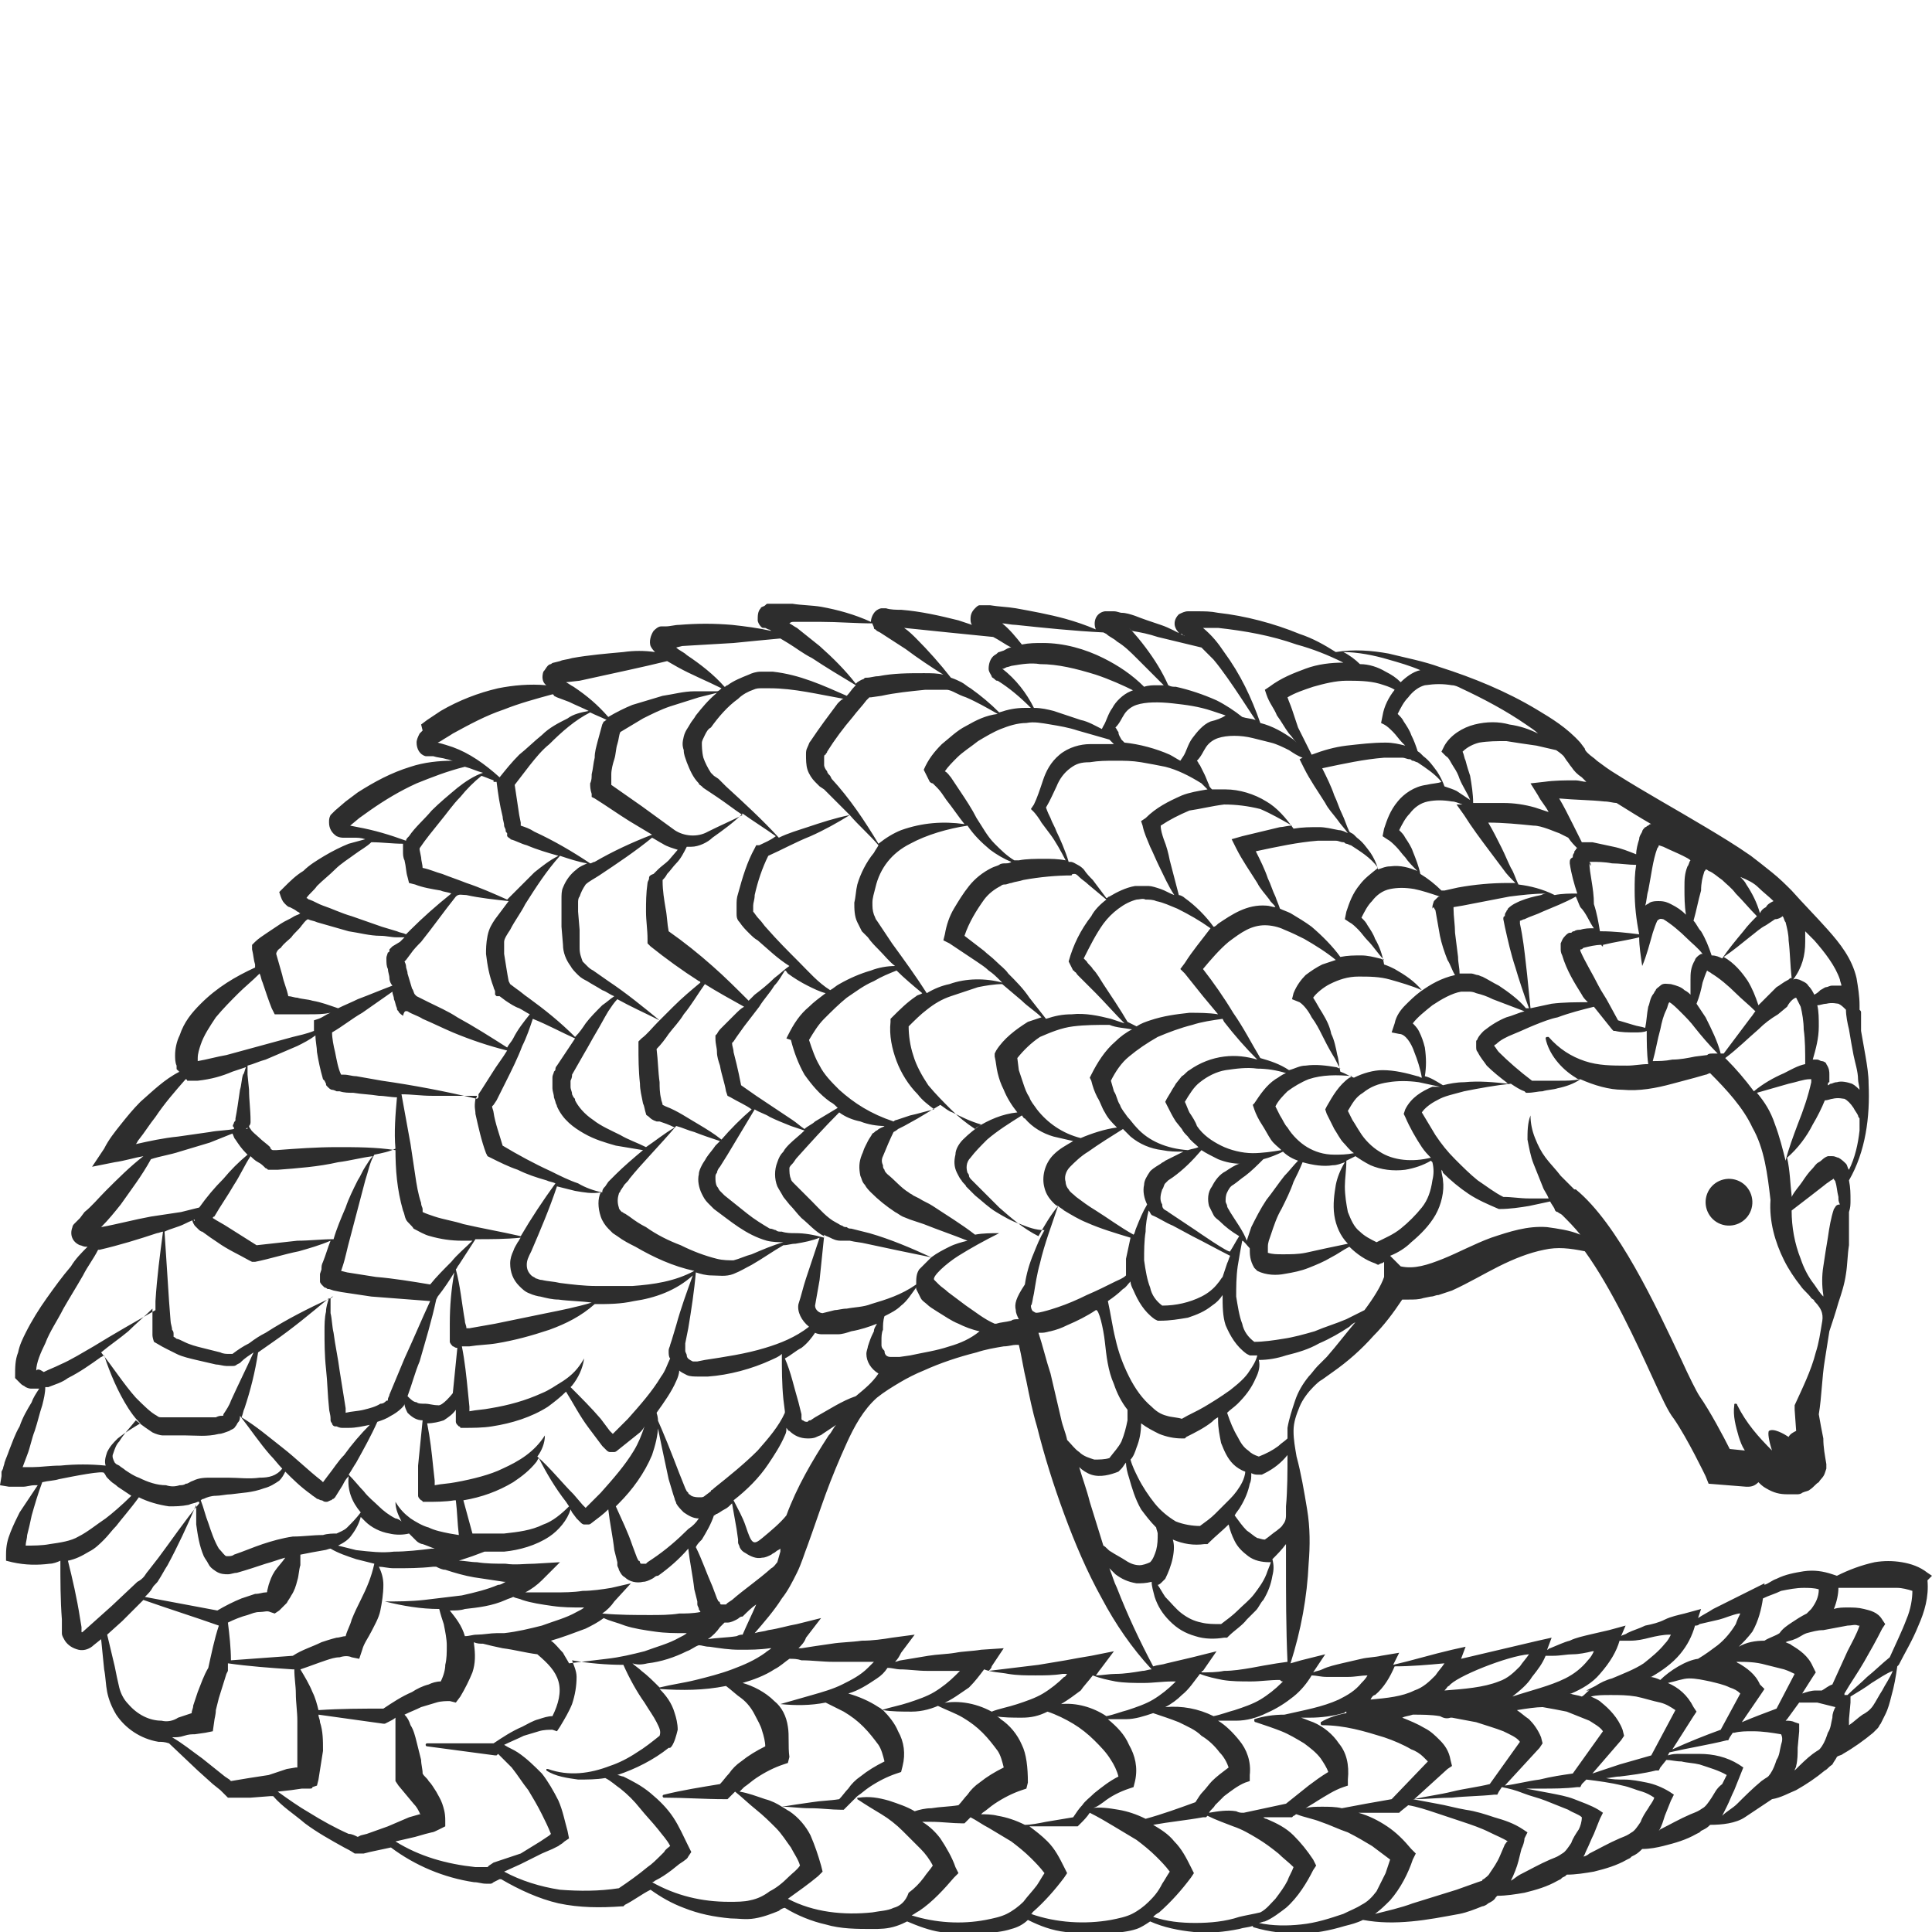 <?xml version="1.0" encoding="utf-8"?>
<!-- Generator: Adobe Illustrator 23.0.0, SVG Export Plug-In . SVG Version: 6.00 Build 0)  -->
<svg version="1.1" id="Layer_1" xmlns="http://www.w3.org/2000/svg" xmlns:xlink="http://www.w3.org/1999/xlink" x="0px" y="0px"
	 viewBox="0 0 128 128" style="enable-background:new 0 0 128 128;" xml:space="preserve">
<style type="text/css">
	.st0{fill:#2D2D2D;}
</style>
<g>
	<path class="st0" d="M115.1,78.2c-0.8-0.3-1.7,0.1-2,0.9c-0.3,0.8,0.1,1.7,0.9,2c0.8,0.3,1.7-0.1,2-0.9
		C116.3,79.4,115.9,78.5,115.1,78.2z"/>
	<path class="st0" d="M128,104.4l-0.3-0.2c-0.5-0.4-1.1-0.6-1.7-0.7c-0.6-0.1-1.2-0.1-1.8,0c-0.9,0.2-1.7,0.5-2.5,0.9l-0.3-0.1
		c-0.6-0.2-1.2-0.3-1.9-0.2c-0.6,0.1-1.2,0.2-1.8,0.5c-0.3,0.1-0.5,0.3-0.8,0.4l0-0.1l-1,0.5c-0.4,0.2-0.8,0.4-1.2,0.6
		c-0.4,0.2-0.8,0.4-1.2,0.6c-0.3,0.2-0.7,0.4-1,0.6l0.2-0.6l-1.1,0.3c-0.4,0.1-0.9,0.2-1.3,0.4c-0.4,0.2-0.8,0.3-1.3,0.4
		c-0.4,0.2-0.8,0.3-1.2,0.5c-0.1,0.1-0.3,0.1-0.4,0.2l0.3-0.7l-1.1,0.3c-0.4,0.1-0.9,0.2-1.3,0.3c-0.4,0.1-0.9,0.2-1.3,0.4
		c-0.4,0.1-0.8,0.3-1.3,0.5c-0.1,0-0.1,0.1-0.2,0.1l0.3-0.8l-0.9,0.2c-1.7,0.4-3.4,0.8-5.1,1.2l0.3-0.8l-0.9,0.2
		c-1.3,0.3-2.6,0.7-3.9,1l0.4-0.8l-1.2,0.2c-0.4,0.1-0.9,0.1-1.3,0.2c-0.4,0.1-0.9,0.2-1.3,0.3c-0.4,0.1-0.9,0.2-1.3,0.4
		c-0.2,0.1-0.4,0.1-0.6,0.2l0.8-1.2l-1.6,0.4l-0.7,0.2c0.7-2.2,1.1-4.4,1.2-6.6c0.1-1.2,0.1-2.4-0.1-3.6c-0.2-1.2-0.4-2.4-0.7-3.5
		c-0.1-0.6-0.2-1.1-0.2-1.7c0-0.6,0.2-1.1,0.4-1.6c0.2-0.5,0.6-1,0.9-1.3c0.2-0.2,0.4-0.4,0.6-0.5l0.7-0.5c1-0.7,1.9-1.5,2.7-2.4
		c0.7-0.7,1.3-1.5,1.9-2.4c0.1,0,0.2,0,0.4,0c0.4,0,0.7,0,1-0.1l0.5-0.1c0.2,0,0.3-0.1,0.5-0.1c0.3-0.1,0.6-0.2,0.9-0.3
		c1.1-0.5,2.1-1.1,3.1-1.6c1-0.5,2-0.9,3-1.1c0.9-0.2,1.7-0.1,2.7,0.1c1.8,2.5,3.4,6,4.5,8.4c0.6,1.3,1,2.2,1.4,2.7
		c0.9,1.3,2.1,3.8,2.1,3.8l0.2,0.5l2.5,0.2c0,0,0,0,0.1,0c0.3,0,0.5-0.1,0.7-0.3c0.1,0.1,0.3,0.3,0.5,0.4c0.5,0.3,0.9,0.4,1.4,0.4
		c0.2,0,0.4,0,0.6,0l0.1,0c0,0,0.2,0,0.3-0.1c0.2-0.1,0.4-0.1,0.5-0.2c0.3-0.2,0.4-0.4,0.6-0.5c0.1-0.2,0.3-0.3,0.4-0.6l0.1-0.3
		l0-0.3c-0.1-0.6-0.2-1.1-0.2-1.7c-0.1-0.5-0.2-1-0.3-1.6c0.2-1.2,0.2-2.4,0.4-3.6c0.1-0.6,0.2-1.3,0.3-1.9c0.2-0.6,0.4-1.2,0.6-1.9
		c0.2-0.6,0.4-1.2,0.5-1.9c0.1-0.6,0.1-1.3,0.2-1.9c0-0.6,0-1.3,0-1.9c0-0.1,0-0.2,0-0.3c0.1-0.3,0.1-0.5,0.1-0.8
		c0-0.4,0-0.8-0.1-1.3c0,0,0,0,0,0c1.1-1.9,1.4-4.2,1.3-6.4c0-0.6-0.1-1.2-0.2-1.8c-0.1-0.6-0.2-1.1-0.3-1.7c0-0.2,0-0.3,0-0.5
		c0-0.2,0-0.5,0-0.7c0-0.1,0-0.1-0.1-0.2c0-0.1,0-0.2,0-0.3c0-0.6-0.1-1.2-0.2-1.8c-0.3-1.3-1.1-2.3-1.9-3.2
		c-0.8-0.9-1.6-1.7-2.4-2.6c-0.4-0.4-0.8-0.8-1.3-1.2c-0.5-0.4-1-0.8-1.4-1.1c-1-0.7-2-1.3-3-1.9c-2-1.2-4-2.3-5.9-3.5
		c-0.5-0.3-0.9-0.6-1.3-0.9c-0.2-0.2-0.4-0.3-0.6-0.5c-0.1-0.1-0.2-0.2-0.2-0.3l-0.3-0.4c-0.9-1-1.9-1.6-2.9-2.2
		c-2-1.2-4.2-2.1-6.4-2.8c-1.1-0.4-2.2-0.6-3.4-0.9c-1.1-0.2-2.3-0.3-3.5-0.1c0,0,0,0,0,0c-0.8-0.5-1.5-0.9-2.4-1.2
		c-1.7-0.7-3.6-1.2-5.4-1.4c-0.5-0.1-0.9-0.1-1.4-0.1l-0.4,0l-0.2,0c-0.2,0-0.4,0.1-0.6,0.2c-0.3,0.3-0.4,0.7-0.1,1.1
		c0.1,0.1,0.1,0.2,0.2,0.2l0.1,0l0.1,0.1c0.1,0,0.1,0.1,0.2,0.1c-0.6-0.3-1.1-0.6-1.7-0.8c-0.6-0.2-1.2-0.4-1.7-0.6
		c-0.3-0.1-0.6-0.2-0.9-0.2c-0.1,0-0.3-0.1-0.5-0.1l-0.2,0l-0.1,0c0,0-0.1,0-0.1,0c-0.1,0-0.1,0-0.2,0c-0.6,0.1-0.8,0.7-0.6,1.2
		c-0.7-0.3-1.3-0.5-2-0.7c-1.1-0.3-2.2-0.5-3.3-0.7c-0.6-0.1-1.1-0.1-1.7-0.2l-0.4,0l0,0l-0.1,0c-0.1,0-0.1,0-0.2,0
		c-0.1,0-0.2,0.1-0.3,0.2c-0.2,0.2-0.3,0.4-0.3,0.7c0,0.1,0,0.3,0.1,0.4c-0.3-0.1-0.6-0.2-0.9-0.3c-1.2-0.3-2.5-0.6-3.8-0.7
		c-0.3,0-0.7,0-1-0.1l-0.1,0c-0.1,0-0.1,0-0.2,0c-0.1,0-0.3,0.1-0.4,0.2c-0.2,0.2-0.3,0.5-0.3,0.7c-1.1-0.5-2.2-0.8-3.3-1
		c-0.6-0.1-1.3-0.1-1.9-0.2c-0.3,0-0.7,0-1,0l-0.5,0l-0.1,0c-0.1,0-0.1,0-0.2,0.1c-0.1,0.1-0.3,0.1-0.3,0.2
		c-0.2,0.2-0.2,0.5-0.2,0.8c0,0.1,0.1,0.3,0.2,0.4c0.1,0.1,0.1,0.1,0.2,0.1l0.1,0l0.2,0.1c0.1,0,0.2,0.1,0.2,0.1
		c-0.9-0.2-1.7-0.3-2.6-0.4c-1.2-0.1-2.3-0.1-3.5,0c-0.3,0-0.6,0.1-0.9,0.1c-0.1,0-0.1,0-0.3,0c-0.2,0-0.4,0.2-0.5,0.3
		c-0.2,0.3-0.3,0.7-0.2,1c0.1,0.2,0.2,0.3,0.3,0.4c0,0,0,0,0,0c-0.7-0.1-1.4-0.1-2.1,0c-1.1,0.1-2.3,0.2-3.4,0.4
		c-0.3,0.1-0.6,0.1-0.8,0.2l-0.4,0.1c0,0-0.1,0-0.2,0.1c-0.1,0-0.2,0.1-0.2,0.1c-0.1,0.1-0.2,0.3-0.3,0.4c-0.1,0.3-0.1,0.7,0.2,0.9
		c-1.1-0.1-2.2,0-3.2,0.2c-1.3,0.3-2.6,0.8-3.8,1.5c-0.3,0.2-0.6,0.4-0.9,0.6l-0.4,0.3L28,48.4c0,0,0,0-0.1,0.1c0,0-0.1,0.1-0.1,0.1
		c-0.1,0.2-0.2,0.4-0.2,0.6c0,0.4,0.2,0.8,0.6,0.9c0,0,0.1,0,0.1,0l0.1,0l0.1,0l0.2,0c0.3,0.1,0.6,0.1,0.9,0.2
		c0.1,0,0.3,0.1,0.4,0.1c-0.9,0-1.9,0.1-2.8,0.4c-1.3,0.4-2.4,1-3.5,1.7l-0.8,0.6l-0.7,0.6l-0.1,0.1c-0.1,0.1-0.1,0.1-0.2,0.2
		c-0.1,0.2-0.1,0.3-0.1,0.5c0,0.4,0.2,0.7,0.5,0.9c0.2,0.1,0.4,0.1,0.4,0.1l0.2,0l0.5,0c0.3,0,0.5,0,0.8,0.1
		c-0.4,0.1-0.7,0.2-1.1,0.3c-0.5,0.2-1.1,0.5-1.6,0.8c-0.5,0.3-1,0.6-1.4,1c-0.5,0.3-0.9,0.7-1.3,1.1l-0.3,0.3l0.1,0.3
		c0.1,0.3,0.2,0.4,0.3,0.5c0.1,0.1,0.2,0.2,0.3,0.2c0.2,0.1,0.4,0.2,0.5,0.3c0.1,0,0.1,0.1,0.2,0.1c-0.1,0.1-0.2,0.1-0.4,0.2
		c-0.3,0.2-0.6,0.3-0.9,0.5c-0.3,0.2-0.6,0.4-0.9,0.6c-0.3,0.2-0.6,0.4-0.8,0.6l-0.2,0.2l0,0.3c0.1,0.4,0.1,0.7,0.2,1
		c0,0.1,0,0.1,0,0.2c-1.3,0.6-2.5,1.3-3.6,2.4c-0.6,0.6-1.1,1.2-1.4,2.1c-0.2,0.4-0.3,0.9-0.3,1.3c0,0.2,0,0.5,0.1,0.7l0,0.2l0,0
		l0,0l0,0c0,0,0,0.1,0.1,0.1c0,0,0,0.1,0.1,0.1c-1,0.5-1.8,1.3-2.6,2c-0.5,0.5-0.9,1-1.3,1.5c-0.4,0.5-0.8,1-1.1,1.6l-0.8,1.2
		l1.5-0.3c0.7-0.1,1.3-0.3,1.9-0.4c-0.9,0.7-1.7,1.5-2.5,2.3c-0.5,0.5-0.9,1-1.4,1.4l-0.3,0.4l-0.2,0.2l-0.1,0.1l0,0l-0.1,0.1
		c0,0-0.1,0.1-0.1,0.2c-0.2,0.5,0,1,0.5,1.2c0.1,0,0.2,0.1,0.4,0.1c0,0,0,0,0.1,0c-0.4,0.4-0.8,0.8-1.1,1.3
		c-0.6,0.7-1.1,1.4-1.6,2.1c-0.5,0.7-1,1.5-1.4,2.3c-0.2,0.4-0.4,0.8-0.5,1.3c-0.2,0.5-0.2,1-0.2,1.6l0,0.1l0.1,0.1
		c0.1,0.1,0.2,0.2,0.3,0.3c0.1,0.1,0.2,0.1,0.3,0.2C1.9,92,2,92,2.1,92c0.1,0,0.2,0,0.2,0c0.1,0,0.2,0,0.3,0
		c-0.2,0.3-0.4,0.6-0.5,0.9c-0.3,0.5-0.6,1-0.8,1.6c-0.3,0.5-0.5,1.1-0.7,1.6c-0.1,0.3-0.2,0.5-0.3,0.8c0,0.1-0.1,0.3-0.1,0.4
		l-0.1,0.2c0,0.1,0,0.2,0,0.3L0,98.4l0.6,0.1c0.4,0,0.6,0,0.9,0c0.3,0,0.5-0.1,0.8-0.1c0.1,0,0.1,0,0.2,0c-0.4,0.6-0.8,1.2-1.2,1.8
		c-0.2,0.4-0.4,0.8-0.6,1.3c-0.2,0.5-0.3,0.9-0.3,1.5l0,0.4l0.4,0.1c0.9,0.2,1.7,0.2,2.5,0.1c0.2,0,0.5-0.1,0.7-0.2
		c0,1.3,0,2.6,0.1,3.9l0,0.6l0,0.3c0,0.2,0.1,0.3,0.2,0.5c0.2,0.3,0.5,0.5,0.9,0.6c0.4,0.1,0.8-0.1,1-0.3l0.5-0.4l0.2,2
		c0.1,0.5,0.1,1,0.2,1.5c0.1,0.5,0.3,1,0.6,1.5c0.6,0.9,1.6,1.6,2.8,1.8c0.2,0,0.4,0,0.7,0.1c0,0,0,0,0,0l0,0l1.9,1.8l1,0.9l0.5,0.4
		l0.2,0.2l0.1,0.1c0,0,0,0,0.1,0.1c0,0,0,0,0.1,0.1c0.1,0,0.1,0,0.1,0l0.7,0l0.7,0l1.3-0.1l0.2,0c0.6,0.7,1.4,1.2,2.1,1.8
		c0.8,0.6,1.7,1.1,2.6,1.6c0.2,0.1,0.4,0.2,0.7,0.4c0,0,0,0,0.1,0c0.1,0,0.1,0,0.2,0l0.1,0l0.2,0l0.4-0.1l1.4-0.3
		c1.6,1.2,3.5,2,5.5,2.3c0.3,0,0.5,0.1,0.8,0.1l0.1,0c0,0,0.2,0,0.2,0c0.1,0,0.2-0.1,0.2-0.1l0.4-0.2l0.1,0c1.2,0.7,2.5,1.3,3.8,1.6
		c1.4,0.3,2.8,0.3,4.2,0.2l0.1,0l0.1-0.1c0.6-0.3,1.1-0.7,1.7-1c0.7,0.5,1.4,0.9,2.2,1.2c1,0.4,2,0.6,3.1,0.7c0.5,0,1,0.1,1.6,0
		c0.6-0.1,1.1-0.3,1.6-0.5c0.1-0.1,0.3-0.2,0.4-0.2c0.8,0.5,1.8,0.9,2.7,1.1c1,0.3,2.1,0.3,3.1,0.3c0.5,0,1,0,1.6-0.2
		c0.3-0.1,0.5-0.2,0.7-0.3c0.7,0.3,1.5,0.6,2.2,0.7c1,0.2,2,0.2,3.1,0.1c0.5-0.1,1-0.1,1.6-0.3c0.4-0.1,0.8-0.3,1.1-0.6
		c0.8,0.4,1.6,0.7,2.5,0.8c1,0.2,2,0.2,3.1,0.1c0.5-0.1,1-0.1,1.6-0.3c0.3-0.1,0.6-0.3,0.9-0.5c0,0,0,0,0,0c0.9,0.4,1.9,0.6,2.9,0.7
		c1,0.1,2,0,3-0.2c0.3-0.1,0.6-0.1,0.9-0.2c0,0,0,0.1,0.1,0.1c1,0.3,2,0.4,3,0.4c1,0,2-0.2,3-0.5c0.4-0.1,0.8-0.2,1.2-0.4
		c0,0,0,0,0,0c1.1,0.2,2.1,0.2,3.2,0.1c1.1-0.1,2.1-0.3,3.2-0.5c0.5-0.1,1-0.3,1.5-0.5c0.1,0,0.3-0.1,0.4-0.2
		c0.2-0.1,0.4-0.2,0.5-0.4c0,0,0.1-0.1,0.1-0.1c0.6,0,1.2-0.1,1.8-0.2c0.8-0.2,1.5-0.4,2.2-0.8l0.2-0.1l0.1-0.1l0.2-0.1
		c0,0,0.1-0.1,0.1-0.1c0.6,0,1.2-0.1,1.8-0.2c0.8-0.2,1.5-0.4,2.2-0.8l0.2-0.1l0.1-0.1l0.2-0.1c0.2-0.1,0.4-0.3,0.5-0.4
		c0.5,0,1-0.1,1.4-0.2c0.8-0.2,1.5-0.4,2.2-0.8l0.2-0.1l0.1-0.1l0.2-0.1c0.2-0.1,0.3-0.2,0.4-0.3c0.8,0,1.7-0.1,2.3-0.5
		c0.6-0.4,1.2-0.8,1.8-1.2c0.6-0.1,1.1-0.4,1.6-0.6c0.7-0.4,1.3-0.8,1.9-1.3c0.2-0.1,0.2-0.2,0.5-0.4c0.1-0.2,0.2-0.3,0.3-0.5
		c0.1-0.1,0.3-0.1,0.4-0.2c0.7-0.4,1.4-0.9,2-1.4c0.1-0.1,0.2-0.2,0.3-0.3c0.1-0.1,0.1-0.2,0.2-0.3c0.1-0.2,0.2-0.4,0.3-0.6
		c0.2-0.4,0.3-0.8,0.4-1.2c0.2-0.7,0.3-1.3,0.4-2l0,0l0.1-0.1c0.4-0.8,0.9-1.6,1.3-2.6c0.4-0.9,0.7-1.9,0.6-3L128,104.4z M28.6,49.1
		C28.6,49,28.6,49,28.6,49.1L28.6,49.1C28.7,49.1,28.7,49.1,28.6,49.1L28.6,49.1z M23,54.6C23,54.6,23,54.6,23,54.6
		C22.9,54.6,22.9,54.6,23,54.6z M116.1,108.1c0.4-0.7,0.6-1.5,0.7-2.2l0,0c0.4-0.2,0.8-0.3,1.2-0.5c0.5-0.1,1-0.2,1.5-0.2
		c0.3,0,0.7,0,1,0.1c0,0.5-0.2,0.9-0.5,1.3c-0.1,0.1-0.2,0.2-0.3,0.3c-0.4,0.2-0.7,0.4-1,0.6c-0.3,0.2-0.6,0.4-0.8,0.7
		c-0.3,0.2-0.7,0.3-1,0.5c-0.6,0-1.2,0.1-1.7,0.4C115.5,108.8,115.8,108.5,116.1,108.1z M116.6,111.6c-0.3-0.7-0.9-1.1-1.4-1.4
		c-0.1,0-0.1-0.1-0.2-0.1c0.7,0,1.3,0,2,0.2c0.4,0.1,0.8,0.2,1.2,0.3c0.3,0.1,0.5,0.2,0.7,0.3l-1.2,2.3c-0.8,0.3-1.6,0.6-2.3,0.9
		l1.3-1.9l0.2-0.3L116.6,111.6z M88.7,115.5c-0.4-0.6-1-1.1-1.7-1.4c-0.3-0.1-0.5-0.2-0.8-0.3c0.2,0,0.4,0,0.6,0
		c0.7,0,1.5-0.1,2.2-0.3c0.1,0,0.1-0.1,0.2-0.1c0,0,0,0.1,0,0.1c-0.6,0.1-1.2,0.3-1.7,0.6c0,0,0,0,0,0.1c0,0,0,0.1,0.1,0.1
		c1.5,0,2.8,0.4,4.1,0.8c0.6,0.2,1.3,0.5,1.8,0.8c0.3,0.1,0.6,0.3,0.8,0.5c0.1,0.1,0.2,0.2,0.3,0.3l-2.4,2.5
		c-0.6,0.1-1.1,0.2-1.7,0.3c-0.5,0.1-1.1,0.2-1.6,0.3c-0.4-0.1-0.9-0.1-1.3-0.1c-0.4,0-0.8,0-1.1,0.1c0.3-0.2,0.5-0.3,0.8-0.5
		c0.5-0.3,1.1-0.7,1.7-0.9l0.3-0.1l0-0.4C89.4,116.9,89.2,116.1,88.7,115.5z M95.9,117.2l0.3-0.2l-0.1-0.4c-0.1-0.6-0.4-1-0.7-1.3
		c-0.3-0.3-0.6-0.6-1-0.8c-0.5-0.3-1-0.5-1.5-0.7c0.2-0.1,0.4-0.1,0.7-0.2c0,0,0,0,0,0c0.6,0,1.2,0,1.8,0.1c0.2,0.1,0.4,0.2,0.7,0.1
		c0,0,0,0,0.1,0c0.5,0.1,1.1,0.2,1.6,0.3c0.6,0.2,1.3,0.4,1.8,0.6c0.4,0.2,0.9,0.4,1.1,0.7l-2,2.8c-0.8,0.2-1.7,0.3-2.5,0.5
		c-0.8,0.2-1.7,0.3-2.5,0.5L95.9,117.2z M94.9,112.8C94.9,112.8,94.9,112.8,94.9,112.8C94.9,112.8,94.9,112.8,94.9,112.8
		C94.9,112.8,94.9,112.8,94.9,112.8z M102,115.8l0.2-0.3l-0.1-0.4c-0.2-0.5-0.5-0.9-0.8-1.2c-0.3-0.2-0.5-0.4-0.8-0.6
		c0.6-0.1,1.3-0.2,1.7-0.2c0.6,0.1,1.1,0.2,1.6,0.3c0.5,0.2,1,0.4,1.5,0.6c0.3,0.2,0.7,0.4,0.9,0.7l-2,2.8c-0.7,0.1-1.4,0.2-2.2,0.4
		c-0.8,0.1-1.5,0.3-2.3,0.4c0,0,0,0,0,0L102,115.8z M107.4,115.3l0.2-0.3l-0.1-0.4c-0.3-0.8-0.9-1.4-1.4-1.8
		c-0.2-0.2-0.5-0.3-0.7-0.4c0.4-0.1,0.8-0.1,1.3-0.1c0.6,0,1.1,0,1.7,0.1c0.5,0.1,1.1,0.3,1.6,0.4c0.4,0.1,0.7,0.3,1,0.5l-1.6,3
		c-0.7,0.2-1.4,0.4-2.1,0.6c-0.6,0.2-1.2,0.4-1.8,0.6L107.4,115.3z M112.2,113.7l0.2-0.3l-0.2-0.3c-0.4-0.8-1-1.3-1.7-1.6
		c0,0,0,0,0,0c0.5-0.1,1-0.3,1.4-0.3c0.5,0,0.9,0.1,1.4,0.2c0.4,0.1,0.9,0.2,1.3,0.4c0.3,0.1,0.5,0.2,0.7,0.4l-1.3,2.4
		c-1.1,0.4-2.1,0.8-3.2,1.3L112.2,113.7z M114.2,109.9C114.2,109.9,114.2,109.9,114.2,109.9C114.3,109.9,114.2,109.9,114.2,109.9
		C114.2,109.9,114.2,109.9,114.2,109.9z M111.3,109.6c0.5-0.6,0.8-1.2,1-1.9c0.1,0,0.2,0,0.3-0.1c0.4-0.1,0.9-0.2,1.3-0.3
		c0.4-0.1,0.8-0.3,1.3-0.4c0,0,0.1,0,0.1,0c-0.1,0.2-0.2,0.4-0.3,0.7c-0.3,0.5-0.7,1-1.2,1.4c-0.4,0.3-0.8,0.6-1.3,0.9
		c-0.8,0.1-1.9,0.8-2.5,1.4c-0.2-0.1-0.5-0.2-0.7-0.2c0,0,0,0,0.1,0C110.1,110.7,110.8,110.2,111.3,109.6z M107.3,108.7
		c0.2,0,0.5,0,0.7,0c0.5,0,0.9-0.1,1.3-0.2c0.4-0.1,0.9-0.2,1.3-0.2c0,0,0,0,0.1,0c-0.1,0.2-0.2,0.4-0.4,0.6
		c-0.4,0.5-0.9,0.9-1.4,1.3c-0.6,0.4-1.4,0.7-2.1,1c-0.4,0.1-0.8,0.3-1.1,0.5c-0.2,0.1-0.4,0.2-0.6,0.3c0.1,0,0.2,0,0.2,0
		c-0.2,0.1-0.3,0.3-0.5,0.4c-0.3-0.1-0.5-0.1-0.8-0.2c0,0,0,0,0,0c0,0,0.1,0,0.1,0c0.7-0.3,1.4-0.7,1.9-1.3
		C106.7,110.1,107.1,109.4,107.3,108.7z M102.4,109.7c0.2,0,0.4,0,0.5,0c0.5,0,0.9-0.1,1.3-0.1c0.4,0,0.9-0.1,1.3-0.2c0,0,0,0,0.1,0
		c-0.1,0.2-0.2,0.4-0.4,0.6c-0.4,0.5-0.9,0.9-1.5,1.2c-1,0.5-2.3,0.8-3.5,1.2c0.5-0.4,1-0.8,1.3-1.3
		C101.9,110.6,102.2,110.2,102.4,109.7z M96,111.7c0.4-0.6,3.9-2,5.3-2.1c-0.2,0.3-0.4,0.5-0.6,0.8c-0.4,0.4-0.8,0.8-1.4,1
		c-1,0.4-2.3,0.5-3.6,0.6C95.9,111.8,95.9,111.7,96,111.7z M91.1,112.3c0.6-0.5,1-1.2,1.3-1.9l0,0c1.1,0,2.2-0.1,3.3-0.2
		c-0.2,0.3-0.4,0.5-0.6,0.8c-0.4,0.4-0.8,0.8-1.4,1c-0.8,0.4-1.8,0.5-2.9,0.6C90.9,112.4,91,112.3,91.1,112.3z M85.7,112.4
		c0.5-0.4,0.9-0.9,1.2-1.4c0.3,0,0.6,0.1,1,0.1c0.5,0,0.9,0,1.4,0c0.5,0,0.9-0.1,1.3-0.1c0,0,0,0,0,0c-0.1,0.2-0.3,0.4-0.4,0.5
		c-0.4,0.5-0.9,0.8-1.5,1.1c-1.1,0.5-2.3,0.7-3.6,1c-0.7,0-1.4,0.1-2,0.3c0,0,0,0,0,0.1c0,0,0,0.1,0.1,0.1c0.6,0.2,1.2,0.4,1.7,0.6
		c0.5,0.2,1,0.5,1.5,0.8c0.4,0.3,0.8,0.6,1.1,1c0.2,0.3,0.4,0.6,0.5,0.9c-0.5,0.3-0.9,0.6-1.3,0.9c-0.5,0.4-1,0.8-1.5,1.2
		c-0.9,0.2-1.9,0.4-2.8,0.6c-0.2,0-0.3,0-0.5-0.1c-0.6-0.1-1.2,0-1.8,0.1c0.1-0.2,0.3-0.3,0.4-0.5c0.2-0.2,0.4-0.4,0.6-0.6
		c0.4-0.3,0.9-0.7,1.4-0.9l0.3-0.1l0-0.4c0.1-0.9-0.2-1.7-0.7-2.3c-0.4-0.5-0.9-1-1.4-1.3c0.4,0,0.8,0,1.2,0c0.7,0,1.4-0.2,2-0.5
		C84.6,113.2,85.2,112.8,85.7,112.4z M67.7,115.6c-0.3-0.7-0.8-1.3-1.4-1.7c-0.1-0.1-0.2-0.2-0.4-0.2c0.6,0.1,1.2,0.1,1.8,0.1
		c0.6,0,1.1-0.1,1.7-0.4c0.6,0.2,1.2,0.5,1.7,0.8c0.5,0.3,1,0.7,1.4,1.1c0.4,0.4,0.8,0.8,1.1,1.3c0.2,0.3,0.4,0.7,0.5,1.1
		c-0.6,0.3-1.1,0.7-1.6,1.1c-0.3,0.3-0.6,0.5-0.8,0.8c-0.2,0.2-0.4,0.5-0.6,0.8c-0.6,0.1-1.2,0.2-1.8,0.3c-0.5,0.1-1,0.2-1.4,0.2
		c-0.6-0.3-1.2-0.5-1.8-0.6c-0.4-0.1-0.8-0.1-1.1-0.1c0,0,0.1-0.1,0.1-0.1c0.3-0.2,0.5-0.4,0.8-0.6c0.6-0.4,1.2-0.7,1.8-0.9l0.3-0.1
		l0.1-0.4C68.1,117.1,68,116.2,67.7,115.6z M65,109.3c-0.6,0.1-1.2,0.1-1.7,0.2c-0.6,0.1-1.2,0.1-1.8,0.2c-0.6,0.1-1.2,0.2-1.8,0.3
		c-0.1,0-0.3,0.1-0.4,0.1c0.2-0.2,0.3-0.4,0.4-0.6l0.9-1.2l-1.5,0.2c-0.6,0.1-1.3,0.2-2,0.2c-0.7,0.1-1.4,0.1-2,0.2
		c-0.7,0.1-1.4,0.2-2,0.3c-0.1,0-0.2,0-0.2,0c0.2-0.2,0.4-0.4,0.5-0.7l1-1.3l-1.6,0.4c-0.6,0.1-1.2,0.3-1.9,0.4
		c-0.3,0.1-0.6,0.1-0.9,0.2c0.6-0.7,1.3-1.5,1.8-2.3c0.4-0.5,0.7-1.1,1-1.7c0.3-0.6,0.5-1.3,0.7-1.8c0.4-1.1,0.8-2.3,1.2-3.4
		c0.4-1.1,0.9-2.3,1.4-3.4c0.5-1.1,1.1-2.2,2-3c0.5-0.4,1-0.7,1.5-1c0.5-0.3,1.1-0.6,1.6-0.8c1.1-0.5,2.3-0.9,3.5-1.2
		c0.6-0.2,1.2-0.3,1.8-0.4c0.3,0,0.6-0.1,0.8-0.1c0.1,0,0.1,0,0.2,0c0.2,0.8,0.3,1.6,0.5,2.4c0.2,1,0.4,2,0.7,3
		c0.5,2,1.1,3.9,1.8,5.8c0.7,1.9,1.5,3.8,2.5,5.6c0.9,1.7,2,3.3,3.3,4.7c-0.2,0-0.4,0.1-0.6,0.1c-0.6,0.1-1.2,0.2-1.8,0.2
		c-0.4,0-0.9,0.1-1.3,0.1c0.1-0.1,0.2-0.3,0.3-0.4l0.9-1.2l-1.5,0.3c-0.6,0.1-1.2,0.2-1.7,0.3c-0.6,0.1-1.2,0.2-1.8,0.3l-3.3,0.4
		c0.1-0.1,0.2-0.2,0.2-0.3l0.8-1.2L65,109.3z M52.2,114.4c-0.1-0.7-0.4-1.3-0.9-1.7c-0.6-0.6-1.4-1-2.1-1.2c0.7-0.2,1.5-0.5,2.1-0.9
		c0.4-0.2,0.7-0.5,1-0.7c0.3,0,0.5,0,0.8,0.1c0.7,0,1.4,0.1,2.1,0.1c0.7,0,1.4,0,2.1,0c0.2,0,0.4,0,0.6,0c-0.1,0.1-0.3,0.3-0.4,0.4
		c-0.5,0.5-1.1,0.8-1.7,1.1c-0.6,0.3-1.3,0.5-2,0.7c-0.7,0.2-1.4,0.4-2.1,0.6c1,0.1,2,0.1,3-0.1c0.4,0.2,0.8,0.4,1.2,0.6
		c0.5,0.3,0.9,0.6,1.3,1c0.4,0.4,0.7,0.8,1,1.2c0.2,0.3,0.3,0.7,0.4,1.1c-0.6,0.3-1.1,0.6-1.6,1c-0.3,0.2-0.6,0.5-0.8,0.8
		c-0.2,0.2-0.4,0.5-0.6,0.7c-0.6,0.1-1.2,0.1-1.8,0.2c-0.7,0.1-1.4,0.2-2,0.3c0,0,0,0,0,0c-0.3-0.2-0.7-0.4-1.1-0.5
		c-0.6-0.2-1.1-0.4-1.7-0.5c0.1-0.1,0.2-0.2,0.3-0.3c0.3-0.2,0.5-0.4,0.8-0.6c0.6-0.4,1.2-0.7,1.8-0.9l0.3-0.1l0.1-0.4
		C52.2,115.7,52.3,115,52.2,114.4z M29.1,106.6c0.1,0.4,0.2,0.7,0.3,1c0.1,0.5,0.2,1,0.2,1.4c0,0.5,0,0.9-0.1,1.3
		c0,0.3-0.1,0.7-0.3,1.1c-0.3,0-0.6,0.1-0.8,0.2c-0.4,0.1-0.8,0.3-1.1,0.5c-0.7,0.3-1.3,0.7-1.9,1.1c-1.4,0-2.8,0-4.3,0.1
		c-0.1-0.4-0.2-0.8-0.4-1.2c-0.2-0.5-0.5-1-0.8-1.5c0.6-0.2,1.1-0.4,1.7-0.6c0.3-0.1,0.6-0.2,0.9-0.2c0.3-0.1,0.6-0.1,0.8,0l0.5,0.1
		l0.2-0.6c0.1-0.4,0.4-0.8,0.6-1.2c0.2-0.4,0.5-0.9,0.6-1.4c0.1-0.5,0.2-1.1,0.2-1.7c0-0.4-0.1-0.8-0.3-1.2c0.3,0,0.6,0.1,1,0.1
		c0.9,0,1.7,0,2.6-0.1c0.1,0,0.1,0,0.2,0c0.2,0.1,0.4,0.2,0.6,0.2c0.6,0.2,1.3,0.4,1.9,0.5c0.7,0.1,1.3,0.2,2,0.3c0,0,0,0,0.1,0
		c-0.2,0.1-0.3,0.2-0.5,0.2c-0.7,0.3-1.5,0.5-2.4,0.7c-0.8,0.1-1.7,0.2-2.5,0.3c-0.9,0.1-1.7,0.1-2.6,0.1
		C26.7,106.4,27.9,106.6,29.1,106.6z M12.9,81.2C12.9,81.2,12.9,81.2,12.9,81.2l0.1,0.1l0,0l0.1,0.1c0.1,0.1,0.2,0.2,0.3,0.2
		c0.4,0.3,0.7,0.5,1,0.7c0.7,0.5,1.4,0.8,2.1,1.2l0.2,0.1l0.2,0c1-0.2,1.9-0.5,2.9-0.7c0.7-0.2,1.4-0.4,2.1-0.7
		c-0.2,0.5-0.3,0.9-0.5,1.4c-0.1,0.2-0.1,0.3-0.1,0.5l-0.1,0.3l0,0.1c0,0.1,0,0.2,0,0.2c0,0.1,0,0.2,0,0.2c0,0.1,0.1,0.2,0.2,0.3
		c0.1,0.1,0.1,0.1,0.1,0.1c0.1,0,0.2,0.1,0.2,0.1l0.1,0l0.3,0.1l0.5,0.1c0.7,0.1,1.3,0.2,2,0.3c1.3,0.1,2.6,0.2,3.9,0.3
		c-0.6,1.3-1.1,2.5-1.7,3.8l-1,2.4c0,0.1-0.1,0.2-0.1,0.3c0,0.1,0,0.1-0.1,0.1c-0.1,0.1-0.2,0.2-0.4,0.2c-0.3,0.2-0.7,0.3-1.1,0.4
		c-0.4,0.1-0.8,0.1-1.2,0.2c0-0.1,0-0.2,0-0.3l-0.4-2.5c-0.1-0.8-0.3-1.7-0.4-2.5c-0.1-0.4-0.1-0.9-0.2-1.3c0-0.2,0-0.4,0-0.6
		c0-0.1,0-0.2,0-0.4c0.1,0,0.1-0.1,0.2-0.1c-0.1,0-0.1,0-0.2,0.1c0-0.1,0-0.1,0.1-0.2c-0.1,0.1-0.1,0.1-0.1,0.2
		c-1.5,0.7-2.9,1.4-4.3,2.3c-0.4,0.2-0.7,0.4-1.1,0.7c-0.4,0.2-0.7,0.4-1.1,0.7c0,0,0,0,0,0c0,0-0.1,0-0.2,0c-0.2,0-0.4,0-0.6-0.1
		c-0.4-0.1-0.8-0.2-1.2-0.3c-0.4-0.1-0.8-0.2-1.2-0.4c-0.2-0.1-0.4-0.2-0.5-0.2c-0.1-0.1-0.3-0.2-0.2-0.1c0,0,0-0.1,0-0.2
		c0-0.1,0-0.2-0.1-0.3c0-0.2-0.1-0.4-0.1-0.6l-0.1-1.3c-0.1-1.5-0.2-3.1-0.3-4.6c0.4-0.2,0.9-0.3,1.3-0.5c0.2-0.1,0.4-0.2,0.7-0.3
		c0,0,0,0,0,0.1C12.7,80.7,12.7,80.9,12.9,81.2z M16.5,72.2l-0.1-1c0-0.2,0-0.4,0-0.6c0.4-0.1,0.8-0.3,1.2-0.4
		c0.7-0.3,1.4-0.6,2.1-0.9c0.4-0.2,0.8-0.4,1.2-0.7c0,0.4,0.1,0.8,0.1,1.1c0.1,0.6,0.2,1.1,0.4,1.8l0.1,0.1l0.1,0.2
		c0,0.1,0,0.1,0.1,0.2c0.1,0.1,0.2,0.2,0.3,0.2c0.1,0,0.3,0.1,0.3,0.1l0.2,0c0.3,0.1,0.6,0.1,0.9,0.1c0.6,0.1,1.1,0.1,1.7,0.2
		c0.4,0,0.8,0.1,1.2,0.1c-0.1,1.1-0.2,2.3-0.1,3.4c0,0,0,0.1,0,0.1C24.9,76,23.6,76,22.3,76c-1.3,0-2.7,0.1-4,0.2l-0.2,0
		c0,0,0,0,0,0c-0.1,0-0.2-0.1-0.2-0.2c-0.2-0.2-0.5-0.4-0.7-0.6c-0.2-0.2-0.5-0.4-0.6-0.6c-0.1-0.1-0.1-0.2-0.1-0.2
		c0.1-0.1,0.1-0.2,0.1-0.3C16.6,73.5,16.5,72.9,16.5,72.2z M32.9,51.8c0.1,0.8,0.2,1.5,0.4,2.3c0,0.2,0.1,0.4,0.1,0.6
		c0,0.1,0.1,0.2,0.1,0.3c0,0.1,0,0.1,0.1,0.2c0,0,0,0,0,0.1l0,0.1c0,0,0.1,0.1,0.1,0.1c0.2,0.1,0.1,0.1,0.1,0.1l0,0
		c0.4,0.1,0.7,0.3,1.1,0.4c0.7,0.3,1.4,0.5,2.1,0.7c-0.6,0.3-1.1,0.7-1.6,1.1c-0.5,0.5-1,1-1.5,1.5c-0.1,0.1-0.2,0.2-0.3,0.3
		c-0.9-0.4-1.8-0.8-2.7-1.1c-0.5-0.2-1.1-0.4-1.6-0.6c-0.4-0.1-0.8-0.3-1.3-0.4c0-0.2-0.1-0.5-0.1-0.7l-0.1-0.5c0,0,0-0.1,0-0.1
		c0.4-0.6,0.9-1.2,1.3-1.7c0.5-0.6,0.9-1.2,1.4-1.7c0.4-0.5,0.9-1,1.4-1.4c0.3,0.1,0.5,0.2,0.8,0.3l0,0.1L32.9,51.8z M39.2,52.6
		l0,0.2l0.2,0.1c0.8,0.5,1.5,1,2.3,1.5c0.5,0.3,1,0.6,1.5,0.9c-1.3,0.5-2.6,1.1-3.8,1.8c-0.1,0-0.2,0.1-0.3,0.1
		c-1.2-0.8-2.4-1.5-3.7-2.1c-0.3-0.2-0.6-0.3-0.9-0.4l0-0.2l-0.1-0.5l-0.3-2c0.3-0.4,0.7-0.9,1-1.3c0.4-0.5,0.8-1,1.3-1.4
		c0.8-0.8,1.7-1.6,2.7-2.1c0.4,0.2,0.7,0.3,1.1,0.5c-0.1,0-0.1,0.1-0.2,0.1L40,47.8L39.9,48c-0.1,0.4-0.2,0.7-0.3,1.1
		c-0.1,0.4-0.2,0.7-0.2,1.1c-0.1,0.4-0.1,0.7-0.2,1.1c0,0.2,0,0.4-0.1,0.6C39.1,52.1,39.1,52.3,39.2,52.6z M91.7,48
		c0.2,0.1,0.4,0.3,0.6,0.5c0.2,0.2,0.4,0.5,0.6,0.7c0.1,0.1,0.1,0.1,0.2,0.2c-0.4-0.1-0.8-0.2-1.3-0.2c-0.9,0-1.7,0.1-2.6,0.2
		c-0.8,0.1-1.5,0.3-2.3,0.6c-0.3-0.6-0.6-1.2-0.9-1.8L85.6,47c-0.1-0.3-0.2-0.5-0.3-0.8c0.5-0.3,1.1-0.5,1.7-0.7
		c0.7-0.2,1.5-0.4,2.2-0.4c0.7,0,1.5,0,2.2,0.2c0.3,0.1,0.7,0.2,1,0.4c-0.4,0.5-0.7,1.1-0.8,1.7l-0.1,0.5L91.7,48z M97,54
		c0.5,0.8,1.1,1.6,1.7,2.4c0.3,0.4,0.6,0.8,0.9,1.2c0.2,0.3,0.5,0.6,0.8,0.9c-0.2,0-0.4,0-0.5,0c-1.1,0-2.2,0.1-3.3,0.3L95.7,59
		l-0.1,0c0,0,0,0-0.1,0c-0.4-0.4-0.9-0.8-1.4-1.1c-0.1-0.5-0.3-1-0.5-1.5c-0.1-0.3-0.3-0.6-0.5-0.9c-0.1-0.2-0.2-0.3-0.4-0.5
		c0.2-0.4,0.4-0.8,0.7-1.1c0.3-0.4,0.7-0.7,1.2-0.8c0.5-0.1,1-0.1,1.6,0c0.2,0,0.4,0.1,0.7,0.2l-0.4,0L97,54z M104,57.2
		c0.1,0.7,0.3,1.4,0.5,2c-0.5,0-1,0-1.5,0.1c-0.8-0.4-1.6-0.6-2.4-0.7c-0.2-0.4-0.3-0.8-0.5-1.1c-0.2-0.4-0.4-0.9-0.6-1.3
		c-0.3-0.6-0.6-1.2-0.9-1.7c1,0,2,0.1,3,0.2c0.3,0,0.6,0.1,0.9,0.2c0.3,0.1,0.5,0.2,0.8,0.3c0.2,0.1,0.4,0.2,0.6,0.3
		c0.2,0.3,0.4,0.5,0.6,0.7c0,0-0.1,0-0.1,0.1c-0.1,0.1-0.1,0.1-0.1,0.2c-0.1,0.1-0.1,0.2-0.1,0.3C104,56.9,104,57,104,57.2z
		 M105.3,57.1l0.1,0c0.4,0,0.9,0,1.4,0.1c0.5,0,1.1,0.1,1.6,0.1c-0.1,0.6-0.1,1.1-0.1,1.7c0,1,0.1,1.9,0.3,2.9c0,0,0,0,0,0
		c-0.8-0.1-1.7-0.2-2.5-0.2c0,0-0.1,0-0.1,0c-0.1-0.6-0.2-1.2-0.4-1.8C105.6,58.8,105.3,57.9,105.3,57.1c0,0.2,0.1,0.2,0.1,0.3
		C105.4,57.3,105.4,57.2,105.3,57.1z M110.2,60.9c0.5,0.3,1.1,0.8,1.6,1.3c0.3,0.3,0.7,0.6,1,1c0,0-0.1,0-0.1,0
		c-0.2,0.1-0.4,0.3-0.4,0.4c-0.3,0.5-0.3,0.9-0.3,1.3c0,0.4,0,0.7,0,1c-0.1-0.1-0.2-0.2-0.4-0.3c-0.2-0.2-0.5-0.3-0.9-0.4
		c-0.2,0-0.5-0.1-0.7,0.1c-0.1,0.1-0.3,0.2-0.3,0.3c-0.1,0.1-0.1,0.2-0.2,0.3c-0.2,0.3-0.2,0.6-0.3,0.8c-0.1,0.5-0.1,0.9-0.2,1.4
		c-0.3-0.1-0.5-0.1-0.8-0.2c-0.3-0.1-0.7-0.2-1-0.3l-0.6-1.1c-0.2-0.4-0.5-0.8-0.7-1.2c-0.4-0.8-0.9-1.6-1.2-2.3c0,0,0-0.1,0-0.1
		c0.1,0,0.1,0,0.2-0.1c0.4-0.1,0.8-0.2,1.2-0.2c0,0,0,0.1,0.1,0.1c0,0,0-0.1,0-0.1c0,0,0,0,0,0c0.8-0.2,1.6-0.3,2.4-0.5
		c0,0.6,0.1,1.2,0.2,1.9c0.3-0.7,0.5-1.5,0.7-2.2c0.1-0.3,0.2-0.6,0.3-0.8C110,60.8,110.1,60.9,110.2,60.9z M110,60.7
		C110,60.7,110,60.7,110,60.7C110,60.7,110,60.7,110,60.7z M113.4,64.5c0.5,0.3,1.1,0.8,1.6,1.3c0.4,0.4,0.9,0.8,1.3,1.2
		c-0.1,0.1-0.2,0.3-0.3,0.4c-0.6,0.8-1.2,1.6-1.8,2.4l-0.2,0c-0.2-0.8-0.6-1.6-1-2.4c-0.2-0.3-0.4-0.6-0.6-0.9
		c0.2-0.5,0.3-0.9,0.4-1.4c0.1-0.3,0.2-0.6,0.3-0.8C113.2,64.4,113.3,64.4,113.4,64.5z M113.2,64.3
		C113.2,64.3,113.2,64.3,113.2,64.3C113.2,64.2,113.2,64.3,113.2,64.3z M113.8,69.8c-0.1,0-0.2,0-0.3,0c-0.2,0-0.3,0-0.4,0.1
		l-0.8,0.1c-0.5,0.1-1,0.2-1.5,0.2c-0.5,0.1-0.9,0.1-1.3,0.1c0.2-0.7,0.3-1.4,0.5-2.1c0.1-0.5,0.2-0.9,0.4-1.3
		c0.1-0.2,0.1-0.4,0.2-0.5c0.2,0.1,0.5,0.4,0.8,0.7c0.3,0.3,0.6,0.6,0.9,1C112.7,68.6,113.2,69.2,113.8,69.8z M104.4,71.4
		c0.1,0.1,0.2,0.1,0.3,0.1c-0.5,0.1-0.9,0.1-1.4,0.1c-0.6,0-1.2,0-1.8,0c-0.8-0.6-1.6-1.3-2.2-1.9c-0.1-0.1-0.2-0.3-0.3-0.4
		c0,0,0-0.1,0.1-0.1c0.3-0.3,0.7-0.5,1.2-0.7c0.5-0.2,0.9-0.4,1.4-0.6c0.5-0.2,1-0.4,1.5-0.5c0.8-0.3,1.6-0.5,2.4-0.7
		c0.4,0.5,0.8,1,1.2,1.5l0.1,0.1l0.1,0c0.4,0.1,0.9,0.1,1.3,0.1c0.3,0,0.6,0,0.8-0.1c0,0.7,0,1.5,0.1,2.2c-0.5,0-0.9,0.1-1.4,0.1
		c-1,0-1.9,0-2.8-0.3c-0.9-0.3-1.7-0.8-2.4-1.6c0,0-0.1,0-0.1,0c-0.1,0-0.1,0.1-0.1,0.1C102.6,69.8,103.4,70.8,104.4,71.4z M93.1,74
		c0.3,0.7,0.7,1.4,1.1,2c0.2,0.3,0.4,0.5,0.6,0.7c-1.2,0.3-2.5,0.2-3.4-0.4c-0.5-0.3-1-0.8-1.3-1.3c-0.2-0.3-0.3-0.5-0.5-0.8
		l-0.3-0.6c0.3-0.5,0.5-0.9,1-1.2c0.5-0.4,1-0.6,1.7-0.7c0.6-0.1,1.3-0.1,2,0c0.5,0.1,0.9,0.2,1.4,0.3C95.1,72,95,72,94.9,72
		c-0.7,0.3-1.4,0.7-1.8,1.5L93,73.8L93.1,74z M82.9,97.6c0.2,0.1,0.3,0.1,0.5,0.1l0.2,0l0.2-0.1c0.6-0.3,1.1-0.7,1.5-1.2
		c0,1.1,0,2.3-0.1,3.4c0,0.2,0,0.4,0,0.6c0,0,0,0,0,0c0,0.3-0.1,0.5-0.2,0.6c-0.1,0.2-0.3,0.3-0.4,0.4c-0.3,0.2-0.5,0.4-0.8,0.6
		c-0.2,0-0.4-0.1-0.5-0.1c-0.2-0.1-0.4-0.3-0.7-0.5c-0.3-0.3-0.5-0.6-0.8-1c0.1-0.2,0.3-0.4,0.4-0.6c0.3-0.5,0.5-1,0.6-1.5
		C82.9,98.1,82.9,97.9,82.9,97.6z M84.6,110.2c-0.6,0.1-1.2,0.2-1.7,0.3c-0.6,0.1-1.2,0.2-1.8,0.2c-0.5,0.1-1,0.1-1.5,0.1
		c0,0,0-0.1,0.1-0.1l0.9-1.3l-1.6,0.4l-1.7,0.4c-0.3,0.1-0.6,0.1-0.9,0.2c-0.9-1.7-1.7-3.4-2.4-5.2c-0.2-0.4-0.3-0.8-0.5-1.3
		c0.1,0.1,0.3,0.3,0.4,0.4c0.4,0.3,0.8,0.5,1.4,0.6c0.3,0,0.6,0,1-0.1c0,0.3,0.1,0.6,0.2,1c0.2,0.6,0.5,1.1,1,1.6
		c0.5,0.5,1,0.8,1.7,1c0.6,0.2,1.3,0.2,1.9,0.1l0.2,0l0.1-0.1c0.4-0.4,0.9-0.7,1.2-1.1c0.2-0.2,0.4-0.4,0.6-0.6
		c0.2-0.2,0.3-0.5,0.5-0.7c0.3-0.5,0.5-1,0.6-1.6c0.1-0.4,0.1-0.7,0-1.1c0.3-0.3,0.6-0.6,0.9-1c0,0.4,0,0.7,0,1.1
		c0,2.2,0,4.5,0.1,6.7L84.6,110.2z M85,111.4c0,0-0.1,0.1-0.1,0.1c-0.4,0.4-0.9,0.8-1.4,1.1c-0.5,0.3-1.1,0.5-1.7,0.7
		c-0.4,0.1-0.9,0.3-1.4,0.4c-1-0.5-2.1-0.7-3.2-0.6c0.4-0.2,0.8-0.5,1.1-0.8c0.5-0.4,0.8-0.9,1.2-1.4c0.5,0.2,1,0.3,1.5,0.4
		c0.6,0.1,1.2,0.1,1.9,0.1c0.6,0,1.2-0.1,1.9-0.1C84.9,111.4,84.9,111.4,85,111.4z M67.3,86.8c0,0.2,0.1,0.4,0.2,0.6
		c-0.2,0-0.4,0-0.5,0.1c-0.4,0.1-0.7,0.1-1,0.2c0,0-0.1,0-0.1,0c-0.7-0.3-1.3-0.8-1.9-1.2c-0.4-0.3-0.8-0.6-1.2-0.9
		c-0.2-0.2-0.4-0.3-0.6-0.5c-0.1-0.1-0.1-0.1-0.2-0.2c0,0-0.1-0.1-0.1-0.1c-0.2-0.2,0.8-1.1,1.6-1.6c0.8-0.5,1.7-1,2.7-1.5
		c-0.5,0-1.1,0-1.6,0.1c-0.9-0.7-1.9-1.3-2.8-1.9c-0.3-0.2-0.6-0.3-0.9-0.5l-0.4-0.2c-0.1-0.1-0.2-0.1-0.3-0.2
		c-0.5-0.3-0.9-0.8-1.4-1.2c-0.1-0.1-0.2-0.2-0.2-0.3c-0.1-0.1-0.1-0.2-0.1-0.3c-0.1-0.2-0.1-0.4,0-0.6c0.2-0.5,0.5-1.2,0.7-1.6
		c0,0,0.2-0.1,0.3-0.2l0.4-0.2l0.9-0.5c0.5-0.3,1-0.6,1.5-0.9c0.3,0.2,0.5,0.4,0.8,0.5c0.6,0.3,1.2,0.6,1.9,0.8
		c-0.4,0.3-0.8,0.6-1.2,1c-0.2,0.2-0.5,0.6-0.5,1c-0.1,0.4-0.1,0.8,0.1,1.2c0.1,0.2,0.2,0.4,0.3,0.5c0.1,0.2,0.3,0.3,0.3,0.4
		c0.2,0.2,0.4,0.4,0.6,0.6c0.5,0.4,0.9,0.8,1.4,1.1c0.5,0.3,1,0.6,1.6,0.8c0.5,0.2,1,0.4,1.6,0.4c-0.3,0.5-0.5,1-0.7,1.5
		c-0.3,0.7-0.5,1.4-0.6,2.1C67.3,86,67.2,86.4,67.3,86.8z M48.5,106l-0.3,0.2c0,0-0.1,0.1-0.1,0.1c-0.1,0-0.2,0-0.3,0
		c-0.1,0-0.1-0.1-0.1-0.1c0,0,0-0.1-0.1-0.1l-0.1-0.2l-0.3-0.8c-0.4-0.9-0.7-1.8-1.1-2.6c0.1-0.2,0.2-0.3,0.4-0.5
		c0.3-0.5,0.6-1,0.8-1.6c0.1,0,0.1-0.1,0.2-0.1c0.2-0.1,0.3-0.2,0.5-0.3c0.2-0.1,0.3-0.2,0.5-0.4c0.1,0.6,0.2,1.1,0.3,1.7l0.1,0.7
		l0,0.2c0,0.1,0.1,0.2,0.1,0.3c0.1,0.2,0.2,0.3,0.4,0.4c0.3,0.2,0.7,0.4,1.1,0.3c0.2,0,0.4-0.1,0.6-0.2c0.1-0.1,0.2-0.1,0.3-0.2
		c0.1-0.1,0.2-0.1,0.3-0.2l0,0.2l-0.2,0.7c-0.1,0.1-0.2,0.3-0.4,0.4C50.2,104.7,49.3,105.3,48.5,106z M50.1,106.3
		c-0.3,0.7-0.6,1.3-0.9,2c-0.1,0-0.2,0-0.4,0.1c-0.6,0.1-1.3,0.1-1.9,0.2c0.3-0.2,0.6-0.5,0.8-0.8l0.3-0.3c0.1,0,0.1,0,0.2,0
		c0.2,0,0.4-0.1,0.6-0.2c0.2-0.1,0.2-0.2,0.4-0.2C49.5,106.8,49.8,106.5,50.1,106.3z M40.5,105.2c-0.6,0.1-1.3,0.2-1.9,0.2
		c-0.6,0.1-1.3,0.1-1.9,0.1c-0.6,0-1.2,0-1.9,0c0.4-0.2,0.8-0.5,1.1-0.8l1.2-1.2l-1.7,0.1c-0.6,0-1.3,0.1-1.9,0
		c-0.6,0-1.3,0-1.9-0.1c-0.4,0-0.8-0.1-1.2-0.1c0.3-0.1,0.6-0.2,0.9-0.3l0.8-0.3c0.4,0,0.9,0,1.3,0c1-0.1,2.1-0.4,3-1
		c0.6-0.4,1.2-1.1,1.4-1.8l0.1,0.2l0.3,0.4c0.1,0.1,0.1,0.1,0.2,0.2c0,0,0.1,0.1,0.1,0.1c0,0,0.1,0.1,0.2,0.1c0,0,0.1,0,0.1,0
		c0,0,0.1,0,0.2,0c0.1,0,0.2-0.1,0.2-0.1c0,0,0,0,0,0l0,0c0.4-0.3,0.8-0.6,1.1-0.9c0.1,0.9,0.3,1.8,0.4,2.7l0.2,0.8l0,0.2
		c0,0.1,0.1,0.2,0.1,0.3c0.1,0.2,0.2,0.4,0.4,0.5c0.3,0.3,0.8,0.4,1.2,0.3c0.2,0,0.4-0.1,0.6-0.2c0.2-0.1,0.2-0.2,0.4-0.2
		c0.7-0.5,1.4-1.1,2-1.8c0.1,0.9,0.3,1.8,0.4,2.7l0.2,0.8l0,0.2c0,0.1,0.1,0.2,0.1,0.3c0,0.1,0.1,0.1,0.1,0.2
		c-0.5,0.1-1,0.1-1.4,0.1c-0.6,0.1-1.3,0.1-1.9,0.1c-1,0-2.1,0-3.2-0.1c0.3-0.2,0.6-0.5,0.8-0.8l1.1-1.2L40.5,105.2z M30.4,101.7
		C30.4,101.8,30.4,101.8,30.4,101.7l-0.6-0.1c-0.5-0.1-1-0.2-1.4-0.4c-0.4-0.1-0.9-0.4-1.2-0.6c-0.4-0.3-0.7-0.6-1-1.1
		c0,0.5,0.2,0.9,0.4,1.3c-0.1-0.1-0.3-0.2-0.4-0.2c-0.4-0.2-0.8-0.5-1.1-0.8c-0.3-0.3-0.7-0.6-1-1c-0.3-0.3-0.6-0.7-1-1.1
		c0.2-0.3,0.3-0.5,0.5-0.8c0.5-0.9,1-1.8,1.4-2.7c0.3-0.1,0.6-0.2,0.9-0.4c0.2-0.1,0.5-0.3,0.7-0.5c0.1-0.1,0.2-0.2,0.2-0.3
		c0,0.2,0.1,0.4,0.2,0.6c0.3,0.3,0.6,0.5,1,0.5c-0.1,1-0.2,2-0.3,3l0,1l0,0.5c0,0.1,0,0.2,0,0.3c0,0.1,0,0.1,0,0.2
		c0,0,0,0.1,0.1,0.2c0,0,0.1,0.1,0.1,0.1c0,0,0.1,0,0.1,0.1c0.1,0,0.2,0,0.2,0c0,0,0,0,0,0l0,0c0.6,0,1.3,0,1.9-0.1c0,0,0,0,0.1,0
		C30.3,100.2,30.3,100.9,30.4,101.7z M21.6,90.7c0.1,0.9,0.1,1.7,0.2,2.6c0,0.2,0.1,0.4,0.1,0.7l0,0.1c0,0,0,0.1,0.1,0.2
		c0,0.1,0.1,0.2,0.2,0.2c0,0,0.1,0,0.1,0c0.2,0.1,0.3,0.1,0.4,0.1c0.2,0,0.3,0,0.4,0c0.5,0,0.9-0.1,1.4-0.2c0,0,0,0,0,0
		c-0.6,0.6-1.2,1.3-1.7,2c-0.4,0.4-0.7,0.9-1.1,1.4l-0.3,0.4c0,0-0.1-0.1-0.1-0.1c-0.9-0.7-1.7-1.5-2.6-2.2c-0.9-0.7-1.7-1.4-2.7-2
		c0.1-0.2,0.1-0.4,0.2-0.6c0.4-1.2,0.7-2.4,0.9-3.7c0.3-0.2,0.7-0.5,1-0.7c1.3-0.9,2.5-1.9,3.7-2.9c-0.1,0.3-0.2,0.6-0.2,0.9
		c-0.1,0.4-0.1,0.9-0.1,1.3C21.5,88.9,21.5,89.8,21.6,90.7z M21.2,98.5L21.2,98.5C21.2,98.5,21.2,98.5,21.2,98.5
		C21.2,98.5,21.2,98.5,21.2,98.5z M20.6,99c0.1,0.1,0.3,0.2,0.4,0.3c0.1,0,0.2,0.1,0.3,0.1c0.1,0,0.1,0.1,0.3,0.1
		c0.1,0,0.1,0,0.3-0.1c0.1,0,0.1-0.1,0.2-0.1c0,0,0.1-0.1,0.1-0.1c0,0,0,0,0,0l0.5-0.8c0.1-0.2,0.2-0.4,0.4-0.6
		c-0.1,0.9,0.2,1.7,0.8,2.4c-0.3,0.4-0.6,0.7-0.9,1c-0.2,0.2-0.5,0.3-0.7,0.4c-0.2,0-0.6,0-0.9,0.1c-0.7,0-1.3,0.1-2,0.1
		c-0.7,0.1-1.4,0.3-2,0.5c-0.6,0.2-1.3,0.5-1.9,0.7c-0.1,0.1-0.3,0.1-0.4,0.1c-0.1,0-0.1,0-0.1,0c-0.1,0-0.3-0.3-0.5-0.5
		c-0.3-0.5-0.5-1.1-0.7-1.7c-0.2-0.5-0.3-1-0.5-1.5c0.1-0.1,0.2-0.1,0.2-0.1c0.2-0.1,0.5-0.2,0.8-0.2c0.3,0,0.7-0.1,1-0.1
		c0.7-0.1,1.4-0.1,2.2-0.4c0.4-0.1,0.7-0.3,1-0.5c0.2-0.2,0.3-0.4,0.4-0.6C19.4,98,19.9,98.5,20.6,99z M22.4,102.4
		c0.4-0.2,0.7-0.4,0.9-0.7c0.3-0.4,0.5-0.8,0.6-1.2c0.1,0.1,0.2,0.2,0.3,0.3c0.4,0.4,1,0.7,1.6,0.8c0.4,0.1,0.9,0.1,1.3,0
		c0.1,0.1,0.1,0.1,0.2,0.2c0.1,0.1,0.2,0.2,0.3,0.3c0.1,0.1,0.3,0.2,0.4,0.2c0.3,0.1,0.5,0.2,0.8,0.3c-0.1,0-0.1,0-0.2,0
		c-0.8,0.1-1.7,0.2-2.5,0.2c-0.8,0.1-1.6,0-2.5-0.1C23.2,102.6,22.8,102.5,22.4,102.4C22.4,102.4,22.4,102.4,22.4,102.4z M31.5,73.8
		c0.2,0.9,0.4,1.8,0.7,2.6l0.1,0.2l0.2,0.1c0.6,0.3,1.2,0.6,1.8,0.8c0.6,0.3,1.2,0.5,1.9,0.7c0.2,0.1,0.4,0.1,0.6,0.2
		c-0.8,1.1-1.6,2.3-2.3,3.5c-1.3-0.3-2.5-0.5-3.8-0.8c-0.6-0.2-1.3-0.3-1.9-0.5c-0.3-0.1-0.6-0.2-0.8-0.3C28,80.2,28,80.2,28,80.1
		c0-0.1-0.1-0.2-0.1-0.4c-0.2-0.6-0.3-1.2-0.4-1.9c-0.1-0.7-0.2-1.3-0.3-2c-0.2-1.1-0.4-2.2-0.6-3.3c0.7,0,1.3,0.1,2,0.1
		c1,0,2,0,3,0c0,0.1-0.1,0.2-0.1,0.2C31.4,73.4,31.5,73.5,31.5,73.8z M32.5,73.3C32.5,73.3,32.6,73.3,32.5,73.3
		C32.6,73.3,32.5,73.3,32.5,73.3C32.5,73.4,32.5,73.3,32.5,73.3z M33.4,63.2c0-0.3,0-0.6,0-0.8c0-0.2,0.2-0.5,0.4-0.8
		c0.3-0.6,0.7-1.1,1-1.7c0.7-1.1,1.4-2.2,2.3-3.2c0.6,0.2,1.2,0.4,1.8,0.5c-0.2,0.1-0.5,0.2-0.7,0.4c-0.4,0.3-0.7,0.7-0.9,1.2
		c-0.1,0.2-0.1,0.5-0.1,0.8c0,0.3,0,0.4,0,0.6l0,1.2l0.1,1.2c0,0.5,0.2,1,0.5,1.4c0.1,0.2,0.3,0.4,0.5,0.6c0.2,0.2,0.4,0.3,0.6,0.4
		c0.3,0.2,0.7,0.4,1,0.6c0.3,0.1,0.5,0.3,0.8,0.4c-0.3,0.2-0.5,0.4-0.8,0.6c-0.4,0.4-0.8,0.8-1.1,1.2c-0.2,0.3-0.4,0.6-0.7,0.9
		c-1-1-2-1.8-3.1-2.6c-0.3-0.2-0.5-0.4-0.8-0.6l-0.4-0.3l-0.1-0.2C33.6,64.5,33.5,63.8,33.4,63.2z M33.8,65.2L33.8,65.2
		C33.8,65.2,33.7,65.2,33.8,65.2C33.8,65.2,33.8,65.2,33.8,65.2z M81.1,53.3c0.8,0,1.6,0.1,2.4,0.3c0.7,0.3,1.4,0.7,2.1,1.1
		c-0.3,0-0.6,0.1-0.8,0.1c-0.8,0.2-1.7,0.4-2.5,0.6l-0.7,0.2l0.3,0.6c0.4,0.8,0.9,1.5,1.4,2.3c0.2,0.4,0.5,0.7,0.8,1.1
		c0.1,0.2,0.3,0.3,0.4,0.5c-0.2,0-0.4-0.1-0.6-0.1c-1.3-0.1-2.3,0.6-3.2,1.2c-0.1,0.1-0.2,0.2-0.3,0.2c-0.5-0.7-1.2-1.4-1.9-1.9
		c-0.1-0.1-0.3-0.2-0.4-0.2c-0.2-0.8-0.4-1.5-0.6-2.3c-0.1-0.5-0.2-0.9-0.4-1.4c-0.1-0.3-0.2-0.6-0.2-0.9c0.6-0.4,1.2-0.7,1.9-1
		C79.5,53.6,80.3,53.4,81.1,53.3z M80.1,52.2C80.1,52.2,80.1,52.2,80.1,52.2C80.1,52.2,80.1,52.2,80.1,52.2
		C80.1,52.2,80.1,52.2,80.1,52.2z M95.1,60.3c0.1,0.6,0.2,1.1,0.3,1.7c0.1,0.5,0.3,1.1,0.5,1.6c0.2,0.3,0.3,0.7,0.5,1
		c-0.9,0.2-1.6,0.6-2.3,1.1c-0.4,0.3-0.7,0.6-1,0.9c-0.3,0.3-0.6,0.7-0.7,1.2l-0.2,0.6l0.5,0.1c0.4,0,0.8,0.6,1,1.2
		c0.2,0.5,0.4,1.1,0.5,1.7c-0.1,0-0.2-0.1-0.3-0.1c-0.7-0.2-1.5-0.4-2.3-0.4c-0.6,0-1.3,0.2-1.9,0.5c-0.3-0.1-0.6-0.3-0.9-0.4
		c-0.1-0.4-0.1-0.8-0.2-1.1c-0.1-0.5-0.2-1-0.4-1.4c-0.1-0.5-0.3-0.9-0.6-1.4c-0.2-0.3-0.4-0.7-0.6-1c0.2-0.3,0.7-0.7,1.1-0.9
		c0.6-0.3,1.2-0.5,1.9-0.5c0.7,0,1.4,0,2.1,0.2c0.7,0.2,1.4,0.4,2.1,0.7c-0.5-0.6-1.1-1-1.8-1.4c-0.2-0.1-0.4-0.2-0.7-0.3
		c-0.1-0.6-0.3-1.2-0.6-1.7c-0.1-0.3-0.3-0.6-0.5-0.9c-0.1-0.2-0.2-0.3-0.4-0.5c0.2-0.4,0.4-0.8,0.7-1.1c0.3-0.4,0.7-0.7,1.2-0.8
		c0.5-0.1,1-0.1,1.6,0c0.5,0.1,1.1,0.3,1.7,0.5c-0.1,0-0.1,0-0.2,0.1c-0.1,0.1-0.1,0.1-0.1,0.1c0,0-0.1,0.1-0.1,0.1
		c-0.1,0.3-0.1,0.3-0.1,0.5C95,60,95,60.2,95.1,60.3z M99.6,60.9L99.6,60.9l0.1,0.5c0.2,0.9,0.4,1.8,0.7,2.7
		c0.2,0.7,0.6,1.9,0.9,2.7c-0.1,0-0.1,0-0.2,0c-0.5-0.6-1.2-1.1-1.8-1.5c-0.4-0.2-0.7-0.4-1.1-0.6c-0.1,0-0.2-0.1-0.3-0.1
		c-0.1,0-0.3-0.1-0.4-0.1c-0.3,0-0.5,0-0.8,0c0,0,0,0,0,0c0-0.4-0.1-0.7-0.1-1.1l-0.2-1.6c0-0.5-0.1-1.1-0.1-1.6c0,0,0-0.1,0-0.1
		l0.6-0.1c1-0.2,2.1-0.4,3.1-0.6c0.8-0.1,1.6-0.2,2.5-0.2c-0.1,0-0.2,0-0.4,0.1c-0.5,0.1-0.9,0.2-1.4,0.4c-0.2,0.1-0.5,0.2-0.8,0.5
		c0,0.1-0.1,0.1-0.1,0.2c-0.1,0.1-0.1,0.2-0.1,0.3C99.6,60.7,99.6,60.8,99.6,60.9L99.6,60.9z M87.9,73.8l0.5,1
		c0.2,0.3,0.4,0.7,0.6,0.9c0.2,0.2,0.4,0.5,0.7,0.7c-0.5,0.1-0.9,0.1-1.3,0.1c-0.7,0-1.3-0.2-1.8-0.5c-0.5-0.3-1-0.8-1.3-1.3
		c-0.2-0.2-0.3-0.5-0.5-0.8c-0.1-0.2-0.2-0.4-0.3-0.6c0.2-0.4,0.5-0.7,0.8-1c0.4-0.3,0.9-0.6,1.4-0.8c0.9-0.3,1.9-0.3,2.9-0.2
		c-0.1,0-0.1,0.1-0.2,0.1c-0.7,0.5-1.1,1.2-1.5,1.9l-0.1,0.2L87.9,73.8z M76.2,77.6c-0.2,0.3-0.4,0.6-0.4,0.9
		c-0.1,0.4,0,0.9,0.2,1.3c-0.3,0.5-0.5,1-0.7,1.5c-0.1,0.2-0.1,0.4-0.2,0.5c-0.9-0.5-1.7-1.1-2.5-1.6c-0.5-0.3-0.9-0.6-1.3-0.9
		c-0.2-0.2-0.4-0.3-0.5-0.5c-0.1-0.1-0.2-0.3-0.2-0.5c-0.1-0.3,0-0.7,0.3-1c0.3-0.3,0.7-0.7,1.2-1c0.7-0.5,1.5-1,2.3-1.5
		c0.2,0.2,0.3,0.3,0.5,0.5c0.6,0.5,1.3,0.8,2.1,0.9c0.5,0.1,0.9,0.1,1.4,0.1c-0.4,0.2-0.8,0.4-1.2,0.6c-0.1,0.1-0.2,0.1-0.3,0.2
		C76.4,77.4,76.3,77.5,76.2,77.6z M77.7,81.2l1.3,0.7c0.8,0.4,1.7,0.9,2.5,1.3c-0.1,0.2-0.1,0.3-0.2,0.5c-0.1,0.3-0.2,0.6-0.3,0.9
		c-0.1,0.1-0.2,0.3-0.3,0.4c-0.3,0.4-0.7,0.7-1.1,0.9c-0.8,0.4-1.7,0.6-2.6,0.6c-0.4-0.3-0.7-0.7-0.8-1.2c-0.2-0.5-0.3-1.1-0.4-1.8
		c0-0.6,0-1.3,0.1-1.9c0-0.5,0.1-1,0.2-1.4c0.1,0.1,0.1,0.2,0.2,0.3C76.8,80.7,77.2,81,77.7,81.2z M69.2,78.7c0.1,0.4,0.3,0.7,0.6,1
		c0.1,0.1,0.2,0.2,0.3,0.2c-0.5,0.6-0.9,1.3-1.3,2c-1-0.5-1.8-1.2-2.6-1.9c-0.4-0.4-0.8-0.8-1.2-1.2c-0.2-0.2-0.4-0.4-0.6-0.6
		c-0.1-0.1-0.2-0.2-0.2-0.3c0-0.1-0.1-0.2-0.1-0.2c-0.1-0.3-0.1-0.7,0.2-1c0.3-0.4,0.7-0.8,1.1-1.2c0.7-0.6,1.5-1.1,2.3-1.6
		c0.1,0.1,0.1,0.2,0.2,0.2c0.5,0.6,1.2,1,1.9,1.2c0.4,0.1,0.9,0.2,1.3,0.3c-0.5,0.3-0.9,0.5-1.3,0.9C69.2,77.1,69,78,69.2,78.7z
		 M57,77.9c0.1,0.2,0.1,0.4,0.3,0.6c0.1,0.2,0.3,0.4,0.4,0.5c0.5,0.5,1,0.9,1.6,1.3c0.2,0.1,0.3,0.2,0.5,0.3l0.5,0.2l0.9,0.3
		c1,0.4,1.9,0.7,2.9,1.1c-0.4,0.1-0.8,0.2-1.2,0.4c-0.4,0.2-0.8,0.4-1.2,0.7c-1.3-0.6-2.7-1.2-4.1-1.6c-0.4-0.1-0.8-0.2-1.2-0.3
		c-0.1,0-0.2,0-0.3-0.1c-0.1,0-0.2,0-0.3-0.1c-0.1,0-0.2-0.1-0.4-0.2c-0.6-0.3-1.1-0.9-1.6-1.4c-0.3-0.3-0.5-0.5-0.8-0.8l-0.4-0.4
		c-0.1-0.1-0.2-0.2-0.2-0.3c-0.1-0.2-0.1-0.5-0.1-0.7c0-0.1,0.1-0.2,0.2-0.3c0.1-0.1,0.2-0.3,0.3-0.4c0.9-1,1.8-2,2.8-3
		c0.4,0.3,0.9,0.5,1.4,0.6c0.5,0.2,1.1,0.3,1.6,0.3c-0.1,0.1-0.3,0.1-0.5,0.3C58,74.9,58,75,57.8,75.1c-0.1,0.2-0.2,0.3-0.3,0.5
		L57.3,76c-0.1,0.2-0.1,0.3-0.2,0.5C56.9,77,56.9,77.4,57,77.9z M53.6,87.9c-0.9,0.7-1.9,1.1-2.9,1.4c-1.3,0.4-2.7,0.6-4,0.8
		l-0.5,0.1c-0.1,0-0.2,0-0.3,0c-0.2-0.1-0.4-0.2-0.4-0.4c0-0.1-0.1-0.2-0.1-0.3c0-0.1,0-0.1,0-0.2l0-0.3l0.2-1
		c0.2-1.2,0.4-2.5,0.5-3.7c0,0,0,0,0,0c0.3,0.1,0.7,0.2,1,0.2c0.5,0,1,0.1,1.5-0.1c0.5-0.2,0.8-0.4,1.2-0.6c0.7-0.4,1.4-0.9,2.1-1.3
		c0.3,0,0.5-0.1,0.8-0.1c0.6-0.1,1.1-0.2,1.6-0.4c-0.3,0.9-0.6,1.8-0.9,2.7c-0.2,0.6-0.3,1.1-0.5,1.7C52.8,86.9,53.1,87.5,53.6,87.9
		z M44.3,98l0.3,1l0.1,0.3c0,0.1,0.1,0.2,0.1,0.3c0.1,0.2,0.3,0.4,0.5,0.6c0.3,0.2,0.6,0.4,1,0.4c-0.2,0.3-0.4,0.5-0.7,0.7
		c-0.7,0.7-1.5,1.4-2.4,2l-0.3,0.2c0,0-0.1,0.1-0.1,0.1c-0.1,0-0.2,0-0.3,0c-0.1,0-0.1-0.1-0.1-0.1c0,0,0-0.1-0.1-0.1l-0.1-0.2
		l-0.3-0.8c-0.3-0.9-0.7-1.7-1.1-2.6c0.1-0.1,0.1-0.1,0.2-0.2c0.9-0.9,1.7-2,2.2-3.2c0.2-0.6,0.4-1.3,0.4-2c0-0.3,0-0.5-0.1-0.8
		c0.5-0.7,1-1.4,1.3-2.1c0.1-0.2,0.2-0.5,0.2-0.7c0.1,0.1,0.3,0.2,0.5,0.3c0.2,0.1,0.5,0.1,0.8,0.1c0.2,0,0.4,0,0.6,0
		c1.4-0.1,2.9-0.5,4.2-1.1c0.2-0.1,0.5-0.2,0.7-0.4c0,1,0,2,0.1,3l0.1,0.8l0,0.1c-0.4,0.9-1.1,1.7-1.8,2.5c-0.9,0.9-1.9,1.7-2.9,2.5
		c0,0-0.1,0.1-0.1,0.1c0,0-0.1,0-0.1,0.1l-0.4,0.3c-0.1,0.1-0.2,0.1-0.3,0.1c-0.2,0-0.4,0-0.6-0.1c-0.1-0.1-0.2-0.1-0.2-0.2
		c0,0-0.1-0.1-0.1-0.1l-0.1-0.2l-0.4-1c-0.5-1.3-1-2.6-1.6-3.9C43.7,95.2,44,96.6,44.3,98z M37.3,91.5
		C37.3,91.5,37.3,91.5,37.3,91.5c-0.5,0.3-0.9,0.6-1.4,0.8c-1.1,0.5-2.2,0.8-3.4,1c-0.5,0.1-0.9,0.1-1.4,0.2l0-0.3L31,92.2
		c-0.1-1-0.2-2-0.4-3l0.1,0l0.4,0c0.6-0.1,1.2-0.1,1.8-0.2c1.2-0.2,2.3-0.5,3.5-0.9c1.1-0.4,2.1-0.9,3-1.7c0.9,0,1.7,0,2.6-0.2
		c1.4-0.2,2.8-0.7,3.9-1.7c-0.4,1.1-0.8,2.2-1.1,3.3l-0.3,1l-0.1,0.3c0,0.1-0.1,0.2-0.1,0.4c0,0.2,0,0.4,0.1,0.5
		c-0.2,0.4-0.3,0.8-0.6,1.2c-0.6,1-1.4,1.9-2.2,2.8c-0.3,0.3-0.7,0.7-1,1l-0.2-0.2L39.8,94c-0.6-0.7-1.3-1.4-2-2.1
		c0,0,0.1-0.1,0.1-0.1c0.4-0.5,0.7-1.1,0.8-1.8C38.3,90.7,37.9,91.1,37.3,91.5z M31.2,93.8C31.2,93.8,31.2,93.8,31.2,93.8
		C31.2,93.8,31.2,93.8,31.2,93.8z M34.4,85.2c0.2,0.2,0.4,0.4,0.7,0.5c0.2,0.1,0.6,0.2,0.7,0.2c0.4,0.1,0.8,0.2,1.2,0.2
		c0.7,0.1,1.5,0.1,2.2,0.2c-1,0.3-2,0.5-3,0.7l-3.4,0.7c-0.6,0.1-1.1,0.2-1.7,0.3l-0.2,0c0-0.2-0.1-0.3-0.1-0.5
		c-0.2-1.1-0.3-2.3-0.6-3.4c0.1-0.1,0.1-0.2,0.2-0.3c0.4-0.6,0.7-1.1,1.1-1.7c1,0,2,0,3-0.1c-0.1,0.1-0.1,0.2-0.2,0.3
		c-0.1,0.2-0.2,0.3-0.3,0.6c-0.1,0.2-0.2,0.5-0.2,0.8C33.8,84.3,34,84.8,34.4,85.2z M39.8,80.6c0.1,0.3,0.3,0.6,0.5,0.8
		c0.1,0.1,0.2,0.2,0.3,0.3l0.3,0.2c0.4,0.3,0.8,0.5,1.2,0.7c1.2,0.7,2.5,1.3,3.9,1.6c-1.3,0.7-2.7,0.9-4.1,1c-0.8,0-1.6,0-2.4,0
		c-0.8,0-1.6-0.1-2.4-0.2c-0.4-0.1-0.8-0.1-1.2-0.2c-0.2,0-0.3-0.1-0.4-0.1c-0.1-0.1-0.2-0.1-0.3-0.2c-0.2-0.2-0.3-0.4-0.3-0.7
		c0-0.3,0.1-0.5,0.3-0.9c0.6-1.4,1.2-2.8,1.7-4.3c0.4,0.1,0.8,0.2,1.2,0.3c0.6,0.1,1.1,0.2,1.7,0.1C39.6,79.4,39.6,80,39.8,80.6z
		 M37.9,71.2L37.9,71.2l0.8-1.4c0.3-0.5,0.5-0.9,0.8-1.4c0.3-0.5,0.5-0.9,0.8-1.4c0.2-0.3,0.4-0.6,0.6-0.8c0.9,0.5,1.8,0.9,2.8,1.4
		c0,0-0.1,0.1-0.1,0.1c-0.4,0.4-0.7,0.8-1.1,1.1L42.3,69l0,0.3c0,0.8,0,1.6,0.1,2.5c0,0.4,0.1,0.8,0.2,1.3c0.1,0.2,0.1,0.4,0.2,0.7
		c0,0.1,0.1,0.1,0.2,0.2c0.1,0.1,0.2,0.2,0.5,0.3c0.1,0,0,0,0.1,0l0.1,0c0.3,0.1,0.6,0.2,1,0.4c-0.7,0.4-1.3,0.9-1.9,1.3
		c-0.6-0.3-1.2-0.5-1.7-0.8c-0.6-0.3-1.3-0.6-1.8-1c-0.6-0.4-1-0.9-1.2-1.3c0-0.1,0-0.1-0.1-0.2l-0.1-0.2c0-0.2-0.1-0.3-0.1-0.5
		c0-0.1,0-0.3,0-0.4C37.9,71.4,37.9,71.3,37.9,71.2L37.9,71.2C37.9,71.2,37.9,71.2,37.9,71.2z M52.4,68.9c0.2,0.8,0.5,1.6,0.9,2.3
		c0.5,0.7,1,1.3,1.7,1.8c0.2,0.1,0.3,0.2,0.5,0.4c-0.5,0.3-1,0.6-1.5,0.9c-0.2,0.2-0.5,0.3-0.7,0.5c-0.3-0.2-0.5-0.4-0.8-0.6
		l-1.2-0.8l-1.2-0.8l-1-0.7c-0.1-0.5-0.2-1-0.3-1.4l-0.2-0.8c0-0.2-0.1-0.4-0.1-0.6c0,0,0.1-0.1,0.1-0.1l0.2-0.3l0.5-0.7l1-1.3
		c0.3-0.5,0.7-0.9,1-1.4c0.3-0.3,0.5-0.7,0.7-1c0.1,0,0.1,0.1,0.2,0.2c0.4,0.3,0.9,0.6,1.3,0.8c0.4,0.2,0.8,0.4,1.2,0.5
		c-0.4,0.3-0.8,0.6-1.1,0.9c-0.6,0.5-1,1.1-1.4,1.9l-0.1,0.2L52.4,68.9z M48.7,67.2l-0.6,0.6l-0.3,0.3c-0.1,0.1-0.2,0.2-0.3,0.4
		l-0.1,0.1l0,0.2c0,0.4,0.1,0.6,0.1,0.9c0,0.3,0.1,0.6,0.2,0.9c0.1,0.6,0.3,1.1,0.4,1.7l0.1,0.3l0.2,0.1c0.5,0.3,1,0.5,1.4,0.8
		c-0.7,0.6-1.4,1.3-2,2c-0.5-0.4-1-0.7-1.5-1c-0.7-0.4-1.4-0.9-2.2-1.2l-0.2-0.1l0,0c0-0.1-0.1-0.3-0.1-0.4
		c-0.1-0.4-0.1-0.8-0.1-1.1c-0.1-0.7-0.1-1.4-0.2-2.2c0.3-0.3,0.6-0.7,0.8-1c0.3-0.4,0.7-0.8,1-1.3c0.5-0.6,0.9-1.3,1.4-2
		c0.8,0.5,1.7,1,2.6,1.5C49.1,66.8,48.9,67,48.7,67.2z M44.8,74.6c0.4,0.1,0.8,0.3,1.2,0.4c0.5,0.2,1.1,0.4,1.7,0.6
		c-0.1,0.1-0.2,0.2-0.3,0.3c-0.2,0.3-0.4,0.5-0.6,0.8c-0.1,0.2-0.2,0.3-0.3,0.5c-0.1,0.2-0.2,0.4-0.2,0.6c-0.1,0.4,0,0.9,0.2,1.3
		c0.1,0.2,0.2,0.4,0.4,0.6c0.1,0.1,0.2,0.2,0.2,0.2l0.2,0.2c1.1,0.8,2.1,1.7,3.5,2.1c0.4,0.1,0.8,0.1,1.1,0.1
		c-0.7,0.2-1.4,0.5-2.1,0.8c-0.4,0.1-0.8,0.3-1.2,0.4c-0.3,0-0.7,0-1.1-0.1c-0.8-0.2-1.6-0.5-2.4-0.9c-0.8-0.3-1.6-0.7-2.3-1.2
		c-0.4-0.2-0.7-0.4-1.1-0.7l-0.3-0.2c-0.1,0-0.1-0.1-0.2-0.1c-0.1-0.1-0.2-0.2-0.2-0.3c-0.1-0.3-0.1-0.6,0-0.9
		c0-0.1,0.1-0.1,0.1-0.2l0.2-0.3c0.1-0.2,0.3-0.3,0.4-0.5C42.5,77.1,43.7,75.9,44.8,74.6z M30.9,88.5C30.9,88.5,30.9,88.5,30.9,88.5
		L30.9,88.5C30.9,88.5,30.9,88.5,30.9,88.5z M52.7,81.7c-0.3,0-0.6,0-0.9-0.1c-0.2,0-0.3,0-0.4-0.1c-0.1,0-0.2-0.1-0.4-0.1
		c-0.5-0.3-1-0.6-1.5-1c-0.5-0.4-1-0.8-1.5-1.2L47.8,79c0,0-0.1-0.1-0.1-0.1c-0.1-0.1-0.1-0.2-0.2-0.3c-0.1-0.2-0.1-0.4-0.1-0.6
		c0-0.1,0-0.2,0.1-0.3c0-0.1,0.1-0.3,0.2-0.4l0.5-0.8c0.6-1,1.2-2,1.8-3c0.3,0.2,0.7,0.3,1,0.5c0.4,0.2,0.9,0.4,1.4,0.6
		c0.3,0.1,0.6,0.2,0.9,0.3c-0.3,0.3-0.7,0.6-1,0.9c-0.1,0.1-0.3,0.3-0.4,0.5c-0.2,0.2-0.3,0.4-0.4,0.7c-0.2,0.5-0.2,1.1,0,1.6
		c0.1,0.2,0.3,0.5,0.4,0.7l0.4,0.5c0.3,0.3,0.5,0.6,0.8,0.9c0.5,0.4,0.9,0.9,1.5,1.2c0,0,0,0.1,0,0.1C53.9,81.8,53.3,81.7,52.7,81.7
		z M55.6,72.2c-0.5-0.5-1-1-1.3-1.6c-0.3-0.5-0.5-1.1-0.7-1.7c0.3-0.5,0.6-1,1-1.4c0.5-0.5,1-1,1.5-1.4c0.6-0.4,1.1-0.8,1.8-1.1
		c0.5-0.3,1-0.5,1.5-0.7c0.5,0.5,1.1,1,1.7,1.5c-0.1,0.1-0.3,0.1-0.4,0.2c-0.6,0.4-1.1,0.9-1.6,1.4l-0.1,0.1l0,0.2
		c-0.1,0.9,0.1,1.8,0.4,2.6c0.3,0.8,0.8,1.6,1.4,2.2c0.3,0.4,0.7,0.7,1.1,1c-0.5,0.1-1.1,0.3-1.6,0.4l-0.9,0.3
		c-0.1,0-0.2,0.1-0.2,0.1C57.7,73.8,56.6,73.1,55.6,72.2z M61.5,71.9c-0.4-0.6-0.8-1.3-1-2c-0.2-0.6-0.3-1.3-0.3-1.9
		c0.4-0.4,0.8-0.8,1.2-1.1c0.5-0.4,1-0.7,1.6-0.9c0.6-0.2,1.2-0.4,1.8-0.6c0.5-0.1,1.1-0.2,1.6-0.2l1.3,1.1c0.4,0.4,0.9,0.7,1.3,1.1
		c-0.3,0.1-0.6,0.2-0.9,0.3c-0.8,0.5-1.6,1.1-2.1,1.9l-0.1,0.2l0,0.2c0.1,0.4,0.1,0.7,0.2,1.1c0.1,0.4,0.2,0.7,0.4,1.1
		c0.2,0.5,0.5,1,0.9,1.5c-1,0.1-1.9,0.5-2.7,1c0,0-0.1,0.1-0.1,0.1c-0.6-0.4-1.1-0.8-1.6-1.3C62.5,73,62,72.5,61.5,71.9z M86.1,66.4
		c0.3,0.2,0.6,0.6,0.8,1c0.3,0.4,0.5,0.8,0.7,1.2c0.2,0.4,0.4,0.8,0.7,1.3c0.2,0.3,0.3,0.6,0.5,0.9c-0.1,0-0.2-0.1-0.3-0.1
		c-0.6-0.1-1.3-0.2-2-0.1c-0.4,0-0.7,0.2-1.1,0.3c-0.6-0.4-1.2-0.6-1.9-0.8c-0.6-1-1.1-2-1.8-3c-0.6-1-1.3-2-2-2.9
		c0.5-0.6,1.1-1.3,1.7-1.8c0.4-0.3,0.8-0.6,1.2-0.8c0.4-0.2,0.8-0.3,1.2-0.3c0.4,0,0.9,0.1,1.3,0.3c0.5,0.2,0.9,0.4,1.3,0.6
		c0.7,0.4,1.5,0.9,2.1,1.4c-0.3,0.1-0.6,0.2-0.9,0.3c-0.4,0.2-0.7,0.4-1.1,0.7c-0.3,0.3-0.6,0.7-0.8,1.2l-0.1,0.4L86.1,66.4z
		 M78.5,63.8l-0.3,0.4l0.3,0.3l1.2,1.5l1,1.2c-0.6-0.1-1.3-0.1-1.9-0.1c-0.9,0.1-1.7,0.2-2.6,0.5c-0.3,0.1-0.6,0.2-0.9,0.4
		c-0.2-0.1-0.4-0.2-0.6-0.3c-0.4-0.7-1.2-1.9-1.6-2.5c-0.2-0.3-0.4-0.7-0.7-1c-0.1-0.2-0.3-0.3-0.4-0.5c-0.1-0.1-0.1-0.1-0.2-0.2
		c0.4-0.8,0.8-1.6,1.3-2.3c0.3-0.4,0.6-0.7,1-1c0.4-0.3,0.8-0.5,1.2-0.6c0.2,0,0.4-0.1,0.6,0c0.2,0,0.5,0,0.7,0.1
		c0.5,0.1,0.9,0.3,1.4,0.5c0.8,0.4,1.5,0.8,2.2,1.3C79.6,62.3,79,63,78.5,63.8z M75,68.2c-0.4,0.2-0.8,0.5-1.1,0.8
		c-0.7,0.6-1.2,1.4-1.6,2.2l-0.1,0.2l0.1,0.2c0.1,0.4,0.2,0.7,0.4,1.1c0.2,0.3,0.3,0.7,0.5,1c0.2,0.4,0.5,0.7,0.8,1
		c-0.8,0.1-1.7,0.4-2.4,0.7c-1.2-0.3-2.2-1-2.9-1.9c-0.2-0.3-0.4-0.5-0.5-0.8c-0.2-0.3-0.3-0.6-0.4-0.9c-0.1-0.3-0.2-0.6-0.3-0.9
		l-0.1-0.8c0.4-0.5,0.9-1,1.5-1.4c0.7-0.3,1.4-0.6,2.2-0.7c0.8-0.1,1.6-0.1,2.4-0.1C74,68.1,74.5,68.1,75,68.2z M75.3,74.7
		c-0.2-0.2-0.4-0.5-0.6-0.7c-0.2-0.3-0.4-0.5-0.5-0.8c-0.2-0.3-0.2-0.6-0.4-0.9l-0.2-0.7c0.3-0.6,0.7-1.2,1.2-1.6
		c0.6-0.5,1.2-0.9,1.9-1.3c0.7-0.3,1.5-0.6,2.3-0.8c0.6-0.2,1.3-0.3,2-0.4l0.1,0.2c0.7,0.9,1.4,1.7,2.2,2.5
		c-0.7-0.2-1.4-0.3-2.2-0.2c-0.8,0.1-1.6,0.4-2.3,0.9c-0.2,0.1-0.3,0.3-0.5,0.4l-0.4,0.5c-0.1,0.2-0.2,0.3-0.3,0.5l-0.3,0.5
		l-0.1,0.2l0.1,0.2c0.2,0.4,0.4,0.8,0.6,1.1l0.4,0.5c0.1,0.2,0.2,0.3,0.4,0.5c0.2,0.3,0.5,0.5,0.7,0.7c-0.2,0.1-0.4,0.1-0.7,0.2
		C77.3,76.1,76.1,75.6,75.3,74.7z M78.8,73.7c-0.1-0.2-0.2-0.5-0.3-0.7c0.3-0.5,0.6-1,1-1.3c0.5-0.4,1.1-0.7,1.7-0.8
		c0.7-0.1,1.4-0.2,2.1-0.1c0.6,0,1.3,0.1,1.9,0.3c-0.3,0.1-0.5,0.3-0.7,0.4c-0.6,0.4-1,1-1.4,1.6L83,73.2l0.1,0.3
		c0.1,0.3,0.3,0.7,0.5,1c0.2,0.3,0.4,0.7,0.6,1c0.2,0.3,0.5,0.5,0.7,0.7c-0.6,0.1-1.3,0.2-1.9,0.2c-0.7,0-1.5-0.2-2.1-0.5
		c-0.6-0.3-1.2-0.7-1.6-1.3C79.2,74.3,79,74,78.8,73.7z M90.1,58.6c-0.5,0.6-0.7,1.2-0.9,1.8l-0.1,0.5l0.3,0.2
		c0.2,0.1,0.4,0.3,0.6,0.5c0.2,0.2,0.4,0.5,0.6,0.7c0.4,0.4,0.7,0.9,1.1,1.3c-0.1,0-0.2-0.1-0.3-0.1c-0.4-0.1-0.8-0.2-1.2-0.2
		c-0.5,0-0.9,0-1.4,0.1c-0.5-0.7-1.2-1.4-1.9-2c-0.4-0.3-0.9-0.6-1.4-0.9c-0.2-0.1-0.5-0.2-0.7-0.3c-0.1-0.3-0.2-0.5-0.3-0.8
		c-0.2-0.4-0.3-0.8-0.5-1.2c-0.2-0.6-0.5-1.2-0.8-1.8c1.4-0.3,2.8-0.6,4.1-0.7c0.2,0,0.4,0,0.6,0c0.2,0,0.4,0,0.6,0
		c0.2,0,0.3,0.1,0.5,0.1c0.1,0,0.1,0.1,0.2,0.1c0.1,0,0.2,0.1,0.3,0.1c0.6,0.4,1.3,0.8,1.8,1.5C90.8,57.9,90.4,58.2,90.1,58.6z
		 M78.3,52.7c-0.9,0.4-1.7,0.8-2.4,1.5l-0.3,0.2l0.1,0.3c0.1,0.5,0.3,0.9,0.5,1.4c0.2,0.4,0.4,0.9,0.6,1.3c0.3,0.6,0.6,1.3,1,1.9
		c-0.3-0.1-0.6-0.3-0.9-0.4c-0.3-0.1-0.6-0.2-0.8-0.2c-0.3,0-0.6,0-0.9,0c-0.6,0.1-1.2,0.4-1.7,0.7c-0.1,0-0.1,0.1-0.2,0.1
		c-0.3-0.4-0.6-0.8-0.9-1.2c-0.2-0.2-0.4-0.4-0.6-0.7c-0.1-0.1-0.2-0.2-0.4-0.3c-0.2-0.1-0.3-0.2-0.5-0.2c0,0-0.1,0-0.1,0
		c-0.2-0.7-0.6-1.6-0.8-2c-0.1-0.3-0.3-0.6-0.4-0.9c-0.1-0.2-0.2-0.4-0.3-0.7c0.3-0.5,0.5-1,0.7-1.4c0.2-0.5,0.5-0.9,0.9-1.2
		c0.4-0.3,0.7-0.4,1.3-0.4c0.6-0.1,1.1-0.1,1.7-0.1c0.6,0,1.1,0,1.7,0.1c0.6,0.1,1.1,0.2,1.6,0.3c0.8,0.2,1.6,0.6,2.4,1.1
		c0.1,0.1,0.2,0.2,0.4,0.4C79.4,52.4,78.8,52.5,78.3,52.7z M71.2,57.9c0.1,0,0.2,0.1,0.3,0.2c0.2,0.2,0.4,0.3,0.6,0.5l1.2,1
		c-0.4,0.3-0.8,0.7-1,1.1c-0.7,0.9-1.2,1.9-1.5,3l0.3,0.6c0,0,0.1,0,0.1,0.1c0.1,0,0.1,0.1,0.2,0.2c0.1,0.1,0.3,0.3,0.4,0.4l0.8,0.8
		c0.5,0.5,1.3,1.4,1.9,2c-0.3-0.1-0.6-0.2-0.9-0.3c-0.8-0.2-1.7-0.4-2.6-0.3c-0.6,0-1.1,0.1-1.7,0.3c-0.4-0.5-0.7-0.9-1.1-1.4
		c-0.4-0.6-0.9-1.1-1.4-1.6c-0.2-0.3-0.5-0.5-0.8-0.8c-0.3-0.3-0.6-0.5-0.8-0.7l-1.3-1c0.3-0.9,0.8-1.7,1.3-2.4
		c0.3-0.4,0.7-0.7,1.1-0.9c0.1-0.1,0.2-0.1,0.3-0.1c0.1,0,0.3-0.1,0.4-0.1c0.3-0.1,0.5-0.1,0.8-0.2c1.1-0.2,2.2-0.3,3.2-0.3
		C71,57.9,71.1,57.9,71.2,57.9z M66.6,57.2c-0.1,0-0.3,0-0.4,0.1c-0.2,0.1-0.3,0.1-0.5,0.2c-0.6,0.3-1.1,0.7-1.5,1.2
		c-0.4,0.5-0.7,1-1,1.5c-0.3,0.5-0.5,1.1-0.6,1.7l-0.1,0.4l0.4,0.2l1.8,1.2c0.3,0.2,0.6,0.4,0.8,0.6c0.3,0.2,0.5,0.4,0.8,0.7
		l0.1,0.1c-1.1-0.3-2.4-0.3-3.5,0.1c-0.5,0.1-1,0.3-1.5,0.6c-0.7-1.1-1.5-2.2-2.3-3.3l-0.6-0.9L58.1,61c-0.1-0.1-0.1-0.2-0.2-0.4
		c-0.1-0.3-0.1-0.5-0.1-0.8c0-0.3,0.1-0.6,0.2-1c0.3-1.3,1.1-2.3,2.3-2.9c1.1-0.6,2.5-1,3.8-1.2c0.4,0.6,0.9,1.1,1.5,1.6
		c0.4,0.3,0.9,0.6,1.4,0.8C66.9,57.2,66.7,57.2,66.6,57.2z M57.9,56.5c-0.5,0.6-0.9,1.4-1.1,2.1c-0.1,0.4-0.1,0.8-0.2,1.2
		c0,0.4,0,0.9,0.2,1.3c0.1,0.2,0.2,0.4,0.3,0.6l0.4,0.4c0.2,0.3,0.5,0.6,0.7,0.8c0.4,0.4,0.7,0.8,1.1,1.1c-0.5,0-1.1,0.1-1.6,0.3
		c-0.7,0.2-1.4,0.5-2.1,0.9c-0.2,0.1-0.4,0.3-0.6,0.4c-0.8-0.5-1.4-1.2-2.1-1.9c-0.7-0.7-1.4-1.4-2.1-2.2c-0.2-0.2-0.3-0.4-0.5-0.6
		c-0.2-0.2-0.3-0.4-0.4-0.5c0,0,0,0,0-0.1c0-0.1,0-0.2,0-0.3c0-0.2,0.1-0.4,0.1-0.7c0.2-0.9,0.5-1.8,0.9-2.6
		c0.9-0.4,1.8-0.9,2.8-1.3c0.9-0.4,1.8-0.9,2.6-1.4c0.6,0.7,1.3,1.3,1.9,2C58.1,56.2,58,56.3,57.9,56.5z M50.3,56L50.1,56L50,56.2
		c-0.5,0.9-0.8,1.9-1.1,3c-0.1,0.3-0.1,0.5-0.1,0.8c0,0.2,0,0.3,0,0.5c0,0.2,0,0.4,0.2,0.6c0.2,0.3,0.4,0.5,0.6,0.7
		c0.2,0.2,0.4,0.4,0.6,0.5c0.7,0.6,1.3,1.2,2.1,1.7c-0.3,0.2-0.6,0.5-1,0.8c-0.4,0.4-0.9,0.8-1.3,1.1c-0.1,0.1-0.3,0.3-0.4,0.4
		c-0.8-0.8-1.6-1.6-2.4-2.3c-0.9-0.8-1.9-1.6-2.9-2.3c-0.1-0.5-0.1-1-0.2-1.5c-0.1-0.6-0.2-1.2-0.2-1.8c0,0,0-0.1,0-0.1c0,0,0,0,0,0
		c0.1-0.1,0.2-0.2,0.3-0.4c0.2-0.2,0.4-0.5,0.6-0.7c0.3-0.3,0.5-0.7,0.7-1.1c0.1,0,0.2,0,0.3,0c0.5,0,1.1-0.3,1.4-0.6
		c0.7-0.5,1.4-1,2-1.6c0.7,0.5,1.5,1,2.2,1.5C51,55.7,50.7,55.8,50.3,56z M44.3,57c-0.2,0.2-0.5,0.4-0.7,0.6
		c-0.1,0.1-0.2,0.2-0.3,0.3c0,0,0,0,0,0C43,58,43,58.1,43,58.2c0,0.1-0.1,0.2-0.1,0.3c-0.1,0.7-0.1,1.3-0.1,1.9
		c0,0.6,0.1,1.2,0.1,1.8l0,0.3l0.2,0.2c1,0.8,2.1,1.6,3.2,2.3c0,0,0.1,0,0.1,0.1c-0.6,0.5-1.2,1-1.8,1.6c-0.3,0.3-0.6,0.6-0.9,0.9
		c-1.1-0.9-2.2-1.8-3.4-2.6c-0.3-0.2-0.7-0.5-1-0.7c-0.2-0.1-0.3-0.2-0.4-0.3c-0.1-0.1-0.2-0.2-0.3-0.3c-0.1-0.3-0.2-0.5-0.2-0.9
		l0-1.2l-0.1-1.2c0-0.2,0-0.4,0-0.6c0-0.1,0-0.3,0.1-0.4c0.1-0.3,0.2-0.5,0.4-0.8c0.2-0.2,0.6-0.4,0.9-0.6c1.2-0.8,2.4-1.6,3.5-2.5
		c0.2,0.1,0.5,0.3,0.7,0.4c0.3,0.2,0.7,0.3,1,0.4L44.3,57z M38.1,68.8c-0.4,0.6-0.8,1.2-1.2,1.8c-0.1,0.1-0.1,0.2-0.1,0.2
		c0,0.1,0,0.1-0.1,0.2c0,0.1-0.1,0.2-0.1,0.4c0,0.2,0,0.5,0,0.7c0,0.2,0.1,0.4,0.1,0.6l0.1,0.3c0,0.1,0.1,0.2,0.1,0.3
		c0.4,0.9,1.1,1.4,1.8,1.8c0.7,0.4,1.4,0.6,2.1,0.8c0.6,0.1,1.2,0.2,1.8,0.3c-0.6,0.5-1.3,1.1-1.8,1.6c-0.2,0.2-0.3,0.3-0.5,0.5
		l-0.2,0.3c-0.1,0.1-0.2,0.2-0.2,0.4c0,0,0,0,0,0c-0.5-0.1-1.1-0.3-1.6-0.6c-0.6-0.2-1.2-0.5-1.8-0.8c-1.1-0.5-2.2-1.1-3.2-1.7
		c-0.2-0.7-0.5-1.5-0.6-2.2c0-0.1-0.1-0.3-0.1-0.4c0,0,0.1-0.1,0.1-0.1l0.2-0.3c0.2-0.4,0.4-0.8,0.6-1.2c0.4-0.8,0.8-1.6,1.1-2.4
		c0.3-0.6,0.5-1.2,0.7-1.8C36.3,67.9,37.2,68.4,38.1,68.8z M26.7,80.2c0.1,0.2,0.1,0.4,0.2,0.6c0.1,0.2,0.4,0.4,0.5,0.6
		c0.4,0.2,0.7,0.4,1.1,0.5c0.7,0.2,1.4,0.3,2.1,0.3c0.2,0,0.5,0,0.7,0c-0.5,0.5-1,0.9-1.4,1.4c-0.5,0.5-1,1-1.4,1.5
		c-1.2-0.2-2.4-0.4-3.6-0.5l-1.9-0.3l-0.4-0.1l0.1-0.3c0.2-0.6,0.3-1.2,0.5-1.9l0.5-1.9l0.5-1.9c0.2-0.6,0.3-1.2,0.6-1.7
		c0.5-0.1,1-0.2,1.4-0.4C26.2,77.5,26.3,78.8,26.7,80.2z M28.9,86.1l0.1-0.2c0.4-0.5,0.8-1.1,1.1-1.6c-0.2,1.1-0.3,2.2-0.3,3.4
		c0,0.3,0,0.6,0,0.9c0,0,0,0.1,0,0.2c0,0,0,0.1,0,0.1c0,0,0,0.1,0.2,0.3c0.1,0,0.1,0.1,0.3,0.1c0,0,0,0,0,0c-0.1,1-0.2,2-0.3,3
		c0,0-0.7,0.9-1,0.8c-0.3,0-0.6-0.1-0.8-0.1c-0.3,0-0.5,0-0.6-0.1c-0.2,0-0.4-0.2-0.6-0.4c0.3-0.8,0.5-1.6,0.8-2.3
		C28.2,88.8,28.6,87.5,28.9,86.1L28.9,86.1z M28.8,98.7C28.8,98.7,28.8,98.8,28.8,98.7C28.8,98.8,28.8,98.7,28.8,98.7z M30.2,98.2
		c-0.5,0.1-0.9,0.1-1.4,0.2l0-0.3l-0.1-0.9c-0.1-1-0.2-1.9-0.4-2.9c0.4,0,0.8-0.1,1.1-0.2c0.3-0.2,0.6-0.4,0.8-0.7l0,0.3
		c0,0.1,0,0.2,0,0.3c0,0.1,0,0.1,0,0.2c0,0,0,0.1,0.1,0.2c0,0,0.1,0.1,0.1,0.1c0,0,0.1,0,0.1,0.1c0.1,0,0.2,0,0.2,0c0,0,0,0,0,0l0,0
		c0.6,0,1.3,0,1.9-0.1c1.3-0.2,2.6-0.6,3.7-1.3c0.4-0.3,0.8-0.6,1.2-1c0.5,0.8,0.9,1.6,1.5,2.4l0.6,0.8l0.3,0.4
		c0.1,0.1,0.1,0.1,0.2,0.2c0,0,0.1,0.1,0.1,0.1c0,0,0.1,0.1,0.2,0.1c0,0,0.1,0,0.1,0c0,0,0.1,0,0.2,0c0.1,0,0.2-0.1,0.2-0.1
		c0,0,0,0,0,0l0,0c0.5-0.4,1-0.8,1.5-1.2c0.1-0.1,0.2-0.2,0.3-0.4c-0.2,0.6-0.4,1.1-0.7,1.6c-0.6,1-1.4,1.9-2.2,2.8
		c-0.3,0.3-0.7,0.7-1,1l-0.2-0.2l-0.6-0.7c-0.8-0.8-1.5-1.7-2.4-2.5c0.3-0.4,0.5-0.9,0.5-1.4c-0.7,1.1-1.7,1.7-2.8,2.2
		C32.5,97.7,31.3,98,30.2,98.2z M31.3,101.6C31.3,101.6,31.3,101.6,31.3,101.6c-0.2-0.7-0.4-1.5-0.6-2.2c1.2-0.2,2.3-0.6,3.3-1.2
		c0.6-0.4,1.1-0.8,1.5-1.3c0.1-0.1,0.1-0.2,0.2-0.3c0.5,1,1.1,2,1.8,2.9l0.2,0.3c-0.5,0.5-1.1,1-1.7,1.2c-0.8,0.4-1.7,0.5-2.6,0.6
		c-0.5,0-0.9,0-1.4,0C31.8,101.6,31.6,101.6,31.3,101.6z M31.4,101.8C31.4,101.8,31.4,101.8,31.4,101.8
		C31.4,101.8,31.4,101.8,31.4,101.8C31.4,101.8,31.4,101.8,31.4,101.8z M50.5,101.9c-0.6,0.5-0.7,0.4-1.1-0.8
		c-0.2-0.6-0.5-1.1-0.8-1.7c0.9-0.7,1.7-1.5,2.3-2.4c0.4-0.6,0.8-1.2,1.1-1.9c0.1-0.2,0.1-0.3,0.1-0.5c0.1,0.1,0.1,0.2,0.2,0.2
		c0.3,0.3,0.7,0.5,1.2,0.5c0.2,0,0.4,0,0.6-0.1c0.2-0.1,0.3-0.1,0.4-0.2c0.3-0.2,0.6-0.4,0.9-0.6c-0.2,0.2-0.3,0.5-0.5,0.7
		c-1.1,1.7-2.1,3.4-2.8,5.3C51.7,100.9,51.1,101.4,50.5,101.9z M54,93.9l-0.3,0.2c-0.1,0-0.1,0-0.2,0.1c-0.1,0-0.2,0-0.3-0.1
		c-0.1,0-0.1-0.1-0.1-0.1c0,0,0-0.1,0-0.1l0-0.2l-0.2-0.8c-0.3-1-0.5-2-0.9-2.9c0.4-0.2,0.7-0.5,1.1-0.7c0.4-0.3,0.7-0.7,0.9-1
		c0.2,0.1,0.4,0.1,0.5,0.1l0.2,0l0.1,0l0.2,0l0.5,0c0.3,0,0.6-0.1,0.9-0.2c0.6-0.1,1.2-0.3,1.7-0.5c-0.1,0.2-0.2,0.3-0.2,0.5
		c-0.1,0.2-0.2,0.4-0.3,0.7l-0.1,0.3c0,0.1-0.1,0.3-0.1,0.5c0,0.5,0.3,1,0.8,1.3c-0.4,0.6-0.9,1-1.5,1.5
		C55.8,92.8,54.9,93.4,54,93.9z M57.7,86.4c-0.5,0.2-1.1,0.2-1.6,0.3c-0.3,0-0.6,0.1-0.8,0.1L54.5,87c-0.2,0-0.5-0.2-0.5-0.5
		c0.1-0.6,0.2-1.1,0.3-1.7c0.1-1,0.2-1.9,0.3-2.9c0,0,0.1,0,0.1,0c0,0-0.1,0-0.1,0c0,0,0-0.1,0-0.1c0.1,0.1,0.2,0.1,0.4,0.2
		c0.2,0.1,0.4,0.2,0.7,0.2l0.3,0c0.1,0,0.2,0,0.3,0c0.4,0.1,0.7,0.1,1.1,0.2c1.4,0.3,2.8,0.6,4.3,0.9c0,0-0.1,0.1-0.1,0.1
		c-0.1,0.1-0.2,0.2-0.3,0.3c-0.1,0.1-0.3,0.3-0.4,0.4c-0.2,0.3-0.2,0.6-0.2,1C59.7,85.8,58.7,86.1,57.7,86.4z M58.4,89.1l0-0.3
		c0-0.2,0-0.5,0.1-0.7c0-0.3,0-0.6,0.1-0.9c0.4-0.2,0.8-0.4,1.1-0.7c0.4-0.3,0.7-0.8,1-1.2c0,0,0,0,0,0.1c0.1,0.2,0.2,0.4,0.3,0.6
		c0.1,0.2,0.3,0.3,0.4,0.4c0.2,0.2,0.4,0.3,0.7,0.5c0.5,0.3,0.9,0.6,1.4,0.8c0.4,0.2,0.9,0.4,1.4,0.5c-0.6,0.5-1.3,0.8-2,1
		c-0.9,0.3-1.7,0.4-2.6,0.6l-0.7,0.1l-0.3,0l-0.2,0c0,0-0.1,0-0.1,0c-0.2,0-0.4-0.1-0.4-0.4C58.4,89.3,58.4,89.2,58.4,89.1z
		 M68.5,85.7c0.1-0.6,0.2-1.3,0.4-2c0.3-1.3,0.8-2.6,1.2-3.8c0.1,0.1,0.3,0.2,0.4,0.3c0.5,0.3,1,0.6,1.5,0.8c0.9,0.4,1.9,0.7,2.9,1
		c-0.1,0.5-0.2,0.9-0.3,1.4c0,0.4,0,0.7,0,1.1c-0.2,0.2-0.5,0.3-0.7,0.4c-0.6,0.3-1.2,0.6-1.9,0.9c-0.6,0.3-1.3,0.6-1.9,0.8
		c-0.3,0.1-0.6,0.2-1,0.3c-0.4,0.1-0.5,0.1-0.6,0c-0.1,0-0.2-0.2-0.2-0.4C68.4,86.4,68.4,86.1,68.5,85.7z M69,88.3
		c0.3,0,0.5-0.1,0.6-0.1c0.4-0.1,0.7-0.2,1.1-0.4c0.7-0.3,1.3-0.6,1.9-1c0.2-0.1,0.5,1.2,0.6,2.1c0.1,0.9,0.2,1.9,0.6,2.8
		c0.2,0.6,0.5,1.2,0.9,1.7c0,0.2,0,0.5,0,0.7c-0.1,0.5-0.2,0.9-0.4,1.4c-0.2,0.4-0.5,0.7-0.8,1.1c-0.3,0.1-0.7,0.1-1,0.1
		c-0.3-0.1-0.7-0.2-1-0.5c-0.3-0.2-0.5-0.5-0.8-0.8c-0.1-0.5-0.3-0.9-0.4-1.4L69.6,91c-0.3-0.9-0.5-1.8-0.8-2.7
		C68.8,88.3,68.9,88.3,69,88.3z M72.3,97.7c0.6,0.2,1.3,0,1.8-0.2l0.1-0.1l0.1-0.1c0.1-0.1,0.2-0.3,0.3-0.4c0,0.3,0.1,0.7,0.2,1
		c0.2,0.7,0.4,1.4,0.8,2.1c0.3,0.4,0.6,0.8,1,1.2c0,0.1,0.1,0.3,0.1,0.4c0,0.4,0,0.7-0.1,1.1c-0.1,0.3-0.2,0.6-0.4,0.8
		c-0.2,0.1-0.5,0.2-0.7,0.2c-0.3,0-0.6-0.1-0.9-0.3c-0.3-0.2-0.7-0.4-1-0.6c-0.2-0.1-0.3-0.3-0.5-0.4c-0.3-1-0.6-1.9-0.9-2.9
		c-0.2-0.8-0.5-1.6-0.7-2.3C71.7,97.4,72,97.6,72.3,97.7z M77.7,102c0.7,0.3,1.4,0.4,2.1,0.3l0.2,0l0.1-0.1c0.4-0.4,0.9-0.8,1.3-1.2
		c0.1,0.4,0.2,0.7,0.4,1.1c0.2,0.4,0.5,0.7,0.9,1c0.4,0.3,0.9,0.4,1.4,0.4l0.1,0c-0.1,0.3-0.2,0.5-0.3,0.8c-0.2,0.5-0.5,0.9-0.8,1.3
		c-0.3,0.4-0.7,0.7-1.1,1.1c-0.3,0.3-0.7,0.6-1.1,0.9c-0.5,0-0.9,0-1.3-0.1c-0.5-0.1-0.9-0.3-1.3-0.6c-0.4-0.3-0.7-0.7-1.1-1.1
		c-0.2-0.3-0.3-0.5-0.5-0.8c0.1,0,0.2-0.1,0.3-0.2l0.1-0.1l0.1-0.1c0.2-0.4,0.4-0.9,0.5-1.4C77.8,102.7,77.8,102.3,77.7,102z
		 M82.3,98.2c-0.2,0.4-0.5,0.8-0.8,1.1c-0.3,0.3-0.7,0.7-1,1c-0.3,0.3-0.6,0.5-1,0.8c-0.5,0-1.1-0.1-1.6-0.3c-0.5-0.3-1-0.7-1.4-1.2
		c-0.4-0.5-0.8-1.1-1.1-1.7c-0.2-0.4-0.4-0.8-0.5-1.2c0.2-0.2,0.3-0.5,0.4-0.8c0.2-0.5,0.3-1,0.3-1.6c0.4,0.3,0.8,0.5,1.2,0.7
		c0.5,0.2,1,0.3,1.5,0.3l0.2,0l0.1-0.1c0.6-0.3,1.2-0.6,1.7-1c0.1-0.1,0.2-0.2,0.4-0.3c0,0.1,0,0.1,0,0.2c0,0.5,0.1,1,0.2,1.5
		c0.2,0.5,0.4,1,0.8,1.4c0.2,0.2,0.5,0.4,0.8,0.5C82.5,97.7,82.4,98,82.3,98.2z M79.8,93.2c-0.5,0.3-1,0.5-1.5,0.8
		c-0.3-0.1-0.7-0.1-1-0.2c-0.4-0.1-0.7-0.3-1-0.6c-0.6-0.5-1.1-1.2-1.5-2c-0.4-0.8-0.7-1.6-0.9-2.5c-0.2-0.8-0.3-1.6-0.5-2.5
		c0.3-0.2,0.7-0.5,1-0.8c0.2-0.1,0.3-0.3,0.5-0.5c0,0.2,0.1,0.4,0.2,0.6c0.3,0.7,0.7,1.4,1.4,1.9l0.2,0.1l0.2,0
		c0.6,0,1.2-0.1,1.8-0.2c0.6-0.2,1.1-0.4,1.6-0.8c0.3-0.2,0.5-0.4,0.7-0.7c0,0.7,0,1.4,0.2,2c0.3,0.7,0.7,1.4,1.4,1.9l0.2,0.1l0.2,0
		c0.1,0,0.2,0,0.3,0c-0.1,0.4-0.3,0.7-0.5,1c-0.3,0.5-0.8,0.9-1.3,1.3C80.8,92.6,80.3,92.9,79.8,93.2z M79.2,81.5L78,80.7l-0.6-0.4
		c-0.1-0.1-0.2-0.1-0.3-0.2C77,80,77,79.9,77,79.8c-0.2-0.3-0.1-0.7,0-1c0.1-0.1,0.1-0.3,0.2-0.4c0.1-0.1,0.1-0.1,0.2-0.2l0.3-0.2
		c0.7-0.5,1.3-1.1,1.9-1.8c0.3,0.2,0.7,0.4,1.1,0.6c0.5,0.2,1,0.3,1.5,0.3c0,0-0.1,0-0.1,0c-0.3,0.1-0.6,0.3-0.9,0.5
		c-0.4,0.2-0.7,0.6-0.9,1C80,79,80,79.5,80.1,79.9c0.1,0.2,0.2,0.4,0.3,0.6c0.1,0.2,0.3,0.3,0.4,0.4c0.4,0.4,0.8,0.7,1.3,1
		c-0.2,0.3-0.4,0.7-0.6,1C81.5,83.1,79.2,81.5,79.2,81.5z M81.5,80.3c-0.1-0.2-0.2-0.3-0.2-0.4c0-0.1-0.1-0.2-0.1-0.3
		c0-0.2,0-0.4,0.1-0.6c0.1-0.2,0.2-0.4,0.4-0.5c0.3-0.2,0.5-0.4,0.8-0.6c0.4-0.3,0.8-0.7,1.2-1.1c0.4-0.1,0.9-0.3,1.3-0.5
		c0.3,0.3,0.7,0.5,1,0.6c0,0,0,0,0,0c-0.3,0.3-0.6,0.7-0.9,1c-0.4,0.5-0.8,1.1-1.2,1.6c-0.4,0.6-0.7,1.2-1,1.8
		c-0.1,0.3-0.2,0.6-0.3,0.9C82.4,81.6,81.8,80.8,81.5,80.3z M84,82.6c0-0.3,0.1-0.5,0.2-0.8c0.2-0.6,0.4-1.2,0.7-1.7
		c0.3-0.6,0.6-1.2,0.8-1.8c0.2-0.4,0.4-0.8,0.6-1.3c0.7,0.2,1.4,0.3,2,0.2c0.3,0,0.5-0.1,0.8-0.2c-0.3,0.5-0.5,1-0.6,1.5
		c-0.1,0.6-0.2,1.3-0.1,2c0.1,0.7,0.4,1.4,0.9,1.9c-1,0.2-1.9,0.4-2.8,0.6c-0.5,0.1-1,0.1-1.5,0.1c-0.4,0-0.7,0-1-0.1
		C84,82.9,84,82.8,84,82.6z M89.1,78.6c0-0.5,0.1-1.1,0.1-1.7c0.2-0.1,0.4-0.2,0.6-0.3c0.3,0.2,0.6,0.4,1,0.6
		c0.7,0.3,1.5,0.4,2.3,0.3c0.6-0.1,1.2-0.3,1.7-0.6c0,0,0.1,0.1,0.1,0.1c0.1,0.4,0.1,0.8,0,1.2c-0.1,0.7-0.3,1.3-0.7,1.8
		c-0.4,0.5-0.9,1-1.4,1.4c-0.5,0.4-1,0.6-1.6,0.9c-0.4-0.2-0.8-0.4-1.1-0.7c-0.4-0.3-0.6-0.8-0.8-1.3C89.2,79.8,89.1,79.2,89.1,78.6
		z M94.4,71.3c0.1-0.6,0.1-1.2,0-1.9c-0.1-0.4-0.2-0.7-0.4-1.1c-0.1-0.2-0.3-0.4-0.4-0.5c0.3-0.4,0.8-0.8,1.3-1.2
		c0.6-0.4,1.3-0.8,1.9-0.9c0.2,0,0.3,0,0.5,0c0.1,0,0.3,0,0.5,0.1c0.4,0.1,0.7,0.2,1.1,0.4l2.1,0.8c-0.4,0.1-0.8,0.3-1.2,0.4
		c-0.5,0.2-1,0.5-1.5,0.9c-0.1,0.1-0.3,0.3-0.4,0.5c0,0.1-0.1,0.1-0.1,0.2c0,0.1,0,0.2,0,0.3c0,0.2,0,0.3,0.1,0.4
		c0.2,0.4,0.4,0.6,0.6,0.9c0.4,0.4,0.9,0.8,1.3,1.1c0,0,0.1,0.1,0.1,0.1c-0.9-0.1-1.9-0.2-2.9-0.1c-0.5,0-1,0.1-1.4,0.2
		C95.1,71.6,94.8,71.4,94.4,71.3z M105.6,61.5c-0.3,0-0.6,0-0.9,0.1c-0.1,0-0.3,0-0.4,0.1c-0.1,0-0.1,0-0.2,0.1l-0.1,0
		c-0.1,0-0.2,0.1-0.3,0.2c-0.2,0.2-0.2,0.3-0.3,0.5c0,0.1,0,0.2,0,0.3c0,0.2,0,0.3,0.1,0.5c0.3,1,0.8,1.8,1.3,2.6
		c0.1,0.2,0.2,0.3,0.4,0.5c-0.8,0-1.6,0-2.4,0.1c-0.5,0.1-0.9,0.2-1.4,0.3c-0.1-0.9-0.2-2.1-0.3-2.9c-0.1-0.9-0.2-1.8-0.4-2.7l0-0.2
		c0.1,0,0.2-0.1,0.3-0.1c0.4-0.2,0.8-0.3,1.2-0.5c0.7-0.3,1.5-0.6,2.2-1c0.1,0.2,0.2,0.5,0.3,0.7C105.1,60.5,105.3,61.1,105.6,61.5z
		 M94.5,52c-0.8,0.1-1.5,0.6-1.9,1.1c-0.5,0.6-0.7,1.2-0.9,1.8l-0.1,0.5l0.3,0.2c0.2,0.1,0.4,0.3,0.6,0.5c0.2,0.2,0.4,0.5,0.6,0.7
		c0.2,0.3,0.5,0.6,0.8,0.9c-0.5-0.2-1.1-0.4-1.8-0.3c-0.3,0-0.5,0.1-0.8,0.2c-0.1-0.4-0.3-0.8-0.5-1.1c-0.3-0.4-0.5-0.7-0.9-1
		c-0.1-0.1-0.1-0.1-0.2-0.2c-0.1-0.1-0.2-0.1-0.3-0.2c-0.2-0.4-0.3-0.8-0.5-1.2c-0.2-0.4-0.3-0.8-0.5-1.2c-0.2-0.6-0.5-1.2-0.8-1.8
		c1.4-0.3,2.8-0.6,4.1-0.7c0.2,0,0.4,0,0.6,0c0.2,0,0.4,0,0.6,0c0.2,0,0.3,0.1,0.5,0.1c0.1,0,0.1,0.1,0.2,0.1c0.1,0,0.2,0.1,0.3,0.1
		c0.6,0.4,1.2,0.8,1.6,1.3C95.3,51.9,94.9,51.9,94.5,52z M86.3,50.2l-0.2,0.1l0.3,0.6c0.4,0.8,0.9,1.5,1.4,2.3
		c0.2,0.4,0.5,0.7,0.8,1.1c0.2,0.3,0.5,0.6,0.7,0.9c-0.2-0.1-0.4-0.2-0.6-0.2c-0.5-0.1-0.9-0.2-1.3-0.2c-0.6,0-1.1,0-1.7,0.1
		c-0.5-0.7-1.1-1.4-1.8-1.8c-0.8-0.5-1.8-0.8-2.7-0.8c-0.3,0-0.6,0-0.9,0c-0.1-0.1-0.2-0.2-0.2-0.3c-0.1-0.2-0.2-0.5-0.3-0.7
		c-0.1-0.2-0.2-0.4-0.3-0.6c-0.1-0.1-0.1-0.2-0.2-0.3c0.3-0.3,0.4-0.6,0.6-0.9c0.2-0.3,0.5-0.5,0.8-0.6c0.6-0.2,1.5-0.2,2.3,0
		c0.4,0.1,0.8,0.2,1.2,0.3c0.4,0.1,0.8,0.3,1.2,0.5C85.7,49.9,86,50.1,86.3,50.2z M80.2,47.8c-0.5,0.2-0.9,0.7-1.2,1.1
		c-0.3,0.4-0.4,0.9-0.6,1.2l-0.2,0.3c-0.2-0.1-0.5-0.3-0.7-0.4c-0.9-0.4-2-0.7-3-0.8c-0.1-0.1-0.1-0.1-0.2-0.2
		c-0.1-0.2-0.2-0.3-0.2-0.5c-0.1-0.1-0.1-0.2-0.2-0.3c0.3-0.3,0.4-0.6,0.6-0.9c0.2-0.3,0.5-0.5,0.8-0.6c0.6-0.2,1.5-0.2,2.4-0.1
		c0.9,0.1,1.7,0.2,2.6,0.5c0.3,0.1,0.6,0.2,0.9,0.3C80.9,47.6,80.6,47.7,80.2,47.8z M74.9,45.8c-0.5,0.2-1,0.7-1.2,1.1
		c-0.3,0.4-0.4,0.9-0.6,1.2L73,48.3c-0.4-0.2-0.9-0.5-1.4-0.6c-0.6-0.2-1.2-0.4-1.8-0.6c-0.4-0.1-0.8-0.2-1.3-0.2
		c-0.5-1-1.2-1.9-2.1-2.6c0,0,0.1,0,0.1,0l0.2-0.1c0.1,0,0.3-0.1,0.4-0.1c0.6-0.1,1.2-0.2,1.8-0.1c1.2,0,2.4,0.3,3.7,0.7
		c0.9,0.3,1.8,0.7,2.6,1.1C75.2,45.7,75.1,45.7,74.9,45.8z M69.6,48c0.6,0.1,1.2,0.2,1.8,0.4c0.7,0.2,1.4,0.4,2.1,0.6
		c0,0,0.1,0.1,0.1,0.1l0.2,0.2c-0.5,0-1.1,0-1.6,0c-0.6,0-1.4,0.2-2,0.7c-0.6,0.5-0.9,1.1-1.1,1.7c-0.2,0.6-0.4,1.2-0.6,1.6
		l-0.2,0.3l0.2,0.2c0.1,0.1,0.4,0.5,0.5,0.7l0.6,0.8c0.3,0.4,0.7,1.1,1,1.7c-0.5-0.1-1-0.1-1.4-0.1c-0.6,0-1.2,0-1.7,0.1
		c-0.1,0-0.2,0-0.3,0c-0.5-0.3-0.9-0.7-1.3-1.1c-0.5-0.5-0.8-1.1-1.2-1.7c-0.3-0.6-0.7-1.2-1.1-1.8c-0.2-0.3-0.4-0.6-0.6-0.9
		c-0.1-0.1-0.2-0.3-0.4-0.4c0,0,0,0,0,0c0.2-0.3,0.5-0.6,0.8-0.9c0.4-0.4,0.9-0.7,1.4-1.1c0.5-0.3,1-0.6,1.5-0.8
		c0.5-0.2,1.1-0.4,1.7-0.4C68.5,47.8,69,47.9,69.6,48z M64,48.1c-0.6,0.3-1.1,0.8-1.6,1.2c-0.5,0.5-0.9,1-1.2,1.7l0.4,0.8
		c0,0,0.1,0.1,0.2,0.1c0.1,0.1,0.2,0.2,0.3,0.3c0.2,0.2,0.4,0.5,0.6,0.8c0.4,0.5,0.8,1.1,1.2,1.6c-1.4-0.2-2.8-0.1-4.2,0.4
		c-0.5,0.2-1,0.5-1.5,0.9c-0.9-1.5-1.9-3-3.1-4.3L55,51.4c-0.1-0.1-0.2-0.2-0.2-0.3c-0.1-0.1-0.2-0.3-0.2-0.4c0-0.2,0-0.3,0-0.5
		c0-0.1,0-0.2,0.1-0.2c0-0.1,0.1-0.1,0.1-0.2c0.5-0.8,1.1-1.6,1.7-2.3c0.3-0.4,0.6-0.7,0.9-1.1l0.2-0.2l0.1,0l0.7-0.1
		c0.9-0.2,1.9-0.3,2.9-0.4c0.5,0,0.9,0,1.4,0c0.2,0,0.4,0.1,0.6,0.2c0.2,0.1,0.4,0.2,0.7,0.3c0.7,0.3,1.4,0.7,2.1,1.1
		C65.3,47.4,64.7,47.7,64,48.1z M55.5,46.6c-0.6,0.8-1.2,1.6-1.8,2.5c-0.1,0.1-0.1,0.2-0.2,0.4c-0.1,0.2-0.1,0.3-0.1,0.5
		c0,0.3,0,0.7,0.1,1c0.1,0.3,0.3,0.6,0.5,0.8c0.1,0.1,0.2,0.2,0.3,0.3l0.3,0.2c0.6,0.6,1.1,1.1,1.7,1.7c-1,0.2-1.9,0.5-2.8,0.8
		c-0.6,0.2-1.3,0.4-1.9,0.7c-1.1-1.2-2.3-2.3-3.5-3.4l-0.5-0.5l-0.3-0.2l-0.1-0.1c0,0,0,0-0.1-0.1c-0.2-0.3-0.4-0.7-0.5-1
		c-0.1-0.4-0.1-0.8-0.1-1c0-0.1,0.1-0.3,0.2-0.5c0.1-0.2,0.2-0.4,0.4-0.5c0.5-0.7,1.1-1.4,1.8-1.9c0.3-0.3,0.7-0.5,1-0.6
		c0.2-0.1,0.4-0.1,0.5-0.1c0.2,0,0.4,0,0.6,0c1.6,0,3.2,0.4,4.9,0.7C55.8,46.3,55.7,46.4,55.5,46.6z M46.1,47.4
		c-0.1,0.2-0.3,0.4-0.4,0.6c-0.1,0.2-0.3,0.4-0.4,0.8c-0.1,0.4-0.1,0.6,0,0.9c0,0.3,0.1,0.5,0.2,0.8c0.2,0.5,0.4,1,0.8,1.4
		c0,0.1,0.1,0.1,0.2,0.2l0.1,0.1l0.3,0.2l0.6,0.4c0.6,0.4,1.1,0.8,1.7,1.2c-0.8,0.4-1.5,0.7-2.3,1.1c-0.7,0.4-1.6,0.3-2.2-0.1
		c-0.7-0.5-1.5-1.1-2.2-1.6c-0.7-0.5-1.3-0.9-2-1.4c0-0.1,0-0.1,0-0.2c0-0.2,0-0.3,0-0.5c0-0.3,0.1-0.7,0.2-1c0.1-0.3,0.1-0.7,0.2-1
		c0.1-0.3,0.1-0.6,0.2-0.8c0.5-0.3,1-0.6,1.5-0.9c0.6-0.3,1.2-0.6,1.8-0.8c0.6-0.2,1.3-0.4,1.9-0.6c0.4-0.1,0.8-0.2,1.2-0.3
		C46.9,46.4,46.5,46.9,46.1,47.4z M30.9,59.3c0.9,0.2,1.9,0.3,2.8,0.4c-0.3,0.4-0.6,0.8-0.9,1.2c-0.2,0.3-0.4,0.6-0.5,1.1
		c-0.1,0.5-0.1,0.9-0.1,1.2c0.1,0.8,0.2,1.4,0.5,2.2c0,0.1,0.1,0.2,0.1,0.3l0,0.1l0,0l0,0.1c0,0,0.1,0.1,0.1,0.1c0.1,0,0,0,0.1,0
		l0,0l0.1,0l0.4,0.3c0.3,0.2,0.6,0.4,0.9,0.5c0.2,0.1,0.5,0.3,0.7,0.4c-0.4,0.5-0.8,1-1.1,1.6c-0.1,0.2-0.3,0.4-0.4,0.6
		c-1.1-0.7-2.2-1.4-3.3-2c-0.6-0.4-1.3-0.7-1.9-1L27.6,66c0,0-0.1-0.1-0.1-0.1c-0.1-0.1-0.1-0.3-0.2-0.4c-0.1-0.3-0.2-0.7-0.3-1
		c0-0.2-0.1-0.3-0.1-0.5c0-0.1-0.1-0.3-0.1-0.3l0.1-0.1l0.3-0.4c0.2-0.3,0.5-0.6,0.7-0.8c0.8-1,1.5-2,2.3-3
		C30.4,59.2,30.6,59.3,30.9,59.3z M27,67c0.3,0.2,0.7,0.3,1,0.5c0.7,0.3,1.3,0.6,2,0.9c1.2,0.5,2.4,0.9,3.6,1.2
		c-0.3,0.5-0.7,1-1,1.5l-0.7,1.1l-0.2,0.3c0,0.1,0,0,0,0.1c0,0,0,0,0,0.1c0,0-0.1,0.1-0.1,0.1c-2.1-0.5-4.2-0.9-6.3-1.2l-1.7-0.3
		c-0.3,0-0.5-0.1-0.8-0.1l-0.2,0c0,0,0,0,0,0c-0.2-0.4-0.3-1-0.4-1.5c-0.1-0.4-0.2-0.9-0.2-1.3c0.7-0.4,1.3-0.9,2-1.3
		c0.7-0.5,1.3-0.9,2-1.4c0,0.2,0.1,0.3,0.1,0.5c0.1,0.2,0.1,0.4,0.2,0.6c0,0.1,0,0.1,0.1,0.2c0,0.1,0.3,0.3,0.3,0.3
		C26.8,66.9,26.9,67,27,67z M17.1,77c0.2,0.1,0.3,0.2,0.5,0.4c0.1,0,0.1,0.1,0.2,0.1c0.1,0,0.1,0,0.1,0c0.1,0,0.2,0,0.2,0l0.3,0
		c1.3-0.1,2.7-0.2,4-0.5c0.8-0.1,1.5-0.3,2.3-0.4c-0.2,0.2-0.3,0.4-0.5,0.7c-0.2,0.3-0.3,0.6-0.5,0.9c-0.3,0.6-0.6,1.2-0.8,1.8
		c-0.3,0.7-0.6,1.4-0.8,2.1c-0.8,0-1.6,0.1-2.4,0.1c-0.9,0.1-1.8,0.2-2.7,0.3l-1.9-1.2c-0.3-0.2-0.7-0.4-1-0.6l0,0
		c0-0.1,0.1-0.1,0.1-0.1c0.4-0.7,0.9-1.4,1.3-2.1c0.4-0.6,0.7-1.3,1.1-1.9C16.7,76.7,16.9,76.9,17.1,77z M15.3,89.3
		C15.3,89.3,15.3,89.4,15.3,89.3C15.3,89.4,15.3,89.3,15.3,89.3z M11.1,89.4c0.2,0.1,0.4,0.2,0.6,0.3c0.4,0.2,0.9,0.3,1.3,0.4
		c0.4,0.1,0.9,0.2,1.3,0.3c0.2,0,0.5,0.1,0.7,0.1c0.1,0,0.3,0,0.4,0c0.1,0,0.2,0,0.3-0.1c0,0,0.2-0.1,0.2-0.1l0.1-0.1
		c0.2-0.2,0.5-0.4,0.8-0.6c-0.5,1.1-1,2.1-1.5,3.2c-0.1,0.3-0.3,0.6-0.5,0.9c0,0.1,0,0.1-0.1,0.1c0,0,0,0,0,0c-0.1,0-0.2,0-0.4,0.1
		c-0.6,0-1.3,0-2,0c-0.3,0-0.7,0-1.1,0l-0.5,0c-0.1,0-0.2,0-0.3-0.1c-0.4-0.2-0.9-0.7-1.4-1.2c-0.8-0.9-1.5-2-2.3-3
		c0.6-0.5,1.2-0.9,1.8-1.4c0.5-0.5,1.1-1,1.6-1.5c0,0.2,0,0.4,0,0.6c0,0.2,0,0.4,0,0.7c0,0.1,0,0.2,0,0.4c0,0.1,0,0.2,0.1,0.5
		C10.7,89.2,10.9,89.3,11.1,89.4z M10.1,94.9c0.2,0.1,0.5,0.2,0.7,0.2l0.5,0c0.3,0,0.7,0,1,0c0.7,0,1.4,0.1,2.2-0.1
		c0.2,0,0.4-0.1,0.7-0.2c0.1-0.1,0.3-0.1,0.4-0.3c0.1-0.1,0.1-0.2,0.2-0.3c0.1-0.1,0.1-0.3,0.1-0.4c0.7,0.9,1.3,1.8,2,2.6
		c0.3,0.3,0.5,0.6,0.8,0.9c-0.4,0.5-0.9,0.6-1.5,0.6c-0.7,0.1-1.4,0-2.1,0c-0.4,0-0.7,0-1.1,0c-0.4,0-0.8,0-1.2,0.2
		c-0.3,0.1-0.3,0.2-0.5,0.2c-0.1,0.1-0.3,0.1-0.4,0.1c-0.3,0.1-0.6,0.1-0.9,0c-0.6,0-1.2-0.2-1.8-0.5c-0.3-0.1-0.6-0.3-0.9-0.5
		c-0.1-0.1-0.3-0.2-0.4-0.3l-0.2-0.1c0,0-0.1-0.1-0.1-0.1c-0.1-0.2-0.2-0.4-0.1-0.6c0.1-0.3,0.2-0.6,0.4-0.8
		c0.3-0.5,0.7-0.9,1.1-1.4C9.5,94.5,9.8,94.7,10.1,94.9z M13.5,103.1c0.1,0.2,0.2,0.3,0.3,0.5c0.1,0.2,0.2,0.3,0.5,0.5
		c0.3,0.2,0.6,0.2,0.8,0.2c0.2,0,0.4-0.1,0.6-0.1c0.7-0.2,1.3-0.4,1.9-0.6c0.4-0.1,0.9-0.3,1.3-0.4c-0.2,0.3-0.5,0.6-0.7,0.9
		c-0.2,0.3-0.3,0.6-0.4,0.9l-0.1,0.4c0,0.1,0,0.1-0.1,0.1c-0.2,0-0.4,0.1-0.7,0.1c-0.3,0.1-0.6,0.2-0.9,0.3
		c-0.5,0.2-1.1,0.5-1.6,0.8c-1.6-0.3-3.2-0.6-4.8-0.9l0.1-0.1c0.1-0.1,0.3-0.3,0.4-0.5c0.1-0.2,0.3-0.3,0.4-0.5
		c0.2-0.3,0.4-0.7,0.6-1c0.7-1.3,1.3-2.6,1.9-4c0,0.4,0,0.9,0,1.3C13.1,101.7,13.2,102.4,13.5,103.1z M16.4,107
		c0.3-0.1,0.5-0.2,0.8-0.2c0.3,0,0.5-0.1,0.7,0l0.3,0.1l0.3-0.2c0.2-0.2,0.4-0.4,0.5-0.5c0.1-0.2,0.2-0.3,0.3-0.5
		c0.2-0.3,0.3-0.6,0.4-1c0.1-0.3,0.1-0.7,0.2-1c0-0.2,0-0.4,0-0.7c0.5-0.1,1-0.2,1.6-0.3c0.1,0,0.3-0.1,0.4-0.1
		c0.5,0.3,1.1,0.5,1.7,0.7c0.4,0.1,0.8,0.2,1.2,0.3c-0.2,0.9-0.5,1.6-0.9,2.4c-0.2,0.4-0.4,0.8-0.6,1.3c-0.1,0.4-0.3,0.7-0.4,1.1
		c-0.2,0-0.4,0.1-0.6,0.1c-0.4,0.1-0.7,0.2-1,0.3c-0.6,0.3-1.3,0.5-1.9,0.9c-1.4,0.1-2.8,0.2-4.1,0.3c0-0.8-0.1-1.7-0.2-2.5
		C15.5,107.3,16,107.1,16.4,107z M30.8,106.6c0.9-0.1,1.8-0.2,2.7-0.6c0.2-0.1,0.3-0.1,0.5-0.2c0.2,0.1,0.4,0.1,0.6,0.2
		c0.6,0.2,1.3,0.3,2,0.4c0.7,0.1,1.3,0.1,2,0.1c0,0,0.1,0,0.1,0c-0.1,0.1-0.3,0.2-0.5,0.3c-0.7,0.4-1.5,0.6-2.3,0.9
		c-0.8,0.2-1.6,0.4-2.5,0.5c-0.1,0-0.2,0-0.3,0c-0.1,0-0.2,0-0.2,0c-0.4,0-0.9,0.1-1.3,0.1c-0.3,0-0.5,0.1-0.8,0.1
		c-0.2-0.7-0.6-1.2-1-1.7C30.2,106.7,30.5,106.7,30.8,106.6z M38.8,107.9c0.4-0.2,0.8-0.4,1.2-0.7c0.4,0.2,0.9,0.3,1.4,0.5
		c0.6,0.2,1.3,0.3,2,0.4c0.7,0.1,1.3,0.1,2,0.1c0,0,0.1,0,0.1,0c-0.1,0.1-0.3,0.2-0.5,0.3c-0.7,0.4-1.5,0.6-2.3,0.9
		c-0.8,0.2-1.6,0.4-2.5,0.5c-0.8,0.1-1.7,0.2-2.5,0.3c-0.1-0.2-0.3-0.5-0.4-0.7c-0.3-0.3-0.5-0.6-0.8-0.8
		C37.2,108.5,38,108.2,38.8,107.9z M42.9,110.2c0.9-0.1,1.8-0.4,2.6-0.8c0.3-0.1,0.5-0.3,0.8-0.4c0.2,0,0.4,0.1,0.7,0.1
		c0.7,0.1,1.3,0.2,2,0.2c0.7,0,1.3,0,2-0.1c0,0,0.1,0,0.1,0c-0.1,0.1-0.3,0.2-0.4,0.3c-0.7,0.5-1.4,0.8-2.2,1.1
		c-0.8,0.3-1.6,0.5-2.4,0.7c-0.8,0.2-1.6,0.3-2.4,0.5c-0.4-0.4-0.8-0.8-1.2-1.1c-0.2-0.2-0.4-0.3-0.6-0.5
		C42.2,110.3,42.5,110.3,42.9,110.2z M58.2,113.1c-0.6-0.4-1.3-0.7-2-0.9c0.7-0.2,1.3-0.6,1.9-1c0.3-0.2,0.5-0.4,0.7-0.7
		c0.3,0,0.6,0.1,0.8,0.1c0.6,0,1.2,0.1,1.8,0.1c0.6,0,1.2,0,1.8,0c0.1,0,0.3,0,0.4,0c-0.1,0.1-0.2,0.2-0.3,0.3
		c-0.4,0.4-0.9,0.8-1.4,1.1c-0.5,0.3-1.1,0.5-1.7,0.7c-0.6,0.2-1.2,0.3-1.8,0.5C58.5,113.3,58.4,113.2,58.2,113.1z M72.4,111
		c0.5,0.2,1,0.3,1.5,0.4c0.6,0.1,1.2,0.1,1.9,0.1c0.6,0,1.2-0.1,1.9-0.1c0.1,0,0.1,0,0.2,0c0,0-0.1,0.1-0.1,0.1
		c-0.4,0.4-0.9,0.8-1.4,1.1c-0.5,0.3-1.1,0.5-1.7,0.7c-0.4,0.1-0.9,0.3-1.4,0.4c-0.9-0.6-2-0.9-3-0.8c0.5-0.3,0.9-0.6,1.3-0.9
		C71.8,111.7,72.1,111.4,72.4,111z M73.1,119.4c0.5-0.4,1.1-0.7,1.7-0.9l0.3-0.1l0.1-0.4c0.2-0.9,0-1.7-0.4-2.4
		c-0.3-0.7-0.8-1.2-1.4-1.7c0.4,0,0.8,0,1.2,0c0.6,0,1.2-0.2,1.8-0.4c0.6,0.2,1.2,0.4,1.7,0.6c0.6,0.3,1.1,0.5,1.5,0.9
		c0.5,0.3,0.9,0.7,1.2,1.1c0.3,0.3,0.5,0.7,0.6,1c-0.4,0.3-0.8,0.6-1.1,0.9c-0.2,0.2-0.4,0.5-0.6,0.7c-0.2,0.2-0.3,0.4-0.5,0.7
		c-1.1,0.4-2.2,0.8-3.3,1.1c-0.6-0.3-1.2-0.5-1.8-0.6c-0.6-0.1-1.2-0.2-1.9-0.1C72.6,119.8,72.8,119.6,73.1,119.4z M87.9,89.9
		l-0.6,0.6c-0.2,0.2-0.4,0.5-0.6,0.7c-0.4,0.5-0.7,1-0.9,1.6c-0.2,0.6-0.4,1.2-0.5,1.8c0,0.2,0,0.5,0,0.7c-0.2,0.2-0.4,0.3-0.6,0.5
		c-0.4,0.3-0.8,0.5-1.3,0.7c-0.3-0.1-0.5-0.2-0.7-0.4c-0.3-0.2-0.5-0.5-0.7-0.9c-0.3-0.5-0.5-1-0.7-1.6c0.2-0.2,0.5-0.4,0.7-0.6
		c0.5-0.5,0.9-1,1.2-1.7c0.2-0.4,0.3-0.8,0.2-1.2c0.6,0,1.2-0.1,1.8-0.3c0.8-0.2,1.5-0.4,2.2-0.8c0.7-0.3,1.4-0.7,2-1.1
		c0.1-0.1,0.2-0.2,0.4-0.3C89.2,88.3,88.6,89.1,87.9,89.9z M90.4,86.8c-0.4,0.2-0.8,0.4-1.2,0.6c-0.7,0.3-1.4,0.5-2.1,0.8
		c-0.7,0.2-1.4,0.4-2.1,0.5c-0.6,0.1-1.3,0.2-1.9,0.2c-0.4-0.3-0.7-0.7-0.8-1.2c-0.2-0.5-0.3-1.2-0.4-1.8c0-0.6,0-1.3,0.1-2
		c0.1-0.6,0.2-1.2,0.3-1.7c0.1,0,0.3,0.3,0.5,0.5c0,0.4,0,0.8,0.3,1.3l0.1,0.1l0.1,0.1c0.6,0.3,1.3,0.3,1.8,0.2
		c0.6-0.1,1.1-0.2,1.6-0.4c0.5-0.2,1-0.4,1.5-0.7c0.4-0.2,0.8-0.5,1.2-0.7c0.5,0.5,1.1,0.9,1.7,1.1l0.2,0.1l0.2-0.1
		c0.1,0,0.2-0.1,0.2-0.1l0,1C91.5,85.2,91,86,90.4,86.8z M102.5,81.3c-1.3-0.1-2.5,0.3-3.7,0.7c-1.1,0.4-2.2,1-3.2,1.4
		c-1,0.4-1.9,0.7-2.8,0.5l-0.7-0.7c0.5-0.2,1-0.5,1.4-0.9c0.6-0.5,1.2-1.1,1.6-1.8c0.4-0.7,0.6-1.6,0.5-2.3c0-0.2-0.1-0.4-0.1-0.7
		c0,0,0.1,0.1,0.1,0.2c0.5,0.5,1.1,1,1.7,1.4c0.6,0.4,1.3,0.7,2,1l0.1,0l0,0c0.6,0,1.3-0.1,1.9-0.2c0.5-0.1,0.9-0.2,1.4-0.3
		c0.1,0.2,0.2,0.3,0.3,0.5c0,0.1,0.1,0.2,0.2,0.2c0.1,0.1,0.2,0.1,0.3,0.2c0.4,0.4,0.8,0.8,1.2,1.3C104,81.5,103.2,81.4,102.5,81.3z
		 M120.7,87.7c-0.1,0.6-0.2,1.3-0.4,1.9c-0.3,1.2-0.9,2.4-1.4,3.5l0,0.1l0,0.2l0.1,1.4c-0.2,0.1-0.4,0.2-0.5,0.4
		c-0.3-0.2-1-0.6-1.3-0.4c-0.1,0.1,0,0.7,0.2,1.3c-0.9-0.9-1.7-1.8-2.3-3l0,0c0,0,0-0.1-0.1-0.1c-0.1,0-0.1,0-0.1,0.1
		c-0.1,0.7,0.1,1.4,0.3,2.1c0.1,0.3,0.2,0.6,0.4,0.9l-1-0.1c-0.4-0.8-1.3-2.5-2-3.5c-0.2-0.3-0.7-1.3-1.2-2.4c-1.7-3.6-4.2-9-7-11.3
		c0,0,0,0-0.1,0c-0.3-0.3-0.6-0.6-0.9-0.9c-0.3-0.4-0.7-0.8-1-1.2c-0.3-0.4-0.5-0.8-0.7-1.3c-0.2-0.5-0.3-1-0.3-1.5
		c-0.2,0.5-0.2,1.1-0.2,1.6c0.1,0.5,0.2,1.1,0.4,1.6c0.2,0.5,0.4,1,0.6,1.5c0.1,0.3,0.3,0.5,0.4,0.8c-0.4,0-0.9,0-1.3,0
		c-0.6,0-1.1-0.1-1.7-0.1c-0.6-0.3-1.1-0.7-1.7-1.1c-0.5-0.4-1-0.9-1.5-1.4c-0.5-0.5-0.9-1-1.3-1.6c-0.3-0.5-0.6-1-0.9-1.5
		c0.2-0.3,0.6-0.6,1-0.8c0.5-0.3,1.1-0.4,1.8-0.6c1-0.2,2.1-0.4,3.1-0.5c0.3,0.2,0.6,0.4,0.9,0.5l0.1,0.1l0.1,0c0.4,0,0.7-0.1,1-0.1
		c0.3-0.1,0.7-0.1,1-0.2c0.5-0.1,1.1-0.3,1.5-0.6c0.9,0.4,1.9,0.7,2.8,0.7c1.1,0.1,2.2-0.1,3.3-0.4l1.5-0.4l0.7-0.2
		c0.1,0,0.2-0.1,0.3-0.1c0,0,0,0,0,0c1.1,1.1,2.2,2.3,2.8,3.6c0.8,1.4,1,3.1,1.2,4.8c-0.1,1.4,0.3,2.8,0.9,4
		c0.3,0.6,0.7,1.2,1.1,1.7c0.2,0.3,0.5,0.5,0.7,0.8c0.1,0.1,0.2,0.1,0.2,0.2C120.8,86.8,120.8,87.2,120.7,87.7z M116.4,72.4
		c0.7-0.2,1.4-0.4,2.1-0.6c0.5-0.1,1-0.3,1.4-0.3c0,0,0,0,0.1,0c0,0.1,0,0.1,0,0.2c-0.2,0.9-0.5,1.8-0.9,2.8
		c-0.3,0.8-0.6,1.6-0.8,2.4c-0.2-0.8-0.4-1.6-0.7-2.4C117.3,73.6,116.9,73,116.4,72.4z M121.5,80.1c-0.2,0.6-0.3,1.2-0.4,1.9
		c-0.1,0.6-0.2,1.2-0.3,1.9c-0.1,0.6-0.1,1.3,0,1.9c0,0,0,0.1,0,0.1c0,0,0,0,0,0c-0.2-0.2-0.4-0.5-0.6-0.8c-0.4-0.5-0.7-1.1-0.9-1.7
		c-0.4-1-0.6-2.1-0.6-3.2c0.4-0.3,0.9-0.7,1.3-1l0.9-0.7c0.1-0.1,0.3-0.2,0.4-0.3c0.1,0,0.1-0.1,0.2-0.1c0,0.1,0.1,0.1,0.1,0.2
		c0.1,0.3,0.1,0.6,0.2,1c0,0.2,0,0.3,0.1,0.5C121.6,79.8,121.6,80,121.5,80.1z M121.5,77.9C121.5,77.9,121.5,77.9,121.5,77.9
		C121.6,77.9,121.5,77.9,121.5,77.9z M123.2,74.9c-0.1,0.9-0.3,1.8-0.7,2.6c-0.1-0.1-0.1-0.3-0.2-0.4c-0.1-0.1-0.3-0.3-0.5-0.4
		c-0.1,0-0.2-0.1-0.4-0.1c-0.1,0-0.1,0-0.2,0c-0.1,0-0.1,0-0.1,0c-0.3,0.1-0.4,0.3-0.6,0.4c-0.2,0.1-0.3,0.3-0.4,0.4
		c-0.3,0.3-0.5,0.6-0.7,0.9c-0.2,0.3-0.5,0.6-0.7,1l0-0.1c-0.1-0.8-0.1-1.6-0.3-2.5c0.7-0.6,1.3-1.4,1.7-2.2
		c0.3-0.5,0.6-1.1,0.8-1.6c0.2,0,0.4-0.1,0.5-0.1c0.4-0.1,0.7,0,0.8,0c0.2,0.1,0.4,0.3,0.6,0.6c0.1,0.2,0.2,0.3,0.3,0.5
		c0,0.1,0.1,0.2,0.1,0.2C123.2,74.6,123.2,74.8,123.2,74.9z M120.3,71.4C120.3,71.4,120.3,71.4,120.3,71.4
		C120.3,71.4,120.3,71.4,120.3,71.4z M122.3,66.9c0,0.4,0.1,0.9,0.2,1.3c0.1,0.6,0.2,1.2,0.3,1.7c0.1,0.5,0.3,1.1,0.3,1.6
		c0,0.2,0.1,0.5,0.1,0.7c-0.1-0.1-0.3-0.3-0.5-0.4c-0.3-0.1-0.7-0.2-1-0.1c-0.2,0-0.3,0.1-0.4,0.1c-0.1,0-0.1,0.1-0.2,0.1
		c0-0.1,0-0.2,0.1-0.2c0-0.2,0-0.3,0-0.5c0-0.2,0-0.4-0.2-0.7c0-0.1-0.2-0.2-0.3-0.2c-0.1,0-0.2-0.1-0.3-0.1c-0.1,0-0.2,0-0.3,0
		c0.2-0.7,0.4-1.4,0.4-2.2c0-0.5,0-1-0.1-1.4c0.2,0,0.4-0.1,0.6-0.1c0.4-0.1,0.7,0,0.8,0C122,66.6,122.1,66.7,122.3,66.9z
		 M119.6,62.4c0-0.2,0-0.5,0-0.7c0.2,0.2,0.4,0.4,0.6,0.6c0.7,0.8,1.4,1.7,1.7,2.6c0,0.1,0.1,0.3,0.1,0.4c-0.2,0-0.4,0-0.6,0
		c-0.2,0-0.3,0.1-0.4,0.1c-0.1,0-0.2,0.1-0.4,0.2c-0.1,0.1-0.2,0.2-0.4,0.3c-0.1-0.2-0.2-0.4-0.4-0.6c-0.1-0.2-0.4-0.3-0.6-0.4
		c-0.1,0-0.2-0.1-0.4,0C119.4,64.1,119.6,63.3,119.6,62.4z M119,66.1C119,66.1,119,66.1,119,66.1C119,66.1,119,66.1,119,66.1
		c0.1,0.2,0.2,0.4,0.3,0.6c0.1,0.4,0.2,1,0.2,1.5c0.1,0.7,0.1,1.5,0.1,2.3c-0.5,0.1-1,0.4-1.4,0.6c-0.7,0.3-1.4,0.7-2,1.2
		c-0.6-0.8-1.2-1.5-1.8-2.1l-0.1-0.1c0.8-0.6,1.5-1.3,2.2-1.9c0.4-0.4,0.8-0.7,1.3-1l0.6-0.5C118.6,66.3,118.9,66.1,119,66.1z
		 M118.2,60.7C118.2,60.7,118.2,60.7,118.2,60.7C118.2,60.7,118.2,60.7,118.2,60.7z M118.1,60.7C118.1,60.7,118.1,60.7,118.1,60.7
		c0.1,0.1,0.1,0.3,0.2,0.4c0.1,0.4,0.2,0.8,0.2,1.2c0.1,0.8,0.1,1.6,0.2,2.5c-0.1,0-0.1,0-0.2,0.1c-0.4,0.2-0.6,0.4-0.8,0.5
		c-0.2,0.2-0.4,0.4-0.6,0.6c-0.2,0.2-0.4,0.4-0.6,0.6c-0.2-0.6-0.4-1.1-0.7-1.6c-0.4-0.6-0.9-1.2-1.6-1.6c0.6-0.4,1.2-0.9,1.7-1.3
		c0.4-0.3,0.7-0.6,1.1-0.8l0.6-0.4C117.8,60.9,118,60.8,118.1,60.7z M116.5,58.8c0.3,0.3,0.7,0.6,1,0.9c-0.2,0.1-0.4,0.2-0.5,0.4
		c-0.2,0.1-0.3,0.2-0.4,0.4c-0.2-0.7-0.5-1.3-0.9-1.9c-0.1-0.2-0.2-0.3-0.4-0.5C115.8,58.3,116.2,58.5,116.5,58.8z M112.9,57.8
		c0-0.1,0.1-0.1,0.1-0.2c0,0,0.1,0,0.2,0.1c0.3,0.1,0.6,0.4,0.9,0.6c0.3,0.3,0.6,0.5,0.9,0.9c0.5,0.5,0.9,1,1.4,1.5
		c-0.3,0.3-0.6,0.6-0.9,1c-0.5,0.6-1,1.2-1.4,1.8c0,0,0,0,0,0c-0.2-0.1-0.4-0.2-0.7-0.2c-0.2-0.6-0.4-1.1-0.7-1.6
		c-0.2-0.2-0.3-0.5-0.5-0.7c0.2-0.7,0.3-1.3,0.5-2C112.7,58.5,112.8,58.1,112.9,57.8z M109.9,56l0.3,0.1c0.4,0.2,0.9,0.4,1.3,0.6
		c0.2,0.1,0.4,0.2,0.5,0.3c0,0,0,0,0,0c-0.1,0.1-0.1,0.3-0.2,0.4c-0.2,0.5-0.2,0.9-0.2,1.4c0,0.6,0,1.2,0.1,1.8
		c-0.3-0.3-0.6-0.5-1-0.7c-0.2-0.1-0.4-0.2-0.8-0.2c-0.2,0-0.4,0-0.6,0.1c-0.1,0.1-0.2,0.1-0.3,0.2c0.1-0.3,0.1-0.7,0.2-1
		c0.2-1,0.3-2,0.6-2.8C109.9,56.1,109.9,56,109.9,56z M106.3,53.1c0.3,0,0.6,0.1,0.8,0.1c0.8,0.5,1.6,1,2.3,1.4
		c-0.1,0-0.1,0-0.2,0.1c-0.1,0-0.1,0.1-0.2,0.1c-0.1,0.1-0.2,0.2-0.2,0.3c-0.1,0.2-0.2,0.3-0.2,0.5c-0.1,0.3-0.2,0.7-0.2,1
		c-0.5-0.2-1-0.4-1.5-0.5c-0.5-0.1-0.9-0.2-1.4-0.3c-0.1,0-0.3,0-0.4,0c-0.1,0-0.1,0-0.2,0l-0.1,0c0,0,0,0,0,0
		c-0.2-0.4-0.4-0.8-0.6-1.2c-0.3-0.6-0.6-1.2-0.9-1.7C104.4,53,105.4,53,106.3,53.1z M103.6,50.1l0.2,0.3c0.1,0.1,0.2,0.3,0.3,0.4
		c0.2,0.3,0.4,0.5,0.7,0.7c0.1,0.1,0.2,0.2,0.3,0.3c-0.2,0-0.5-0.1-0.7-0.1c-0.7,0-1.4,0-2.1,0.1l-0.9,0.1l0.5,0.8
		c0.2,0.4,0.5,0.7,0.7,1.1c-0.3-0.1-0.6-0.2-0.9-0.3c-0.7-0.2-1.4-0.3-2.1-0.3c-0.6,0-1.3,0-1.9,0c0,0,0,0-0.1,0
		c0-0.6-0.1-1.2-0.2-1.8c-0.1-0.3-0.2-0.6-0.3-1c-0.1-0.2-0.1-0.4-0.2-0.6c0.3-0.3,0.7-0.5,1.1-0.6c0.6-0.1,1.2-0.1,1.8-0.1
		c0.6,0.1,1.3,0.2,2,0.3l1.3,0.3C103.4,49.9,103.5,50,103.6,50.1z M96.2,45.4c0.2,0,0.4,0.1,0.6,0.2c1.5,0.7,3,1.5,4.3,2.4
		c0.3,0.2,0.6,0.4,0.8,0.6c-0.6-0.3-1.2-0.5-1.9-0.6c-0.7-0.2-1.5-0.2-2.3,0c-0.8,0.2-1.6,0.7-2,1.4l-0.2,0.4l0.3,0.3
		c0.2,0.1,0.3,0.4,0.5,0.7c0.2,0.3,0.3,0.5,0.4,0.8c0.2,0.5,0.5,0.9,0.7,1.4c-0.3-0.2-0.6-0.4-0.9-0.6c-0.2-0.1-0.5-0.2-0.8-0.3
		c-0.1-0.3-0.3-0.7-0.5-1c-0.3-0.4-0.5-0.7-0.9-1c-0.1-0.1-0.1-0.1-0.2-0.2c-0.1-0.1-0.2-0.1-0.2-0.2c-0.1-0.3-0.2-0.6-0.4-1
		c-0.1-0.3-0.3-0.6-0.5-0.9c-0.1-0.2-0.2-0.3-0.4-0.5c0.2-0.4,0.4-0.8,0.7-1.1c0,0,0,0,0,0c0,0,0,0,0,0c0,0,0,0,0,0
		c0.3-0.4,0.7-0.7,1.1-0.8C95.1,45.3,95.6,45.3,96.2,45.4z M92,43.7c0.7,0.2,1.4,0.4,2.1,0.7c-0.5,0.1-1,0.5-1.3,0.8
		c-0.3-0.3-0.6-0.5-1-0.7c-0.5-0.3-1.1-0.5-1.7-0.5c-0.3-0.3-0.7-0.6-1.1-0.8C89.9,43.2,91,43.4,92,43.7z M80.7,41.6
		c1.8,0.2,3.5,0.5,5.2,1.1c1.1,0.3,2.1,0.7,3.1,1.2c-0.8,0-1.7,0.1-2.5,0.4c-0.8,0.3-1.6,0.6-2.4,1.2l-0.3,0.2l0.1,0.3
		c0.2,0.6,0.5,0.9,0.7,1.4c0.3,0.4,0.5,0.8,0.8,1.2c0.2,0.2,0.3,0.4,0.5,0.6c-0.1-0.1-0.1-0.1-0.2-0.2c-0.7-0.5-1.4-0.9-2.2-1.1
		c-0.6-1.7-1.3-3.2-2.4-4.7c-0.4-0.6-0.8-1.1-1.4-1.6C80.1,41.6,80.4,41.6,80.7,41.6z M75,41.8c0.6,0.1,1.1,0.2,1.7,0.4l2.9,0.7
		c0.3,0.3,0.5,0.5,0.8,0.8c1.1,1.3,2.8,4.1,2.8,4c-0.3-0.1-0.6-0.1-0.9-0.2c-0.5-0.4-1.1-0.8-1.7-1.1c-0.9-0.4-1.8-0.7-2.7-0.9
		c-0.2,0-0.3,0-0.5-0.1c-0.4-0.9-0.9-1.7-1.5-2.5c-0.3-0.4-0.7-0.9-1.1-1.3L75,41.8z M67.3,41.4c1.9,0.2,3.8,0.4,5.8,0.5l0,0
		l0.2,0.1c0.2,0.2,0.5,0.3,0.7,0.5c0.5,0.3,0.9,0.7,1.3,1.1c0.6,0.6,1.2,1.2,1.8,1.8c-0.2,0-0.4,0-0.5,0c-0.2,0-0.5,0-0.8,0.1
		c-0.8-0.8-1.7-1.4-2.7-1.9c-1.2-0.6-2.6-1-4-1c-0.5,0-0.9,0-1.4,0.1c-0.4-0.5-0.8-1-1.3-1.4C66.6,41.3,67,41.4,67.3,41.4z
		 M65.8,42.2c0.4,0.2,0.8,0.5,1.2,0.7c-0.2,0-0.3,0.1-0.5,0.2l-0.3,0.1c-0.1,0-0.1,0.1-0.3,0.2c-0.3,0.2-0.4,0.6-0.4,0.9
		c0,0.2,0.1,0.3,0.2,0.5c0,0.1,0.1,0.1,0.2,0.2c0.1,0.1,0.1,0.1,0.2,0.1c0.8,0.5,1.5,1.1,2.2,1.8c-0.1,0-0.3,0-0.4,0
		c-0.6,0-1.1,0.1-1.7,0.3c-0.6-0.6-1.2-1.1-1.9-1.6c-0.2-0.1-0.4-0.3-0.6-0.4c-0.2-0.1-0.4-0.2-0.7-0.3c-0.7-0.9-1.5-1.8-2.3-2.6
		c-0.2-0.2-0.5-0.5-0.8-0.7C61.8,41.8,63.8,42,65.8,42.2z M66.5,44.2C66.5,44.2,66.5,44.2,66.5,44.2C66.5,44.2,66.5,44.2,66.5,44.2
		C66.5,44.2,66.5,44.2,66.5,44.2C66.5,44.2,66.5,44.2,66.5,44.2z M58.9,40.8C58.9,40.8,58.9,40.8,58.9,40.8
		C58.9,40.8,58.9,40.8,58.9,40.8z M52.6,41.2c0.6,0,1.2,0,1.8,0c1.1,0,2.3,0.1,3.4,0.1c0,0.1,0.1,0.2,0.1,0.3c0,0.1,0.1,0.1,0.1,0.1
		l0.1,0.1l0.2,0.1L60,43c0.8,0.6,1.7,1.2,2.5,1.7c-0.4-0.1-0.8-0.1-1.3-0.1c-1,0-2,0-3,0.2c-0.3,0-0.5,0.1-0.8,0.1
		c-0.1,0-0.1,0-0.2,0.1c-0.1,0-0.4,0.2-0.4,0.2c0,0-0.1,0.1-0.1,0.1c-0.7-0.9-1.5-1.7-2.4-2.5c-0.5-0.4-1-0.8-1.5-1.2
		c-0.2-0.1-0.3-0.2-0.5-0.3C52.4,41.2,52.5,41.2,52.6,41.2z M45.2,42.8l3.4-0.2c1-0.1,2-0.2,3.1-0.3l0.5,0.3c0.5,0.3,1,0.7,1.6,1
		c0.9,0.6,1.9,1.2,2.9,1.8c0,0-0.1,0.1-0.1,0.1c-0.2,0.2-0.3,0.4-0.5,0.6c-1.6-0.7-3.1-1.4-4.9-1.6c-0.2,0-0.5,0-0.8,0
		c-0.3,0-0.6,0.1-0.8,0.2c-0.5,0.2-1,0.4-1.4,0.7c-0.1,0-0.1,0.1-0.2,0.1c-0.7-0.8-1.6-1.5-2.5-2.1c-0.2-0.2-0.5-0.3-0.7-0.5
		L45.2,42.8z M44.3,42.5C44.3,42.5,44.3,42.5,44.3,42.5C44.3,42.5,44.3,42.5,44.3,42.5z M38.4,45.1l3.2-0.7c0.9-0.2,1.8-0.4,2.6-0.6
		l0.7,0.4c0.9,0.5,1.9,0.9,2.9,1.4c-0.1,0.1-0.2,0.2-0.3,0.2c-0.5,0-1,0-1.5,0c-0.7,0-1.4,0.2-2.1,0.3c-0.7,0.2-1.3,0.4-2,0.6
		c-0.5,0.2-1.1,0.5-1.6,0.8c-0.7-0.8-1.4-1.4-2.3-2c-0.2-0.1-0.3-0.2-0.5-0.3L38.4,45.1z M37.2,45C37.2,45,37.2,45,37.2,45L37.2,45
		C37.2,45,37.2,45,37.2,45z M30,49.5c-0.3-0.1-0.6-0.2-1-0.3l0.2-0.1c0.3-0.2,0.5-0.3,0.8-0.5c1.1-0.6,2.2-1.2,3.4-1.6
		c1-0.4,2.1-0.7,3.2-1c0.1,0,0.1,0.1,0.1,0.1l0.2,0.1l0.8,0.3c0.4,0.2,0.9,0.4,1.3,0.6c-0.5,0.1-1,0.2-1.4,0.5
		c-0.6,0.3-1.2,0.6-1.7,1.1c-0.5,0.4-1,0.9-1.5,1.3c-0.5,0.5-0.9,1-1.3,1.5C32.1,50.6,31.1,49.9,30,49.5z M23.7,54.8l-0.5-0.1
		c0,0,0,0,0,0l0.6-0.5l0.7-0.5c1-0.7,2-1.3,3.1-1.8c1-0.4,2-0.8,3.2-1.1c0.4,0.1,0.8,0.3,1.2,0.4c-0.6,0.2-1.2,0.6-1.7,1
		c-0.6,0.5-1.2,1-1.7,1.5c-0.5,0.6-1.1,1.1-1.5,1.7L27,55.5c0,0-0.1,0.1-0.1,0.2C25.8,55.3,24.8,55,23.7,54.8z M21,58.7
		c0.4-0.4,0.8-0.7,1.2-1.1c0.4-0.4,0.9-0.7,1.3-1c0.4-0.3,0.8-0.5,1.1-0.8c0.7,0,1.4,0.1,2.1,0.1c0,0.1,0,0.1,0,0.1
		c0,0.1,0,0.2,0,0.4c0,0.2,0,0.4,0.1,0.6c0.1,0.4,0.1,0.8,0.2,1.1l0.1,0.4l0.4,0.1c0.5,0.2,1.1,0.3,1.7,0.4c0.2,0.1,0.5,0.1,0.7,0.2
		c-1,0.8-1.9,1.6-2.7,2.4c-0.1,0.1-0.2,0.2-0.3,0.3c-0.2-0.1-0.4-0.1-0.6-0.2l-1-0.3l-2-0.7c-0.7-0.2-1.3-0.5-1.9-0.7
		c-0.3-0.1-0.6-0.3-0.9-0.4c-0.1,0-0.1-0.1-0.2-0.1C20.5,59.2,20.8,59,21,58.7z M18.6,62.8c0.2-0.3,0.5-0.5,0.7-0.7
		c0.2-0.3,0.5-0.5,0.7-0.8c0.1-0.1,0.2-0.3,0.4-0.4c0.2,0.1,0.4,0.1,0.6,0.2c0.7,0.2,1.4,0.4,2.1,0.6c0.7,0.1,1.4,0.3,2.1,0.3
		c0.4,0,0.7,0.1,1.1,0.1c0.2,0,0.3,0,0.5,0c-0.1,0.1-0.2,0.2-0.3,0.3L26,62.7l-0.2,0.2L25.8,63l0,0l0,0c0,0,0,0.1-0.1,0.1
		c-0.1,0.3-0.1,0.3-0.1,0.4c0,0.3,0,0.5,0.1,0.7c0,0.2,0.1,0.4,0.1,0.6c0,0.2,0.1,0.4,0.2,0.5c-0.8,0.3-1.5,0.6-2.3,0.9
		c-0.4,0.2-0.9,0.4-1.3,0.6c-0.6-0.2-1.1-0.4-1.7-0.5c-0.3-0.1-0.7-0.1-1-0.2c-0.2,0-0.4-0.1-0.6-0.1c-0.1-0.5-0.3-0.9-0.4-1.4
		l-0.4-1.4C18.3,63.1,18.4,62.9,18.6,62.8z M13.3,69.2c0.2-0.6,0.6-1.2,1-1.8c0.5-0.6,1-1.1,1.5-1.6c0.4-0.4,0.9-0.8,1.4-1.3
		c0.1,0.2,0.1,0.4,0.2,0.6c0.2,0.6,0.4,1.2,0.6,1.7l0.2,0.4l0.3,0c0.3,0,0.7,0,1,0c0.3,0,0.7,0,1,0c0.5,0,0.9,0,1.4-0.1
		c-0.3,0.1-0.5,0.3-0.8,0.4l-0.3,0.1l0,0.4c0,0.1,0,0.2,0,0.3c-0.5,0.2-1,0.3-1.4,0.4l-2.2,0.6l-2.2,0.6c-0.6,0.1-1.3,0.3-1.9,0.4
		c0-0.1,0-0.1,0-0.2C13.1,69.8,13.2,69.5,13.3,69.2z M16.4,74.7C16.4,74.7,16.3,74.7,16.4,74.7c0,0.1,0,0.1-0.1,0.1L16.4,74.7
		C16.3,74.7,16.4,74.7,16.4,74.7z M9,75.8c0.1-0.1,0.1-0.2,0.2-0.3c0.4-0.5,0.7-1,1.1-1.5c0.6-0.9,1.3-1.7,2-2.5c0,0,0.1,0,0.1,0.1
		c0,0,0.1,0,0.2,0c0.3,0,0.3,0,0.5,0c0.9-0.1,1.6-0.3,2.3-0.6c0.3-0.1,0.6-0.2,0.9-0.3c-0.1,0.2-0.1,0.4-0.2,0.5
		c-0.1,0.3-0.1,0.7-0.2,1c-0.1,0.7-0.2,1.4-0.3,1.9c0,0,0,0.1,0,0.1c0,0,0,0,0,0c0,0,0,0,0,0c0,0.1-0.1,0.1-0.1,0.2
		c-0.1,0.2-0.1,0.2,0,0.3c0,0,0,0.1,0,0.1c-0.5,0.1-1.1,0.1-1.6,0.2c-0.7,0.1-1.4,0.2-2.1,0.3C10.8,75.4,9.9,75.6,9,75.8z M8,79.8
		c0.7-1,1.4-1.9,2-3c0.6-0.2,1.3-0.3,1.9-0.5c0.7-0.2,1.3-0.4,2-0.6c0.5-0.2,1-0.4,1.5-0.6c0.1,0.2,0.1,0.3,0.2,0.4
		c0.2,0.3,0.4,0.6,0.7,0.9c0,0,0.1,0.1,0.1,0.1c-0.6,0.5-1.1,1-1.6,1.6c-0.6,0.6-1.1,1.2-1.6,1.9c0,0,0,0,0,0
		c-0.4,0.1-0.8,0.2-1.2,0.3L10,80.6c-1.1,0.2-2.2,0.5-3.3,0.7C7.2,80.8,7.6,80.3,8,79.8z M6.2,82C6.2,82,6.2,82,6.2,82
		C6.2,82,6.2,82,6.2,82L6.2,82z M2.4,90.8c0-0.5,0.3-1.2,0.6-1.8c0.3-0.8,0.8-1.5,1.2-2.3c0.4-0.7,0.9-1.5,1.3-2.2
		c0.3-0.6,0.7-1.1,1-1.7l0.1,0c1.3-0.3,2.6-0.7,3.8-1.1c0.1,0,0.3-0.1,0.4-0.1c-0.2,1.5-0.4,3-0.5,4.6c0,0.2,0,0.4,0,0.6
		c-1.4,0.8-2.8,1.6-4.1,2.4c-0.7,0.4-1.5,0.9-2.2,1.2c-0.4,0.2-0.7,0.3-1.1,0.5C2.6,90.7,2.5,90.7,2.4,90.8z M2.2,97.2l-0.7,0
		c0,0,0,0,0,0l0.3-0.8c0.2-0.5,0.3-1.1,0.5-1.6c0.2-0.6,0.3-1.1,0.5-1.7c0.1-0.4,0.2-0.8,0.2-1.2c0.1,0,0.1,0,0.2,0
		c0.5-0.2,0.9-0.3,1.3-0.6c0.8-0.4,1.5-0.9,2.2-1.4c0.1,0,0.1-0.1,0.2-0.1c0.4,1.2,0.9,2.4,1.6,3.5c0.2,0.3,0.4,0.6,0.7,0.9
		c0,0,0.1,0.1,0.1,0.1c-0.5,0.3-1,0.6-1.5,1c-0.3,0.3-0.5,0.5-0.7,0.9c-0.1,0.3-0.2,0.6-0.1,0.9c-1-0.1-2-0.1-3,0
		C3.3,97.1,2.7,97.2,2.2,97.2z M3.3,102.3c-0.5,0.1-1.1,0.1-1.6,0.1c0-0.2,0.1-0.5,0.1-0.7c0.1-0.4,0.2-0.8,0.3-1.3
		c0.2-0.7,0.4-1.4,0.7-2.2c0.4-0.1,0.8-0.1,1.1-0.2c1-0.2,3-0.6,3-0.4c0.1,0.1,0.1,0.2,0.2,0.3l0.2,0.2c0.2,0.2,0.3,0.2,0.5,0.4
		c0.3,0.2,0.6,0.4,0.9,0.6c-0.6,0.6-1.3,1.2-1.7,1.5c-0.6,0.4-1.2,0.9-1.8,1.2C4.7,102.1,4,102.2,3.3,102.3z M5.5,108.1
		c0,0-0.1,0.1-0.1,0c0,0,0,0,0,0l0-0.3l-0.1-0.6c-0.2-1.3-0.5-2.6-0.8-3.8c0.5-0.1,0.9-0.3,1.4-0.6c0.4-0.2,0.7-0.5,1-0.8
		c0.3-0.3,0.5-0.6,0.8-0.9c0.3-0.4,1-1.2,1.5-1.9c0.6,0.3,1.3,0.5,2,0.6c0.4,0,0.8,0,1.3-0.1c0.2-0.1,0.4-0.1,0.6-0.2
		c0,0,0.1,0,0.1,0c0,0,0,0.1,0,0.1c-1,1.2-1.8,2.4-2.7,3.6l-0.7,0.9c-0.1,0.1-0.2,0.3-0.3,0.4c-0.1,0.1-0.2,0.2-0.4,0.3l-1.7,1.6
		L5.5,108.1z M10.7,114c-0.8,0-1.6-0.4-2.2-1.1c-0.3-0.3-0.5-0.7-0.6-1.1c-0.1-0.4-0.2-0.9-0.3-1.4l-0.5-2.1l1-0.9l1.4-1.4
		c1.7,0.6,3.3,1.1,5,1.7l0,0c-0.3,0.9-0.5,1.9-0.7,2.8c-0.3,0.5-0.5,1.1-0.7,1.6c-0.1,0.3-0.2,0.6-0.3,0.9c0,0.2-0.1,0.3-0.1,0.5
		l-0.9,0.3C11.5,114,11.1,114.1,10.7,114z M15.4,118.1C15.4,118.1,15.4,118.1,15.4,118.1C15.5,118.1,15.4,118.1,15.4,118.1z
		 M17.8,117.6l-1.3,0.2l-1.2,0.2l-0.1-0.1l-0.3-0.2l-0.5-0.4l-1-0.8c-0.7-0.5-1.3-1-2-1.4c0.3,0,0.5,0,0.8-0.1
		c0.3-0.1,0.5-0.1,0.7-0.1l0.7-0.1l0.5-0.1l0.1-0.7c0-0.1,0.1-0.4,0.1-0.7l0.2-0.8l0.5-1.6l0.1-0.2l0,0c0-0.2,0-0.3,0-0.5
		c1.4,0.2,2.8,0.3,4.3,0.4l0.1,0l0,0c0,0.6,0.1,1.1,0.1,1.6c0,0.6,0.1,1.2,0.1,1.8l0,1.8c0,0.4,0,0.9,0,1.3l-0.1,0l-0.6,0.1
		L17.8,117.6z M23.8,121.7C23.7,121.7,23.7,121.7,23.8,121.7C23.8,121.7,23.7,121.7,23.8,121.7z M25.7,121l-1.4,0.5l-0.4,0.1
		l-0.2,0.1c0,0,0,0,0,0c-0.2-0.1-0.4-0.2-0.6-0.2c-0.9-0.4-1.8-0.9-2.6-1.4c-0.7-0.4-1.4-0.9-2.1-1.4l0.9-0.1l0.7-0.1l0.3,0l0.2,0
		c0.1,0,0.2,0,0.2-0.1l0.3-0.1l0.1-0.4c0.1-0.6,0.2-1.3,0.3-1.9c0-0.7,0-1.3-0.2-1.9c0-0.2-0.1-0.3-0.1-0.5c1.4,0.2,2.9,0.4,4.3,0.6
		l0.1,0l0.2-0.1c0.2-0.1,0.4-0.2,0.5-0.3c0,0.2,0,0.5,0,0.7c0,0.4,0,0.8,0,1.1l0,2.2l0,0.2l0.2,0.3l0.5,0.6l0.5,0.6
		c0.2,0.2,0.3,0.4,0.4,0.6c0,0,0,0.1,0.1,0.1l-0.1,0l-0.7,0.2L25.7,121z M32.7,123.4l-0.3,0.2c0,0-0.1,0.1-0.1,0.1l-0.1,0
		c-0.2,0-0.5,0-0.7,0c-1.9-0.2-3.7-0.7-5.3-1.7l1.3-0.3l0.7-0.2l0.4-0.1c0.1,0,0.3-0.1,0.5-0.2l0.4-0.2l0-0.4c0-0.5-0.1-0.8-0.2-1.1
		c-0.1-0.3-0.3-0.6-0.4-0.8c-0.2-0.3-0.3-0.5-0.5-0.7c-0.1-0.2-0.3-0.3-0.4-0.5c0-0.3-0.1-0.6-0.1-0.9c-0.1-0.4-0.2-0.8-0.3-1.2
		c-0.1-0.4-0.2-0.8-0.4-1.1c-0.1-0.3-0.2-0.5-0.4-0.7c0.4-0.2,0.7-0.3,1.1-0.5c0.3-0.1,0.7-0.2,1-0.3c0.3-0.1,0.7-0.1,0.9-0.1
		l0.4,0.1l0.3-0.4c0.3-0.5,0.6-1.1,0.8-1.6c0.2-0.6,0.2-1.2,0.1-1.9c0,0,0-0.1,0-0.1c0.2,0.1,0.4,0.1,0.6,0.1
		c0.4,0.1,0.8,0.2,1.3,0.3c0.8,0.1,1.5,0.3,2.3,0.4c0.7,0.6,1.2,1.1,1.4,1.8c0.2,0.7,0,1.5-0.4,2.3c-0.3,0-0.6,0.1-0.9,0.2
		c-0.4,0.1-0.7,0.3-1.1,0.5c-0.7,0.3-1.3,0.7-1.9,1.1c-1.5,0-3,0-4.4,0c0,0-0.1,0-0.1,0.1c0,0,0,0.1,0.1,0.1c1.5,0.2,3,0.4,4.5,0.6
		l0.1,0l0.1-0.1c0,0,0,0,0,0c0.3,0.3,0.6,0.6,0.9,0.9c0.4,0.5,0.7,1,1.1,1.5c0.3,0.5,0.6,1,0.9,1.6c0.2,0.4,0.4,0.8,0.6,1.3
		l-0.1,0.1l-0.6,0.4l-1.3,0.8L32.7,123.4z M42.9,123.7c-0.6,0.5-1.3,1-1.9,1.4c-1.3,0.2-2.6,0.2-3.9,0.1c-1.3-0.2-2.6-0.6-3.7-1.2
		l1.1-0.5l1.4-0.7l0.7-0.3l0.4-0.2c0.1-0.1,0.2-0.1,0.4-0.3l0.3-0.2l-0.1-0.5c-0.2-0.7-0.3-1.3-0.6-2c-0.3-0.6-0.7-1.3-1.1-1.8
		c-0.5-0.5-1-1-1.6-1.4c-0.3-0.2-0.6-0.3-0.9-0.5c0.4-0.2,0.9-0.4,1.3-0.6c0.3-0.1,0.7-0.2,1-0.3c0.3-0.1,0.7-0.1,0.9-0.1l0.3,0.1
		l0.2-0.3c0.3-0.5,0.6-1,0.8-1.5c0.2-0.6,0.3-1.2,0.3-1.8c0-0.4-0.2-0.8-0.3-1.1c1.1,0.2,2.3,0.3,3.4,0.3c0.4,0.9,0.9,1.8,1.4,2.5
		c0.3,0.5,0.6,0.9,0.8,1.3c0.2,0.4,0.3,0.6,0.2,0.9c-0.5,0.4-1,0.8-1.5,1.1c-0.6,0.4-1.2,0.7-1.8,0.9c-1.3,0.5-2.7,0.7-4.1,0.2
		c0,0-0.1,0-0.1,0c0,0,0,0.1,0,0.1c0.6,0.4,1.4,0.5,2.1,0.6c0.6,0,1.2,0,1.8-0.1c0.4,0.2,0.7,0.5,1,0.7c0.5,0.4,0.9,0.8,1.3,1.3
		c0.4,0.5,0.8,0.9,1.2,1.4c0.3,0.4,0.6,0.7,0.8,1.1c-0.1,0.1-0.3,0.2-0.4,0.4C43.5,123.2,43.2,123.5,42.9,123.7z M51,125.3
		c-0.4,0.3-0.8,0.5-1.3,0.6c-0.4,0.1-0.9,0.1-1.4,0.1c-1.8,0-3.5-0.4-5.1-1.3c0.1,0,0.2-0.1,0.2-0.1c0.4-0.2,0.7-0.4,1.1-0.7
		l0.5-0.4l0.3-0.2c0.1-0.1,0.2-0.1,0.3-0.3l0.2-0.3l-0.2-0.4c-0.3-0.6-0.6-1.3-1-1.9c-0.4-0.6-0.9-1.1-1.5-1.6
		c-0.6-0.5-1.2-0.8-1.8-1.1c-0.1,0-0.3-0.1-0.4-0.1c1.2-0.4,2.4-1,3.4-1.8l0.1,0l0.1-0.1c0.2-0.3,0.3-0.7,0.4-1.1
		c0-0.4-0.1-0.8-0.2-1.1c-0.2-0.7-0.6-1.2-1-1.6c0,0,0,0,0,0c1.5,0.1,2.9,0.1,4.4-0.2c0.4,0.3,0.7,0.6,1,0.8
		c0.4,0.3,0.7,0.7,0.9,1.1c0.2,0.4,0.4,0.7,0.5,1.1c0.1,0.3,0.2,0.7,0.2,1c-0.6,0.3-1.1,0.6-1.6,1c-0.3,0.2-0.6,0.5-0.8,0.8
		c-0.2,0.2-0.4,0.5-0.6,0.7c-1.2,0.2-2.5,0.4-3.7,0.7c0,0-0.1,0-0.1,0.1c0,0,0,0.1,0.1,0.1c1.3,0,2.7,0.1,4,0.1l0.2,0l0.2-0.2
		c0.1-0.1,0.2-0.2,0.3-0.3c0.5,0.4,0.9,0.8,1.4,1.2c0.5,0.4,0.9,0.8,1.3,1.2c0.4,0.4,0.7,0.9,1,1.3c0.2,0.4,0.5,0.8,0.6,1.2
		c-0.2,0.3-0.5,0.5-0.7,0.7C51.8,124.8,51.4,125.1,51,125.3z M59.2,126.4c-0.4,0.2-0.9,0.2-1.4,0.3c-1.9,0.2-3.9,0-5.6-0.9
		c0.7-0.5,1.4-1,2-1.5l0.3-0.3l-0.1-0.4c-0.2-0.7-0.4-1.3-0.7-2c-0.3-0.6-0.8-1.2-1.4-1.6c-0.2-0.1-0.3-0.2-0.5-0.3
		c0.6,0,1.2,0.1,1.8,0.1c0,0,0.1,0,0.1,0c0,0,0,0,0,0c0.7,0,1.4,0.1,2,0.1l0.2,0l0.2-0.2c0.2-0.2,0.5-0.5,0.7-0.7
		c0.3-0.2,0.5-0.4,0.8-0.6c0.6-0.4,1.2-0.7,1.8-0.9l0.3-0.1l0.1-0.4c0.2-0.8,0.1-1.6-0.3-2.3c-0.2-0.5-0.6-1-1-1.4
		c0.6,0.1,1.3,0.1,1.9,0.1c0.7,0,1.4-0.2,2-0.5c0.7-0.3,1.2-0.7,1.8-1.1c0.4-0.4,0.7-0.8,1-1.2c0.5,0.2,1.1,0.2,1.6,0.3
		c0.6,0.1,1.2,0.1,1.8,0.1c0.6,0,1.2,0,1.8-0.1c0.1,0,0.2,0,0.3,0c-0.1,0.1-0.1,0.2-0.2,0.2c-0.4,0.4-0.9,0.8-1.4,1.1
		c-0.5,0.3-1.1,0.5-1.7,0.7c-0.6,0.2-1.2,0.3-1.7,0.5c-1.1-0.6-2.4-0.8-3.5-0.5c0,0,0,0-0.1,0c0,0,0,0.1,0,0.1
		c0.6,0.3,1.2,0.5,1.7,0.8c0.5,0.3,0.9,0.6,1.3,1c0.4,0.4,0.7,0.8,1,1.2c0.2,0.3,0.3,0.7,0.4,1.1c-0.6,0.3-1.1,0.6-1.6,1
		c-0.3,0.2-0.6,0.5-0.8,0.8c-0.2,0.2-0.4,0.5-0.6,0.7c-0.6,0.1-1.2,0.1-1.8,0.2c-0.4,0-0.8,0.1-1.1,0.2c-0.5-0.3-1.1-0.5-1.7-0.7
		c-0.7-0.2-1.3-0.3-2-0.2c0,0-0.1,0-0.1,0c0,0,0,0.1,0,0.1c0.6,0.4,1.1,0.7,1.6,1c0.5,0.3,1,0.7,1.4,1.1c0.4,0.4,0.8,0.8,1.2,1.2
		c0.3,0.3,0.6,0.7,0.8,1.1c-0.2,0.3-0.4,0.5-0.6,0.8c-0.3,0.4-0.6,0.7-1,1C60,126,59.6,126.3,59.2,126.4z M67.8,126
		c-0.3,0.3-0.7,0.6-1.1,0.8c-0.4,0.2-0.9,0.3-1.4,0.4c-1.6,0.3-3.3,0.2-4.9-0.3c0.2-0.1,0.3-0.2,0.5-0.3c0.9-0.6,1.7-1.5,2.3-2.2
		l0.3-0.3l-0.2-0.4c-0.2-0.6-0.6-1.3-1-1.9c-0.3-0.4-0.7-0.8-1.2-1.1c0.2,0,0.4,0,0.6,0c0.7,0,1.4,0.1,2,0.1l0.2,0l0.2-0.2
		c0.1-0.1,0.2-0.2,0.2-0.2c0.4,0.2,0.8,0.5,1.2,0.7c0.5,0.3,1,0.6,1.5,0.9c0.4,0.3,0.9,0.7,1.3,1.1c0.3,0.3,0.6,0.6,0.9,1
		c-0.2,0.3-0.3,0.5-0.5,0.8C68.4,125.3,68.1,125.6,67.8,126z M76.1,126c-0.3,0.3-0.7,0.6-1.1,0.8c-0.4,0.2-0.9,0.3-1.4,0.4
		c-1.7,0.3-3.6,0.2-5.3-0.4c0,0,0.1,0,0.1-0.1c0.8-0.7,1.5-1.5,2.1-2.3l0.2-0.3l-0.2-0.4c-0.3-0.6-0.6-1.2-1.1-1.7
		c-0.4-0.4-0.8-0.7-1.2-1c0.3,0,0.6,0,0.9,0c0.7,0,1.4,0,2.1,0l0.2,0l0.2-0.2c0.2-0.2,0.4-0.4,0.6-0.7c0,0,0,0,0,0
		c0.6,0.3,1.1,0.6,1.6,0.9c0.5,0.3,1,0.6,1.5,0.9c0.4,0.3,0.9,0.7,1.3,1.1c0.3,0.3,0.6,0.6,0.9,1c-0.2,0.3-0.3,0.5-0.5,0.8
		C76.7,125.4,76.4,125.7,76.1,126z M82.1,127c-0.9,0.3-1.9,0.4-2.9,0.4c-1,0-1.9-0.1-2.8-0.4c0.1-0.1,0.2-0.2,0.4-0.3
		c0.8-0.7,1.5-1.5,2.1-2.3l0.2-0.3l-0.2-0.4c-0.3-0.6-0.6-1.2-1.1-1.7c-0.4-0.5-0.9-0.8-1.4-1.1c1.1-0.2,2.2-0.3,3.3-0.5l0.2,0
		l0.1-0.1c0.6,0.3,1.2,0.5,1.7,0.7c0.6,0.2,1.1,0.5,1.6,0.8c0.5,0.3,0.9,0.6,1.4,1c0.3,0.3,0.7,0.6,1,0.9c-0.1,0.3-0.3,0.6-0.4,0.9
		c-0.2,0.4-0.5,0.8-0.8,1.2c-0.3,0.3-0.6,0.7-1,0.9C83.1,126.8,82.5,126.9,82.1,127z M90.2,126.2c-0.3,0.2-0.8,0.4-1.2,0.6
		c-0.9,0.3-1.8,0.6-2.8,0.7c-0.9,0.1-1.9,0.1-2.8-0.1c0.1,0,0.3-0.1,0.4-0.1c0.5-0.2,1-0.6,1.4-0.9c0.8-0.7,1.4-1.7,1.8-2.5l0.2-0.3
		l-0.2-0.4c-0.4-0.6-0.8-1.1-1.3-1.6c-0.5-0.5-1.1-0.8-1.8-1.1c-0.1,0-0.2-0.1-0.2-0.1c0.6,0,1.2,0,1.8,0l0.1,0l0.1-0.1
		c0.1,0,0.1-0.1,0.2-0.1c0.5,0.2,1.1,0.3,1.6,0.5c0.6,0.2,1.2,0.5,1.8,0.7c0.6,0.3,1.1,0.6,1.6,0.9c0.4,0.3,0.8,0.6,1.2,0.9
		c-0.1,0.3-0.2,0.6-0.3,0.9c-0.2,0.4-0.4,0.8-0.6,1.2C90.9,125.7,90.6,126,90.2,126.2z M99.7,122.2l-0.3,0.7
		c-0.2,0.5-0.5,0.9-0.7,1.2c-0.1,0.2-0.3,0.3-0.4,0.4c-0.1,0-0.1,0.1-0.1,0.1l-0.3,0.1l-1.4,0.5c-1,0.3-1.9,0.6-2.9,0.9
		c-0.8,0.3-1.7,0.5-2.5,0.7c0.4-0.3,0.7-0.6,1-0.9c0.7-0.8,1.2-1.8,1.5-2.7l0.2-0.4l-0.3-0.3c-0.5-0.6-1-1.1-1.6-1.5
		c-0.6-0.4-1.2-0.7-1.9-0.9c0.2,0,0.5,0,0.7,0c0.6,0,1.3,0,1.9,0l0.1,0l0.1-0.1l0.5-0.4l0,0c0.6,0.1,1.2,0.3,1.8,0.5
		c0.6,0.2,1.2,0.4,1.8,0.6c0.6,0.2,1.2,0.4,1.8,0.7c0.4,0.2,0.9,0.4,1.2,0.6C99.8,122,99.8,122.1,99.7,122.2z M104.6,121.2
		c-0.2,0.3-0.4,0.6-0.5,0.9c-0.2,0.3-0.4,0.6-0.6,0.7c-0.3,0.2-0.3,0.2-0.8,0.4c-0.7,0.3-1.4,0.7-2,1c-0.2,0.1-0.4,0.3-0.6,0.4
		c0.2-0.4,0.4-0.9,0.5-1.3l0.2-0.8c0.1-0.2,0.2-0.5,0.2-0.7l0.2-0.4l-0.3-0.2c-0.6-0.4-1.2-0.6-1.9-0.8c-0.6-0.2-1.2-0.4-1.9-0.5
		c-0.6-0.1-1.3-0.3-1.9-0.4c-0.5-0.1-1.1-0.2-1.6-0.3c0.9,0,1.8-0.1,2.6-0.1c0.9-0.1,1.9-0.1,2.8-0.2l0.2,0l0.1-0.2l0.2-0.3
		c0.5,0.1,0.9,0.2,1.4,0.4c0.5,0.2,1,0.3,1.5,0.5c0.5,0.2,1,0.4,1.5,0.6c0.3,0.2,0.7,0.3,0.9,0.5C104.8,120.7,104.7,121,104.6,121.2
		z M109.2,119.8c-0.2,0.3-0.4,0.6-0.5,0.9c-0.2,0.3-0.4,0.6-0.6,0.7c-0.3,0.2-0.3,0.2-0.8,0.4c-0.7,0.3-1.4,0.7-2,1
		c-0.1,0.1-0.3,0.2-0.4,0.2c0.1-0.1,0.1-0.2,0.2-0.4c0.2-0.4,0.3-0.7,0.5-1.1l0.4-1l0.2-0.4l-0.3-0.2c-0.5-0.3-1.1-0.5-1.6-0.7
		c-0.5-0.2-1.1-0.3-1.6-0.4c-0.5-0.1-1.1-0.2-1.6-0.3c0.3,0,0.7,0,1,0c0.8,0,1.6,0,2.4-0.1l0.2,0l0.1-0.2l0.3-0.3
		c0.8,0.1,1.6,0.2,2.4,0.4c0.5,0.1,0.9,0.3,1.3,0.4c0.3,0.1,0.5,0.2,0.8,0.4C109.5,119.4,109.3,119.6,109.2,119.8z M113.4,119.1
		c-0.2,0.3-0.4,0.6-0.6,0.7c-0.3,0.2-0.3,0.2-0.8,0.4c-0.7,0.3-1.4,0.7-2,1c0,0-0.1,0.1-0.1,0.1c0.2-0.3,0.3-0.7,0.4-1l0.4-1
		l0.2-0.4l-0.3-0.2c-0.5-0.3-1-0.5-1.5-0.6c-0.5-0.1-1-0.2-1.5-0.2c-0.4,0-0.8,0-1.2-0.1c0.3,0,0.6-0.1,0.9-0.1
		c0.8-0.1,1.6-0.2,2.4-0.4l0.2,0l0.1-0.2l0.4-0.5c0.3,0,0.6,0.1,1,0.1c0.4,0.1,0.8,0.1,1.2,0.2c0.6,0.2,1.3,0.4,1.8,0.7
		c-0.1,0.2-0.2,0.4-0.3,0.6C113.7,118.5,113.6,118.8,113.4,119.1z M118,115.6c-0.1,0.4-0.1,0.7-0.3,1c-0.1,0.3-0.2,0.6-0.4,0.9
		c-0.2,0.3-0.2,0.2-0.6,0.5c-0.6,0.5-1.1,1-1.6,1.5c-0.3,0.3-0.7,0.5-1,0.8c0.1-0.2,0.2-0.4,0.3-0.6c0.2-0.4,0.3-0.7,0.5-1.1l0.4-1
		l0.2-0.5l-0.3-0.2c-0.8-0.5-1.7-0.7-2.6-0.7c-0.4,0-0.9,0-1.3,0c-0.3,0-0.5,0-0.8,0.1l0.1-0.2c1.3-0.3,2.6-0.5,3.8-0.8l0.1,0
		l0.1-0.2l0.2-0.3c0,0,0.1,0,0.1,0c0.4-0.1,0.8-0.1,1.2-0.1c0.7,0,1.3,0.1,1.9,0.2C118.1,115.1,118.1,115.3,118,115.6z M121.4,113.8
		c-0.1,0.4-0.1,0.7-0.3,1c-0.1,0.3-0.2,0.6-0.4,0.9c-0.2,0.3-0.2,0.2-0.6,0.5c-0.4,0.3-0.8,0.7-1.2,1.1c0-0.1,0.1-0.2,0.1-0.3
		c0.1-0.4,0.1-0.8,0.1-1.2l0.1-1.1l0-0.5l-0.3-0.1c-0.2-0.1-0.4-0.1-0.6-0.1l0.1-0.1l0.8-1.1c0.1,0,0.2,0,0.3,0c0.3,0,0.6,0,0.9,0
		c0.4,0.1,0.8,0.2,1.2,0.3C121.5,113.3,121.4,113.5,121.4,113.8z M121.4,111.6c-0.3,0.1-0.5,0.3-0.7,0.4c-0.1,0-0.2,0-0.4,0
		c-0.3,0-0.6,0.1-0.9,0.2l0.7-1.1l0.2-0.3l-0.2-0.4c-0.3-0.7-0.9-1.1-1.4-1.4c-0.1-0.1-0.2-0.1-0.4-0.2c0.2-0.1,0.4-0.1,0.6-0.2
		c0.3-0.1,0.5-0.3,0.8-0.4c0.4-0.1,0.7-0.2,1.1-0.2c0.5-0.1,1.1-0.2,1.6-0.3c0.3,0,0.5-0.1,0.7,0c0,0,0,0,0.1,0
		c-0.2,0.6-0.5,1.1-0.8,1.7L121.4,111.6z M124.7,112c-0.2,0.3-0.4,0.7-0.6,1c-0.2,0.3-0.5,0.5-0.7,0.6c-0.3,0.2-0.6,0.5-0.9,0.7
		c0-0.1,0-0.3,0-0.4l0.1-1.1l0-0.4c0.5-0.3,1-0.6,1.4-0.9c0.5-0.3,0.9-0.6,1.4-0.8C125.2,111.2,124.9,111.6,124.7,112z M126.3,107.3
		c-0.3,0.8-0.7,1.6-1.1,2.5c-0.5,0.4-1,0.9-1.5,1.3c-0.4,0.4-0.9,0.8-1.3,1.2l-0.1,0c0,0-0.1,0-0.1,0l0-0.1c0.4-0.7,0.9-1.4,1.3-2.1
		c0.4-0.7,0.8-1.4,1.2-2.2l0.2-0.3l-0.2-0.3c-0.3-0.5-0.8-0.6-1.2-0.7c-0.4-0.1-0.7-0.1-1.1-0.1c-0.3,0-0.6,0-0.9,0.1
		c0.2-0.5,0.3-1,0.3-1.4c0.3,0,0.6,0,0.9,0l1.6,0c0.5,0,1,0,1.4,0c0.3,0,0.7,0.1,1,0.2C126.7,105.9,126.6,106.6,126.3,107.3z"/>
</g>
</svg>
